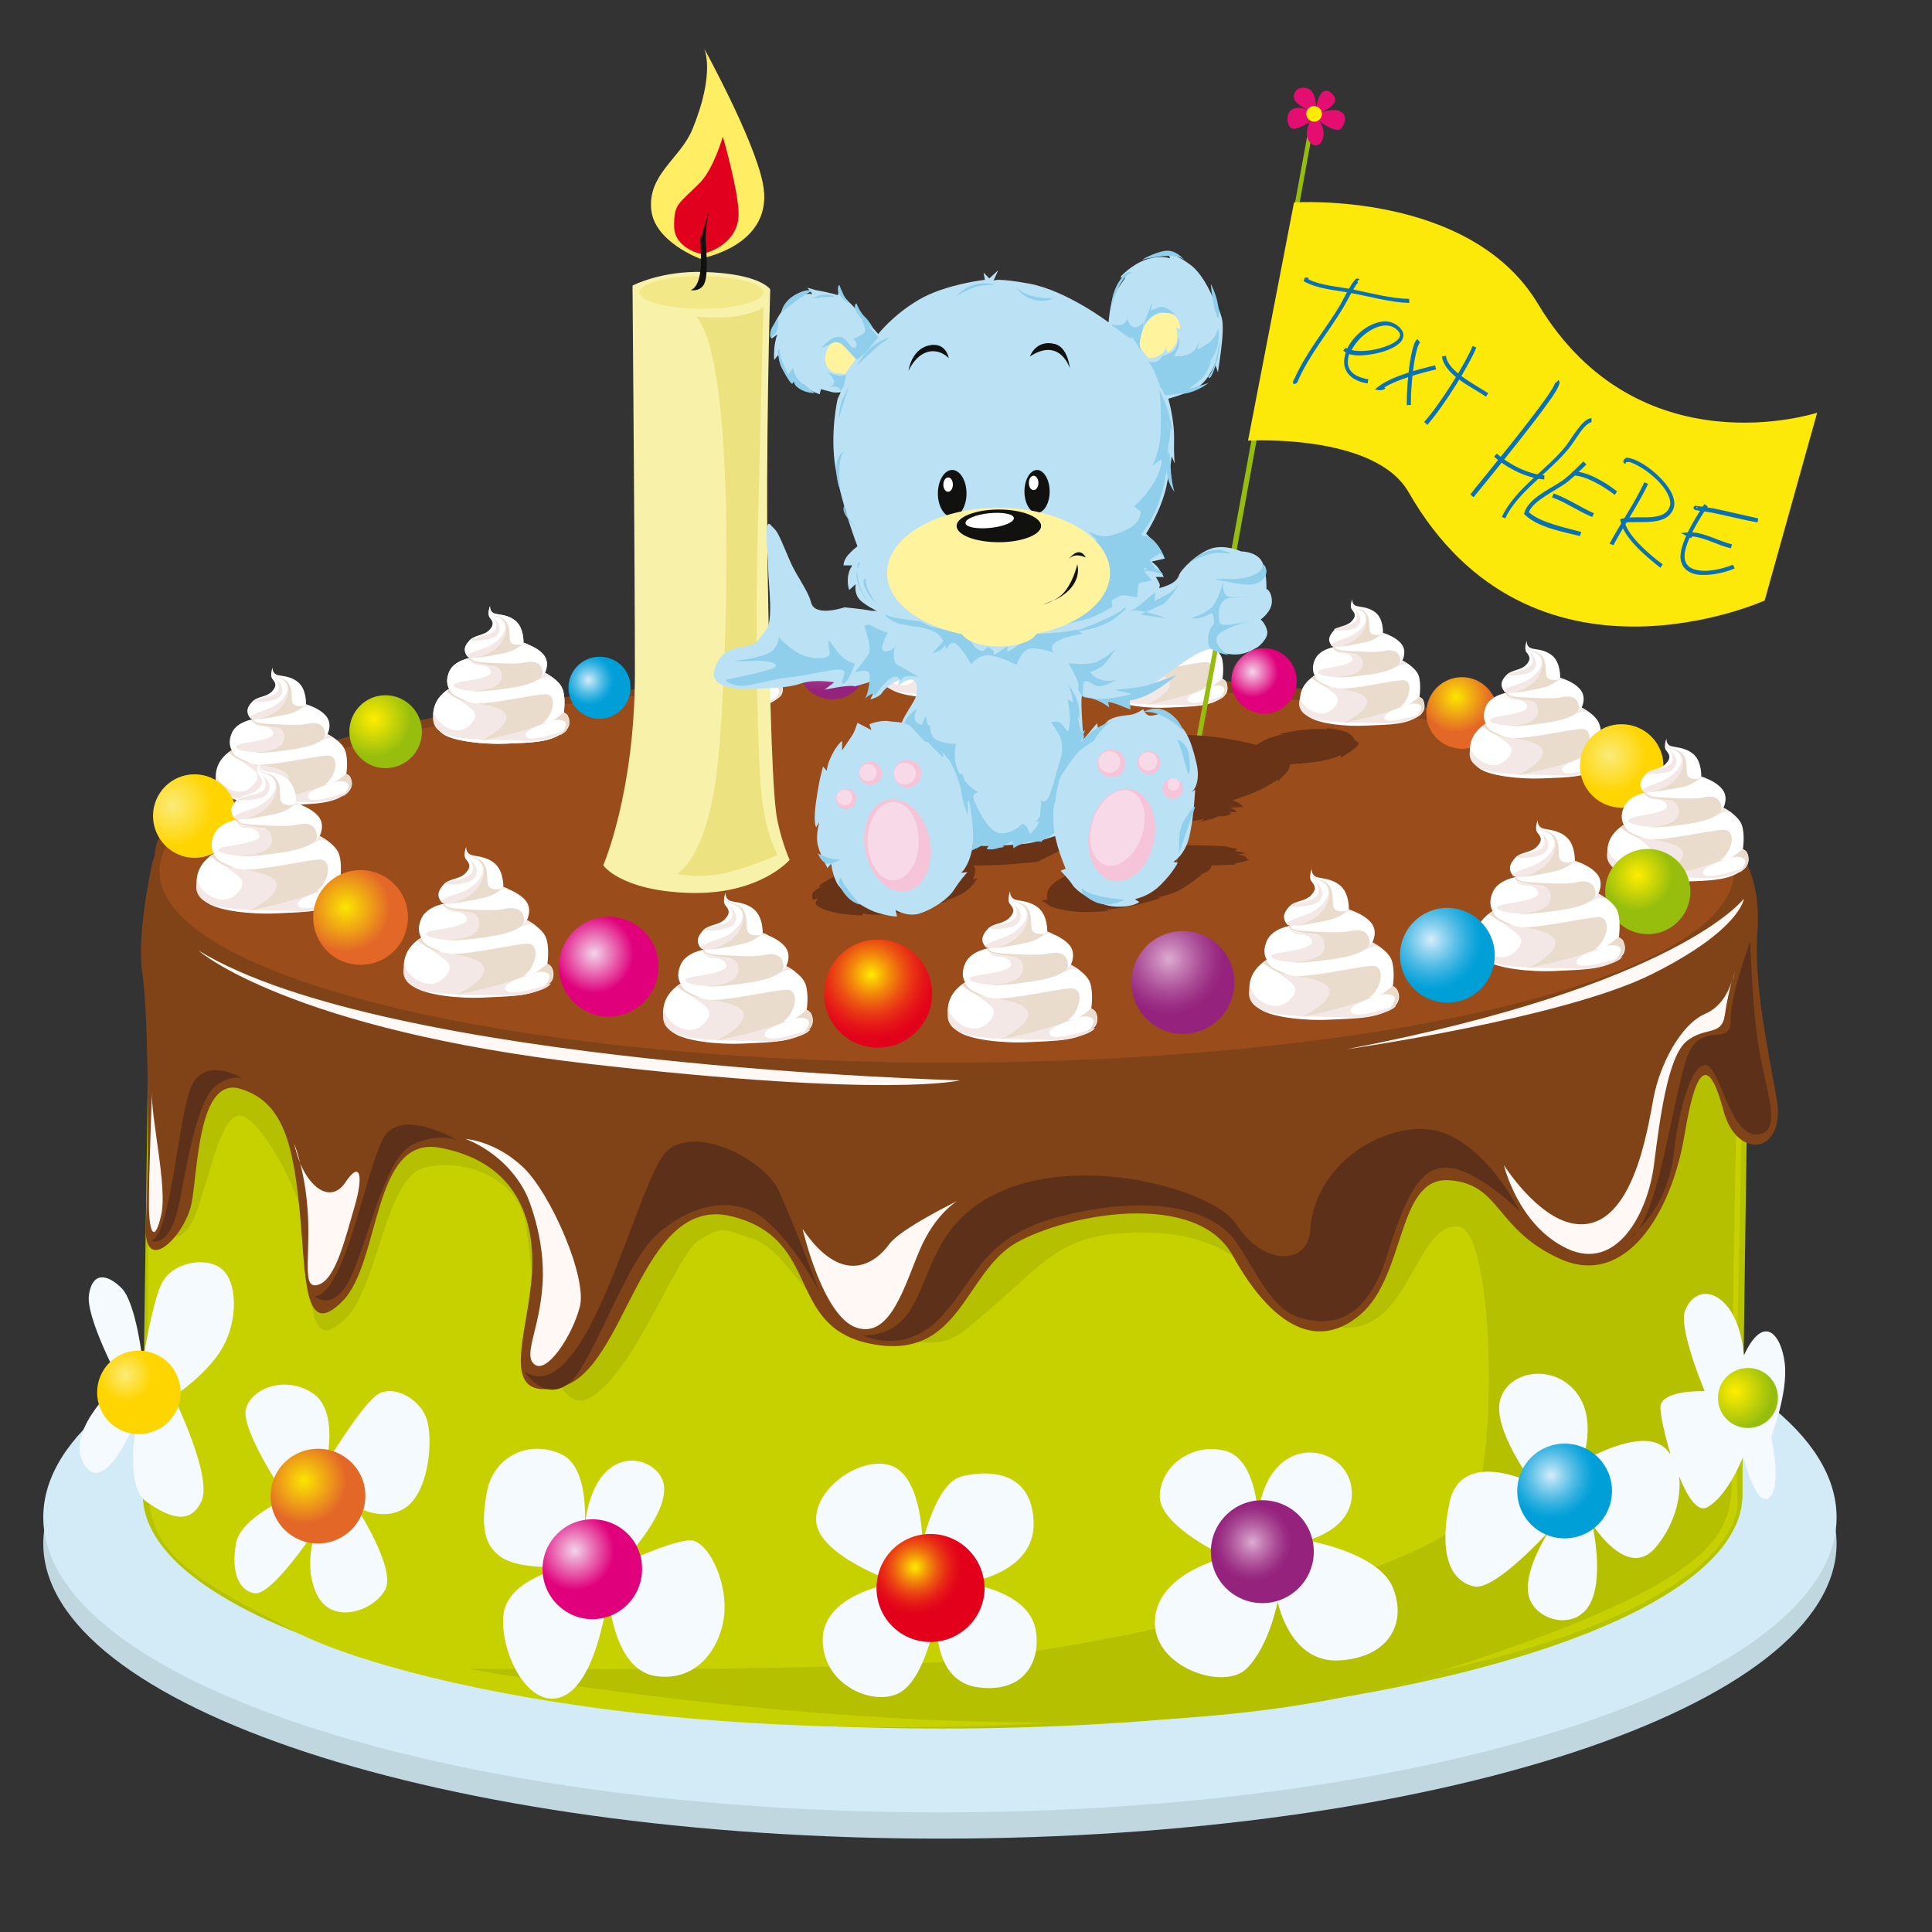 <?xml version="1.0" encoding="utf-8"?>
<!-- Generator: Adobe Illustrator 23.0.0, SVG Export Plug-In . SVG Version: 6.00 Build 0)  -->
<svg version="1.1" xmlns="http://www.w3.org/2000/svg" xmlns:xlink="http://www.w3.org/1999/xlink" x="0px" y="0px"
	 viewBox="0 0 566.9 566.9" style="enable-background:new 0 0 566.9 566.9;" xml:space="preserve">
<rect x="0" y="0" width="566.9" height="566.9" fill="#333333" stroke="none"/>
<style type="text/css">
	.st0{fill-rule:evenodd;clip-rule:evenodd;fill:#C0D7E0;}
	.st1{fill-rule:evenodd;clip-rule:evenodd;fill:#D2EBF6;}
	.st2{fill-rule:evenodd;clip-rule:evenodd;fill:#B6C300;}
	.st3{fill-rule:evenodd;clip-rule:evenodd;fill:#C8D100;}
	.st4{fill-rule:evenodd;clip-rule:evenodd;fill:#B5C000;}
	.st5{fill-rule:evenodd;clip-rule:evenodd;fill:#804318;}
	.st6{fill:#5D3119;}
	.st7{fill-rule:evenodd;clip-rule:evenodd;fill:#9A4C1A;}
	.st8{fill-rule:evenodd;clip-rule:evenodd;fill:url(#SVGID_1_);}
	.st9{fill:#FFF8F4;}
	.st10{fill:#F4FAFD;}
	.st11{fill-rule:evenodd;clip-rule:evenodd;fill:#FFFFFF;}
	.st12{fill:#F3E8E6;}
	.st13{fill:#E9DCCC;}
	.st14{fill-rule:evenodd;clip-rule:evenodd;fill:url(#SVGID_2_);}
	.st15{fill-rule:evenodd;clip-rule:evenodd;fill:url(#SVGID_3_);}
	.st16{fill-rule:evenodd;clip-rule:evenodd;fill:url(#SVGID_4_);}
	.st17{fill-rule:evenodd;clip-rule:evenodd;fill:url(#SVGID_5_);}
	.st18{fill-rule:evenodd;clip-rule:evenodd;fill:url(#SVGID_6_);}
	.st19{fill-rule:evenodd;clip-rule:evenodd;fill:url(#SVGID_7_);}
	.st20{fill-rule:evenodd;clip-rule:evenodd;fill:url(#SVGID_8_);}
	.st21{fill-rule:evenodd;clip-rule:evenodd;fill:url(#SVGID_9_);}
	.st22{fill-rule:evenodd;clip-rule:evenodd;fill:url(#SVGID_10_);}
	.st23{fill-rule:evenodd;clip-rule:evenodd;fill:url(#SVGID_11_);}
	.st24{fill-rule:evenodd;clip-rule:evenodd;fill:url(#SVGID_12_);}
	.st25{fill-rule:evenodd;clip-rule:evenodd;fill:url(#SVGID_13_);}
	.st26{fill-rule:evenodd;clip-rule:evenodd;fill:url(#SVGID_14_);}
	.st27{fill-rule:evenodd;clip-rule:evenodd;fill:url(#SVGID_15_);}
	.st28{fill-rule:evenodd;clip-rule:evenodd;fill:url(#SVGID_16_);}
	.st29{fill-rule:evenodd;clip-rule:evenodd;fill:url(#SVGID_17_);}
	.st30{fill-rule:evenodd;clip-rule:evenodd;fill:url(#SVGID_18_);}
	.st31{fill-rule:evenodd;clip-rule:evenodd;fill:url(#SVGID_19_);}
	.st32{fill-rule:evenodd;clip-rule:evenodd;fill:url(#SVGID_20_);}
	.st33{fill-rule:evenodd;clip-rule:evenodd;fill:url(#SVGID_21_);}
	.st34{fill:#96BD0D;}
	.st35{fill:#E30E6F;}
	.st36{fill:#FFEC00;}
	.st37{fill:#FCE90A;}
	.st38{fill:#0A71B3;}
	.st39{fill-rule:evenodd;clip-rule:evenodd;fill:#F8F1AA;}
	.st40{fill-rule:evenodd;clip-rule:evenodd;fill:#ECE280;}
	.st41{fill-rule:evenodd;clip-rule:evenodd;fill:#F3E887;}
	.st42{fill-rule:evenodd;clip-rule:evenodd;fill:#FFEE63;}
	.st43{fill-rule:evenodd;clip-rule:evenodd;fill:#E1001E;}
	.st44{fill-rule:evenodd;clip-rule:evenodd;fill:#111210;}
	.st45{fill-rule:evenodd;clip-rule:evenodd;fill:#E1001A;}
	.st46{fill:#693318;}
	.st47{fill-rule:evenodd;clip-rule:evenodd;fill:#BAE2F4;}
	.st48{fill:#90CFEB;}
	.st49{fill:#BAE2F4;}
	.st50{fill:#FFF39E;}
	.st51{fill:#F5C4D9;}
	.st52{fill:#F8D9E7;}
	.st53{fill:#111210;}
</style>
<g id="Vrstva_1">
	<g>
		<path class="st0" d="M275.8,366.3c-145.3,0-263.1,38.8-263.1,86.6c0,47.8,117.8,86.6,263.1,86.6s263.1-38.8,263.1-86.6
			C538.9,405,421.1,366.3,275.8,366.3z"/>
	</g>
	<g>
		<path class="st1" d="M275.8,358.6c-145.3,0-263.1,38.8-263.1,86.6c0,47.8,117.8,86.6,263.1,86.6s263.1-38.8,263.1-86.6
			C538.9,397.4,421.1,358.6,275.8,358.6z"/>
	</g>
	<g>
		<path class="st2" d="M278.5,200c-129.6,0-234.7,30.7-234.7,68.6c0,39.6-1.9,132.1-1.9,170c0,37.9,105.1,68.6,234.7,68.6
			c129.6,0,234.7-30.7,234.7-68.6c0-40.1,1.9-131.6,1.9-170C513.2,230.7,408.1,200,278.5,200z"/>
	</g>
	<g>
		<path class="st3" d="M509.8,389.6c1-33.6,1.9-117.2,1.9-117.2s0,58.6-220.9,61.5c-217.3,2.8-245.9-61.5-245.9-61.5
			s-2.9,152.7-1,169.1c1.9,16.3,17.3,24,43.2,37.5c25.9,13.4,128.7,40.4,278.6,21.1c149.9-19.2,144.1-59.6,144.1-59.6
			S509.1,413.7,509.8,389.6z"/>
	</g>
	<g>
		<path class="st4" d="M509.8,310.8c0,0-12.5-10.6-23.1-5.8c-10.6,4.8-107.6,25-140.3,27.9c-32.7,2.9-244-16.3-264.2-24
			c-20.2-7.7-34.6,1-34.6,51.9c0,0,5.8,7.7,10.6-6.7c4.8-14.4,7.7-30.7,14.4-25.9c6.7,4.8,18.3,25.9,18.3,41.3
			c0,15.4,1,26.9,10.6,17.3c9.6-9.6,11.5-41.3,23.1-44.2c11.5-2.9,27.9,2.9,29.8,17.3c1.9,14.4,5.8,58.6,19.2,50
			c13.4-8.6,25-42.3,31.7-46.1c6.7-3.8,5.8-3.8,16.3,0c10.6,3.8,17.3,25.9,37.5,28.8c20.2,2.9,19.2,1.9,32.7-9.6
			c13.5-11.5,19.2-20.2,37.5-21.1c18.3-1,28.8,1.9,42.3,14.4c13.4,12.5,24,17.3,33.6,9.6c9.6-7.7,13.5-27.9,23.1-25.9
			c9.6,1.9,11.5,64.4,3.8,82.6c-7.7,18.2-110.5,42.3-156.6,45.1c-46.1,2.9-138.3,1.9-138.3,1.9s179.6,33.6,278.6,2.9
			c98.9-30.7,92.2-45.2,92.2-64.4C507.9,408.8,509.8,310.8,509.8,310.8z"/>
	</g>
	<g>
		<path class="st5" d="M521.3,322.3c-2.9-16.3-5.8-29.8-5.8-44.2c0-14.4,11.5-51.9-105.7-72c-117.2-20.2-290.1-2.9-330.5,18.3
			c-40.3,21.1-31.7,22.1-34.6,28.8c0,0-4.8,21.1-2.9,32.7c1.9,11.5,1.9,56.7,1,73c-1,16.3,11.5,3.8,13.4-5.8
			c1.9-9.6,1.9-37.5,14.4-33.6c12.5,3.8,15.4,16.3,17.3,35.5c1.9,19.2,1,38.4,12.5,26.9c11.5-11.5,8.6-49,28.8-45.1
			c20.2,3.8,27.9,18.2,26.9,36.5c-1,18.3-10.6,38.4,8.6,33.6c19.2-4.8,23.1-56.7,50-50c26.9,6.7,15.4,32.7,41.3,37.5
			c25.9,4.8,26.9-21.1,42.3-29.8c15.4-8.6,52.8-15.4,63.4,3.8c10.6,19.2,24,28.8,37.5,17.3c13.4-11.5,10.6-40.3,25.9-39.4
			c15.4,1,13.4,14.4,32.7,23.1c19.2,8.6,32.7-13.4,36.5-36.5c3.8-23.1,7.7-21.1,11.5-6.7C509.8,340.6,524.2,338.6,521.3,322.3z"/>
	</g>
	<g>
		<path class="st6" d="M55.9,319.4c-3.8,10.1-5.8,42.7-11.5,44.7c0,0,5.8,2.9,8.6-13c2.9-15.9,5.8-29.3,10.6-32.7
			c4.8-3.4,7.7-1.9,7.7-1.9S59.7,309.3,55.9,319.4z M112.6,333.8c-5.3,9.1-11,45.2-20.2,46.6c0,0,5.8,5.3,11-6.7
			c5.3-12,9.6-34.1,17.8-37.9c8.2-3.8,13.4-1,13.4-1S117.8,324.7,112.6,333.8z M195.7,337.7c-8.6,7.7-23.1,76.4-41.8,64.8
			c0,0,5.8,9.1,13,3.4c7.2-5.8,16.3-35.1,25.9-43.7c9.6-8.6,22.6-12,31.7-4.3c9.1,7.7,15.9,21.1,15.9,21.1s-7.7-20.7-12-29.8
			C224,340.1,204.3,330,195.7,337.7z M421.9,331.9c-13-3.5-36,7.7-37.5,29.3c-0.7,10.2-13.9,10.1-21.6-1.9c-7.7-12-60-25-82.1-0.5
			c-12,13.3-9.1,32.7-27.4,33.1c0,0,12.5,6.3,23.5-6.2c11-12.5,12-23.5,36.5-29.3c24.5-5.8,42.7-1.9,49.5,8.2
			c6.7,10.1,10.6,19.7,18.7,22.1c8.2,2.4,19.2,1.9,25.5-18.3c6.2-20.2,11-27.4,19.7-25.5c8.6,1.9,19.2,12.5,19.2,12.5
			S436.3,335.8,421.9,331.9z M516.5,309.8c-2.4-12.5-2.9-33.6-2.9-33.6s-5.8,15.4-5.8,23.1c0,7.7-6.7,1-11.5,8.2
			c-4.3,6.5-8.3,43.6-15.7,53.5c3.4-3.4,9.1-10.6,10.5-22.3c1.9-16.8,6.7-29.3,10.6-25.5c3.8,3.9,6.7,20.2,13.9,19.7
			C522.8,332.4,518.9,322.3,516.5,309.8z M480.6,361c-1.5,1.5-2.5,2.2-2.5,2.2C479,362.8,479.8,362,480.6,361z"/>
	</g>
	<g>
		<path class="st7" d="M277.8,199.6c-127.6,0-231,25.1-231,56.1c0,31,103.4,56.1,231,56.1c127.6,0,231-25.1,231-56.1
			C508.8,224.7,405.4,199.6,277.8,199.6z"/>
	</g>
	<g>
		
			<radialGradient id="SVGID_1_" cx="126.639" cy="180.756" r="12.944" gradientTransform="matrix(1 0 0 1 113.994 8.999)" gradientUnits="userSpaceOnUse">
			<stop  offset="0" style="stop-color:#DDABD1"/>
			<stop  offset="0.317" style="stop-color:#C176B0"/>
			<stop  offset="0.625" style="stop-color:#A94994"/>
			<stop  offset="0.862" style="stop-color:#9A2D83"/>
			<stop  offset="1" style="stop-color:#95237D"/>
		</radialGradient>
		<path class="st8" d="M244.2,185c-5.6,0-10.1,4.5-10.1,10.1c0,5.6,4.5,10.1,10.1,10.1c5.6,0,10.1-4.5,10.1-10.1
			C254.2,189.5,249.7,185,244.2,185z"/>
	</g>
	<g>
		<path class="st9" d="M44.6,320.2c0,0-0.9,24-0.9,33.1c0,9.1,1.8,11.3,3.6,3.2C49.2,348.3,44.2,327.9,44.6,320.2z M88.1,341.3
			c-0.9-3.6-1.8-5.7-1.8-5.7C86.8,337.7,87.4,339.6,88.1,341.3z M101.3,347c-3.8,5.6-9.7,2.6-13.2-5.6c1,3.8,2,9.3,2.3,16
			c0.5,13.1-1.8,21.3,3.2,19.5c5-1.8,7.7-13.6,10.4-22.7C106.7,345.1,105.8,340.2,101.3,347z M153.4,342.4
			c-8.2-7.7-16.8-8.2-16.8-8.2s12.2,4.1,18.1,16.8c0,0,5.4,12.2,4.5,25.8c-0.9,13.6-5.9,20.9-2.3,23.6c3.6,2.7,10.9-8.2,13.2-16.8
			C172.5,375.1,161.6,350.1,153.4,342.4z M260.9,365.1c-3.2,4.5-13.1,13.6-25.4-4.5c0,0,5.9,25.8,15.9,29
			c10,3.2,14.1-12.7,18.6-23.1c4.5-10.4,10.9-14.1,10.9-14.1S264.1,360.6,260.9,365.1z M509,285.3c0,0-0.3,1.1-0.7,2.8
			C508.8,286.5,509,285.3,509,285.3z M500.3,297.5c-7.3,3.2-13.3,15.1-15.1,24.6c-1.8,9.5-6.3,40.1-23.7,36.9
			c-10.7-2-20.2-17.1-20.2-17.1s4.1,17.7,18.6,24.5c14.5,6.8,23.6-10.4,25.4-24.5c1.8-14.1,4.1-31.7,9.5-36.3
			c5.4-4.5,10.4-1.4,11.3-7.7c0.5-3.7,1.4-7.4,2-9.9C507.2,291,505,295.5,500.3,297.5z M173.1,312.2c87.9,10.1,108.6,4.8,108.6,4.8
			s-168.1-4.3-223.3-38C58.3,279.1,85.2,302.1,173.1,312.2z M511.7,263.7c0,0-19.2,25.5-116.7,44.2c0,0,63.9-9.1,89.8-22.1
			C510.8,272.8,511.7,263.7,511.7,263.7z"/>
	</g>
	<g>
		<path class="st10" d="M283.1,464.5c0,0,20.6-2.4,20.2-17.8c-0.5-15.4-13.5-15.4-21.1-13.5c-7.7,1.9-11.5,19.7-11.5,19.7
			s0-18.7-8.6-22.6c-8.6-3.8-23.5,6.2-22.6,16.3c1,10.1,23.5,17.8,23.5,17.8s-21.6,2.9-21.6,16.8c0,13.9,16.3,20.2,23.5,14.9
			c7.2-5.3,10.1-23.1,10.1-23.1s-2.4,20.2,12,22.1c14.4,1.9,18.6-8.7,16.8-17.3C301.3,466.4,283.1,464.5,283.1,464.5z M383.5,452
			c0,0,14.9-3.4,13-15.8c-1.9-12.5-24-16.8-27.4,8.2c0,0-0.5-16.3-9.6-18.7c-9.1-2.4-18.7,3.8-19.2,13c-0.5,9.1,19.7,18.2,19.7,18.2
			s-20.2,4.3-21.1,18.3c-1,13.9,20.2,21.1,26.9,14.4c6.7-6.7,9.1-19.7,9.1-19.7s3.4,18.3,18.3,17.3c14.9-1,19.7-11.5,15.4-21.6
			C404.1,455.4,383.5,452,383.5,452z M523.7,400.1c-1-8.6-6.2-14.9-12-2.4c0,0-0.5-9.6-5.3-14.9c-4.8-5.3-10.1-3.4-12,1.9
			c-1.9,5.3,5.8,23.5,5.8,23.5s-13-0.5-13,4.8c0,2.1,1.2,7.9,3,13.8c-0.6-0.8-1.2-1.6-2-2.2c-7.2-5.8-24,4.3-24,4.3
			s4.8-12.5-1.9-20.6c-6.7-8.2-19.7-6.2-22.1,2.4c-2.4,8.6,9.6,24.5,9.6,24.5s-21.1-10.6-24.5,5.8c-3.4,16.3,1,23.1,7.2,24.5
			c6.2,1.4,22.1-16.3,22.1-16.3s-7.2,10.6-6.2,18.2c1,7.7,13,11.5,17.8,3.8c4.8-7.7,1-24,1-24s10.1,16.3,18.3,7.2
			c5.3-6,8-14.4,7.2-21.2c2.4,6,5.4,10.6,8.2,9.1c6.2-3.4,10.6-14.9,10.6-14.9s3.8,15.4,7.7,12c3.8-3.4,0.5-17.8,0.5-17.8
			S524.7,408.8,523.7,400.1z M202.9,452c-4.8-0.5-21.1,7.2-21.1,7.2s14.4-14.4,13-23.5c-1.4-8.7-20.2-13.9-23.2,11.9
			c-0.1,2.4-0.3,4-0.3,4c0.1-1.4,0.2-2.7,0.3-4c0.3-6.2-0.1-17.9-7.1-21c-9.6-4.3-19.7,1-21.6,11c-1.9,10.1-1,16.3,4.8,19.7
			c5.8,3.4,18.7,2.4,18.7,2.4s-17.8,3.4-18.7,14.4c-1,11.1,7.7,28.3,17.8,23.5c10.1-4.8,13-30.3,13-30.3s1,22.6,13.9,24.5
			c13,1.9,19.7-9.6,20.2-19.2C213,463.1,207.7,452.5,202.9,452z M110.6,409.3c-4.8,3.4-14.9,20.2-14.9,20.2s3.8-15.4-3.8-20.6
			c-7.7-5.3-17.8-1.9-19.7,4.3c-1.9,6.2,12,26.4,12,26.4s-13.4,5.8-14.9,13c-1.4,7.2,0,13.9,5.3,14.9c5.3,1,18.7-19.7,18.7-19.7
			s-4.8,10.1-0.5,19.7c4.3,9.6,16.8,5.3,20.2-1c3.4-6.2-8.6-24.5-8.6-24.5s7.7,4.8,14.4,0.5c6.7-4.3,8.2-18.3,6.7-25
			C124.1,410.7,115.4,405.9,110.6,409.3z M65,372.3c-4.8-3.8-14.9-1.9-17.8,4.8c-2.9,6.7-5.3,22.6-5.3,22.6S40,382.4,35.7,378
			c-4.3-4.3-8.6-4.8-9.6,1.9c-1,6.7,9.1,25.5,9.1,25.5s-15.4,13.5-11.1,23.1c4.3,9.6,12-1.4,16.3-13.5c0,0-4.3,20.7,2.4,25.5
			c6.7,4.8,13,7.2,16.3,0c3.4-7.2-8.2-30.7-8.2-30.7s10.1-6.7,14.4-14.4C69.8,387.6,69.8,376.1,65,372.3z"/>
	</g>
</g>
<g id="Vrstva_5_kopie_4">
	<g>
		<g>
			<path class="st11" d="M165.4,209.2c0,0,0.7-4.1-0.3-6.9c-0.9-2.8-5.2-4.9-5.2-4.9s1.6-3-0.5-5.4c-2.1-2.4-5.8-3.3-5.8-3.3
				s0.2-4.4-2.3-6.5c-2.5-2.1-5.3-1.7-6.5-2.3c-1.2-0.6-1-2.1-1-2.1s-0.9,2.3-0.1,3.4c0.9,1.1,1.5,2-0.1,3.7c-1.7,1.7-4.3,1.4-5.8,3
				c-1.5,1.6-1.7,2.7-1.1,4c0.6,1.3,1.5,1.1,1.5,1.1s-4.8,0.7-6.3,3.9c-1.5,3.3-0.1,5.2-0.1,5.2s-3.1,1.7-4.2,4.9
				c-1.1,3.2-0.4,6.5,2.6,8.5c3,1.9,11.2,3,18.4,2.7c7.2-0.3,13.2-0.3,16.8-3.5c0,0,1.6-0.7,1.5-2.9
				C167,209.5,165.4,209.2,165.4,209.2z"/>
		</g>
		<g>
			<path class="st12" d="M145,187c1.9-0.9,2.5-3.7-0.2-5.7c0,0,1.7,2.3,0.2,3.9c-1.5,1.5-6.9,1.8-6.7,2.5
				C138.4,188.3,143.1,187.9,145,187z M138,192.9c2.3,0.4,6.9-0.5,10.3-1.6c3.5-1.1,2.9-1.3,2.9-1.3s-2.9,0.5-2.1-4.6
				c0,0,0.1-4.1-3.5-4.7c-2-0.4-1.8-2.3-1.8-2.3s-0.3,1.7,0.8,2.2c1.1,0.5,2.8,0.3,3.6,2.7c0.8,2.4-2.9,5.9-6.2,6.9
				C138.7,191.3,135.7,192.5,138,192.9z M136.4,202.5c3.3,0.5,8.9-0.1,8.9-0.1s5.2-3.6,5.9-5.7c0.5-1.4-4.1-0.9-5.7-1.2
				c-1.5-0.3-3.5-0.5-5.5-0.9c-2-0.4-2.2-1.4-2.2-1.4s0.3,1.8,2.8,1.9c2.5,0.1,3.3,1.1,3.4,2.1c0.1,1-2.1,1.8-7.7,2.7
				C130.8,200.8,133.2,202,136.4,202.5z M154.4,216.2c-1.2-1.6,3.2-3.1,4.9-3.7c0,0,0.9-0.1,2.3-0.7c-0.6,0.2-1.2,0.4-1.6,0.5
				c-0.1,0-6.3-3-12.4-4.7c-4.5-1.3-6.4-1.1-8.1-1.2c-1.7-0.1-5.7-1.7-6.5-2.4c-0.8-0.7-0.9-1.8-0.9-1.8l-1.2,0.9
				c0.1-0.1,0.8-0.2,3.7,2.1c3.4,2.7,6.7,3.7,3.6,7.2c-3.4,3.7-7.5,1.1-9-0.3c-1.5-1.3-1.7-2.9-1.7-2.9s-1.9,3.9,2.9,6.1
				c4.8,2.2,17.1,1.7,21.9,2c4.8,0.3,7-0.1,10.3-1.1c3.3-1,3.7-2.1,3.7-2.1S155.9,218.1,154.4,216.2z M166.7,210.4
				c0,0,0-0.9-1.4-1.3c0,0-1.5,1.5-3.2,2.3c-0.2,0.1-0.4,0.2-0.6,0.3c1-0.3,2.1-0.7,2.6-0.9C165.4,210.4,166.7,210.4,166.7,210.4z
				 M157.3,199.7c-1.8,0.8-3.8,1.7-3.8,1.7S155.5,200.6,157.3,199.7z M162.5,199.1c0,0-1.5-1.1-2.7-1.7c0,0-0.2,0.9-2.1,2
				c-0.2,0.1-0.3,0.2-0.5,0.3c1.3-0.5,2.5-1,3-1.1C161.5,198.5,162.5,199.1,162.5,199.1z M155.3,189.3c0,0-1.2-0.7-1.7-0.7
				c0,0-0.1,0.4-1.2,1.1c0.5-0.2,1-0.4,1.2-0.5C154.7,189.1,155.3,189.3,155.3,189.3z M151.7,190.1c0.3-0.1,0.5-0.3,0.7-0.4
				c-1.3,0.6-2.9,1.6-2.9,1.6S150,191,151.7,190.1z"/>
		</g>
		<g>
			<path class="st13" d="M139.8,193c0,0,6.9-0.9,9.5-1.7c2.3-0.7,3.9-2.2,3.9-2.2s-3.3,0.7-3.6-1.3c-0.3-2,0.6-6.5-4.4-7
				c0.7,0.1,3.9,0.8,3.2,4.6C147.4,191.5,139.8,193,139.8,193z M145.2,180.8c-0.1,0-0.1,0-0.1,0
				C145.1,180.8,145.2,180.8,145.2,180.8z M143.9,195.3c1.5,0.2,3.1,0.2,3.3,2.8c0.5,4.8-8.6,4.6-8.6,4.6s1.1,0.7,11-0.8
				c9.9-1.5,9.6-4.2,9.6-4.2c0-3.5-2.8-3.9-5.3-3.3c-2.5,0.6-8.9,0.1-11.5,0c-2.6-0.1-4.1-0.7-4.3-1.1c-0.2-0.4,0.9-0.4,0.9-0.4
				s-0.8-0.1-1.2,0c-0.4,0.1-0.2,0.8,1,1.3C140.1,194.8,142.4,195.1,143.9,195.3z M159.8,203.7c-3.8,0.2-14.9,2.8-20.1,2.7
				c2.8,0.3,8.5,1.3,8.9,3.8c0.5,3.3-7.3,7.1-7.3,7.1s13.8-2.9,17.4-4.8C162.3,210.6,164,203.4,159.8,203.7z M139.7,206.4
				c-0.9-0.1-1.5-0.2-1.5-0.2C138.6,206.3,139.1,206.4,139.7,206.4z M131.8,202.2l-0.7,0.7c0,0,2.9,2.8,6.1,2.9c0,0-3.4-1.3-4.2-2.1
				C132.1,203,131.8,202.2,131.8,202.2z M165.4,209.1c0,0-0.6,0.4-1.3,1c-0.6,0.5-1.6,1.2-1.6,1.2s2.6-0.4,3.4,0.7
				c0.8,1.1-1.5,3.7-1.5,3.7s2.7-1.4,2.7-3.8C167,209.5,165.4,209.1,165.4,209.1z"/>
		</g>
	</g>
	<g>
		<g>
			<path class="st11" d="M416.5,204.6c0,0,0.6-3.7-0.2-6.3c-0.9-2.6-4.8-4.5-4.8-4.5s1.5-2.8-0.4-5c-1.9-2.2-5.3-3.1-5.3-3.1
				s0.2-4-2.1-5.9c-2.3-1.9-4.9-1.6-6-2.1c-1.1-0.6-0.9-1.9-0.9-1.9s-0.9,2.1-0.1,3.1c0.8,1,1.4,1.8-0.1,3.4c-1.5,1.6-4,1.3-5.3,2.8
				c-1.3,1.5-1.6,2.5-1,3.7c0.6,1.2,1.4,1,1.4,1s-4.4,0.6-5.8,3.6c-1.4,3-0.1,4.8-0.1,4.8s-2.9,1.6-3.9,4.5c-1,2.9-0.4,6,2.4,7.8
				c2.8,1.8,10.3,2.8,16.9,2.4c6.6-0.3,12.1-0.2,15.4-3.2c0,0,1.5-0.6,1.4-2.7C417.9,204.9,416.5,204.6,416.5,204.6z"/>
		</g>
		<g>
			<path class="st12" d="M397.7,184.2c1.7-0.9,2.3-3.4-0.2-5.3c0,0,1.5,2.1,0.2,3.5c-1.3,1.4-6.3,1.7-6.2,2.3
				C391.7,185.4,396,185.1,397.7,184.2z M391.3,189.7c2.1,0.4,6.3-0.4,9.5-1.5c3.2-1,2.6-1.2,2.6-1.2s-2.6,0.5-1.9-4.2
				c0,0,0.1-3.7-3.2-4.3c-1.9-0.3-1.6-2.1-1.6-2.1s-0.3,1.6,0.7,2c1,0.4,2.6,0.3,3.3,2.5c0.8,2.2-2.7,5.4-5.7,6.3
				C391.9,188.2,389.2,189.3,391.3,189.7z M389.8,198.5c3,0.5,8.1-0.1,8.1-0.1s4.8-3.3,5.4-5.2c0.4-1.3-3.8-0.9-5.2-1.1
				c-1.4-0.2-3.2-0.5-5-0.9c-1.8-0.4-2-1.3-2-1.3s0.3,1.7,2.6,1.7c2.3,0.1,3,1,3.1,1.9c0.1,0.9-2,1.7-7,2.5
				C384.7,196.9,386.8,198,389.8,198.5z M406.4,211c-1.1-1.4,2.9-2.9,4.5-3.4c0,0,0.9-0.1,2.1-0.7c-0.6,0.2-1.1,0.3-1.5,0.5
				c-0.1,0-5.8-2.7-11.4-4.3c-4.1-1.2-5.9-1-7.5-1.1c-1.6-0.1-5.2-1.6-5.9-2.2c-0.7-0.6-0.9-1.6-0.9-1.6l-1.1,0.8
				c0.1-0.1,0.7-0.1,3.4,2c3.1,2.4,6.2,3.4,3.3,6.6c-3.1,3.4-6.9,1-8.3-0.2c-1.3-1.2-1.6-2.6-1.6-2.6s-1.7,3.5,2.7,5.6
				c4.4,2,15.7,1.6,20.1,1.8c4.4,0.2,6.4-0.1,9.5-1c3.1-0.9,3.4-1.9,3.4-1.9S407.7,212.8,406.4,211z M417.7,205.7c0,0,0-0.8-1.3-1.2
				c0,0-1.4,1.3-2.9,2.1c-0.2,0.1-0.4,0.2-0.5,0.3c0.9-0.3,1.9-0.6,2.4-0.8C416.5,205.7,417.7,205.7,417.7,205.7z M413.8,195.3
				c0,0-1.3-1-2.4-1.5c0,0-0.2,0.9-1.9,1.8c-0.1,0.1-0.3,0.2-0.5,0.3c1.2-0.5,2.3-0.9,2.8-1C412.9,194.7,413.8,195.3,413.8,195.3z
				 M409,195.8c-1.7,0.7-3.5,1.5-3.5,1.5S407.4,196.7,409,195.8z M403.9,187c0.2-0.1,0.4-0.3,0.6-0.4c-1.2,0.6-2.6,1.5-2.6,1.5
				S402.3,187.9,403.9,187z M407.2,186.4c0,0-1.1-0.6-1.6-0.7c0,0-0.1,0.4-1.1,1c0.5-0.2,0.9-0.4,1.1-0.4
				C406.6,186.1,407.2,186.4,407.2,186.4z"/>
		</g>
		<g>
			<path class="st13" d="M392.9,189.7c0,0,6.4-0.9,8.7-1.5c2.1-0.6,3.6-2,3.6-2s-3,0.7-3.3-1.2c-0.3-1.9,0.6-6-4-6.4
				c0.6,0.1,3.6,0.7,3,4.2C399.9,188.4,392.9,189.7,392.9,189.7z M397.9,178.6c-0.1,0-0.1,0-0.1,0
				C397.8,178.5,397.9,178.5,397.9,178.6z M396.7,191.8c1.4,0.2,2.8,0.2,3.1,2.6c0.4,4.4-7.9,4.2-7.9,4.2s1,0.6,10.1-0.7
				c9.1-1.3,8.9-3.9,8.9-3.9c0-3.2-2.6-3.5-4.8-3c-2.3,0.6-8.2,0.1-10.6,0c-2.4-0.1-3.8-0.6-3.9-1c-0.1-0.4,0.8-0.3,0.8-0.3
				s-0.7-0.1-1.1,0c-0.4,0.1-0.1,0.8,0.9,1.2C393.2,191.3,395.4,191.6,396.7,191.8z M411.3,199.6c-3.5,0.2-13.7,2.6-18.4,2.5
				c2.6,0.3,7.8,1.2,8.2,3.5c0.5,3.1-6.7,6.5-6.7,6.5s12.7-2.7,16-4.4C413.6,205.9,415.2,199.3,411.3,199.6z M392.9,202
				c-0.9-0.1-1.4-0.1-1.4-0.1C391.8,202,392.3,202,392.9,202z M385.6,198.2l-0.7,0.7c0,0,2.7,2.6,5.6,2.7c0,0-3.1-1.2-3.8-1.9
				C385.9,199,385.6,198.2,385.6,198.2z M416.5,204.5c0,0-0.6,0.4-1.2,0.9c-0.6,0.5-1.5,1.1-1.5,1.1s2.3-0.4,3.1,0.6
				c0.8,1-1.4,3.4-1.4,3.4s2.4-1.2,2.4-3.5C417.9,204.9,416.5,204.5,416.5,204.5z"/>
		</g>
	</g>
	<g>
		
			<radialGradient id="SVGID_2_" cx="313.285" cy="195.491" r="10.354" gradientTransform="matrix(1 0 0 1 113.994 8.999)" gradientUnits="userSpaceOnUse">
			<stop  offset="0" style="stop-color:#FCE500"/>
			<stop  offset="1" style="stop-color:#E36828"/>
		</radialGradient>
		<path class="st14" d="M429,198.7c-5.8,0-10.5,4.7-10.5,10.5c0,5.8,4.7,10.5,10.5,10.5c5.8,0,10.5-4.7,10.5-10.5
			C439.4,203.4,434.7,198.7,429,198.7z"/>
	</g>
</g>
<g id="Vrstva_5_kopie_3">
	<g>
		<g>
			<path class="st11" d="M165.4,209.2c0,0,0.7-4.1-0.3-6.9c-0.9-2.8-5.2-4.9-5.2-4.9s1.6-3-0.5-5.4c-2.1-2.4-5.8-3.3-5.8-3.3
				s0.2-4.4-2.3-6.5c-2.5-2.1-5.3-1.7-6.5-2.3c-1.2-0.6-1-2.1-1-2.1s-0.9,2.3-0.1,3.4c0.9,1.1,1.5,2-0.1,3.7c-1.7,1.7-4.3,1.4-5.8,3
				c-1.5,1.6-1.7,2.7-1.1,4c0.6,1.3,1.5,1.1,1.5,1.1s-4.8,0.7-6.3,3.9c-1.5,3.3-0.1,5.2-0.1,5.2s-3.1,1.7-4.2,4.9
				c-1.1,3.2-0.4,6.5,2.6,8.5c3,1.9,11.2,3,18.4,2.7c7.2-0.3,13.2-0.3,16.8-3.5c0,0,1.6-0.7,1.5-2.9
				C167,209.5,165.4,209.2,165.4,209.2z"/>
		</g>
		<g>
			<path class="st12" d="M145,187c1.9-0.9,2.5-3.7-0.2-5.7c0,0,1.7,2.3,0.2,3.9c-1.5,1.5-6.9,1.8-6.7,2.5
				C138.4,188.3,143.1,187.9,145,187z M138,192.9c2.3,0.4,6.9-0.5,10.3-1.6c3.5-1.1,2.9-1.3,2.9-1.3s-2.9,0.5-2.1-4.6
				c0,0,0.1-4.1-3.5-4.7c-2-0.4-1.8-2.3-1.8-2.3s-0.3,1.7,0.8,2.2c1.1,0.5,2.8,0.3,3.6,2.7c0.8,2.4-2.9,5.9-6.2,6.9
				C138.7,191.3,135.7,192.5,138,192.9z M136.4,202.5c3.3,0.5,8.9-0.1,8.9-0.1s5.2-3.6,5.9-5.7c0.5-1.4-4.1-0.9-5.7-1.2
				c-1.5-0.3-3.5-0.5-5.5-0.9c-2-0.4-2.2-1.4-2.2-1.4s0.3,1.8,2.8,1.9c2.5,0.1,3.3,1.1,3.4,2.1c0.1,1-2.1,1.8-7.7,2.7
				C130.8,200.8,133.2,202,136.4,202.5z M154.4,216.2c-1.2-1.6,3.2-3.1,4.9-3.7c0,0,0.9-0.1,2.3-0.7c-0.6,0.2-1.2,0.4-1.6,0.5
				c-0.1,0-6.3-3-12.4-4.7c-4.5-1.3-6.4-1.1-8.1-1.2c-1.7-0.1-5.7-1.7-6.5-2.4c-0.8-0.7-0.9-1.8-0.9-1.8l-1.2,0.9
				c0.1-0.1,0.8-0.2,3.7,2.1c3.4,2.7,6.7,3.7,3.6,7.2c-3.4,3.7-7.5,1.1-9-0.3c-1.5-1.3-1.7-2.9-1.7-2.9s-1.9,3.9,2.9,6.1
				c4.8,2.2,17.1,1.7,21.9,2c4.8,0.3,7-0.1,10.3-1.1c3.3-1,3.7-2.1,3.7-2.1S155.9,218.1,154.4,216.2z M166.7,210.4
				c0,0,0-0.9-1.4-1.3c0,0-1.5,1.5-3.2,2.3c-0.2,0.1-0.4,0.2-0.6,0.3c1-0.3,2.1-0.7,2.6-0.9C165.4,210.4,166.7,210.4,166.7,210.4z
				 M162.5,199.1c0,0-1.5-1.1-2.7-1.7c0,0-0.2,0.9-2.1,2c-0.2,0.1-0.3,0.2-0.5,0.3c1.3-0.5,2.5-1,3-1.1
				C161.5,198.5,162.5,199.1,162.5,199.1z M157.3,199.7c-1.8,0.8-3.8,1.7-3.8,1.7S155.5,200.6,157.3,199.7z M155.3,189.3
				c0,0-1.2-0.7-1.7-0.7c0,0-0.1,0.4-1.2,1.1c0.5-0.2,1-0.4,1.2-0.5C154.7,189.1,155.3,189.3,155.3,189.3z M151.7,190.1
				c0.3-0.1,0.5-0.3,0.7-0.4c-1.3,0.6-2.9,1.6-2.9,1.6S150,191,151.7,190.1z"/>
		</g>
		<g>
			<path class="st13" d="M139.8,193c0,0,6.9-0.9,9.5-1.7c2.3-0.7,3.9-2.2,3.9-2.2s-3.3,0.7-3.6-1.3c-0.3-2,0.6-6.5-4.4-7
				c0.7,0.1,3.9,0.8,3.2,4.6C147.4,191.5,139.8,193,139.8,193z M145.2,180.8c-0.1,0-0.1,0-0.1,0
				C145.1,180.8,145.2,180.8,145.2,180.8z M143.9,195.3c1.5,0.2,3.1,0.2,3.3,2.8c0.5,4.8-8.6,4.6-8.6,4.6s1.1,0.7,11-0.8
				c9.9-1.5,9.6-4.2,9.6-4.2c0-3.5-2.8-3.9-5.3-3.3c-2.5,0.6-8.9,0.1-11.5,0c-2.6-0.1-4.1-0.7-4.3-1.1c-0.2-0.4,0.9-0.4,0.9-0.4
				s-0.8-0.1-1.2,0c-0.4,0.1-0.2,0.8,1,1.3C140.1,194.8,142.4,195.1,143.9,195.3z M159.8,203.7c-3.8,0.2-14.9,2.8-20.1,2.7
				c2.8,0.3,8.5,1.3,8.9,3.8c0.5,3.3-7.3,7.1-7.3,7.1s13.8-2.9,17.4-4.8C162.3,210.6,164,203.4,159.8,203.7z M139.7,206.4
				c-0.9-0.1-1.5-0.2-1.5-0.2C138.6,206.3,139.1,206.4,139.7,206.4z M131.8,202.2l-0.7,0.7c0,0,2.9,2.8,6.1,2.9c0,0-3.4-1.3-4.2-2.1
				C132.1,203,131.8,202.2,131.8,202.2z M165.4,209.1c0,0-0.6,0.4-1.3,1c-0.6,0.5-1.6,1.2-1.6,1.2s2.6-0.4,3.4,0.7
				c0.8,1.1-1.5,3.7-1.5,3.7s2.7-1.4,2.7-3.8C167,209.5,165.4,209.1,165.4,209.1z"/>
		</g>
	</g>
	<g>
		<g>
			<path class="st11" d="M469.6,219.4c0,0,0.7-4.1-0.3-6.9c-0.9-2.8-5.2-4.9-5.2-4.9s1.6-3-0.5-5.4c-2.1-2.4-5.8-3.3-5.8-3.3
				s0.2-4.4-2.3-6.5c-2.5-2.1-5.3-1.7-6.5-2.3c-1.2-0.6-1-2.1-1-2.1s-0.9,2.3-0.1,3.4c0.9,1.1,1.5,2-0.1,3.7c-1.7,1.7-4.3,1.4-5.8,3
				c-1.5,1.6-1.7,2.7-1.1,4c0.6,1.3,1.5,1.1,1.5,1.1s-4.8,0.7-6.3,3.9c-1.5,3.3-0.1,5.2-0.1,5.2s-3.1,1.7-4.2,4.9
				c-1.1,3.2-0.4,6.5,2.6,8.5c3,1.9,11.2,3,18.4,2.7c7.2-0.3,13.2-0.3,16.8-3.5c0,0,1.6-0.7,1.5-2.9
				C471.1,219.7,469.6,219.4,469.6,219.4z"/>
		</g>
		<g>
			<path class="st12" d="M449.1,197.2c1.9-0.9,2.5-3.7-0.2-5.7c0,0,1.7,2.3,0.2,3.9c-1.5,1.5-6.9,1.8-6.7,2.5
				C442.5,198.5,447.3,198.2,449.1,197.2z M442.1,203.2c2.3,0.4,6.9-0.5,10.3-1.6c3.5-1.1,2.9-1.3,2.9-1.3s-2.9,0.5-2.1-4.6
				c0,0,0.1-4.1-3.5-4.7c-2-0.4-1.8-2.3-1.8-2.3s-0.3,1.7,0.8,2.2c1.1,0.5,2.8,0.3,3.6,2.7c0.8,2.4-2.9,5.9-6.2,6.9
				C442.8,201.6,439.8,202.8,442.1,203.2z M440.5,212.7c3.3,0.5,8.9-0.1,8.9-0.1s5.2-3.6,5.9-5.7c0.5-1.4-4.1-0.9-5.7-1.2
				c-1.5-0.3-3.5-0.5-5.5-0.9c-2-0.4-2.2-1.4-2.2-1.4s0.3,1.8,2.8,1.9c2.5,0.1,3.3,1.1,3.4,2.1c0.1,1-2.1,1.8-7.7,2.7
				C435,211,437.3,212.2,440.5,212.7z M458.5,226.4c-1.2-1.6,3.2-3.1,4.9-3.7c0,0,0.9-0.1,2.3-0.7c-0.6,0.2-1.2,0.4-1.6,0.5
				c-0.1,0-6.3-3-12.4-4.7c-4.5-1.3-6.4-1.1-8.1-1.2c-1.7-0.1-5.7-1.7-6.5-2.4c-0.8-0.7-0.9-1.8-0.9-1.8l-1.2,0.9
				c0.1-0.1,0.8-0.2,3.7,2.1c3.4,2.7,6.7,3.7,3.6,7.2c-3.4,3.7-7.5,1.1-9-0.3c-1.5-1.3-1.7-2.9-1.7-2.9s-1.9,3.9,2.9,6.1
				c4.8,2.2,17.1,1.7,21.9,2c4.8,0.3,7-0.1,10.3-1.1c3.3-1,3.7-2.1,3.7-2.1S460,228.3,458.5,226.4z M470.8,220.7c0,0,0-0.9-1.4-1.3
				c0,0-1.5,1.5-3.2,2.3c-0.2,0.1-0.4,0.2-0.6,0.3c1-0.3,2.1-0.7,2.6-0.9C469.6,220.7,470.8,220.7,470.8,220.7z M461.4,209.9
				c-1.8,0.8-3.8,1.7-3.8,1.7S459.6,210.8,461.4,209.9z M466.6,209.3c0,0-1.5-1.1-2.7-1.7c0,0-0.2,0.9-2.1,2
				c-0.2,0.1-0.3,0.2-0.5,0.3c1.3-0.5,2.5-1,3-1.1C465.6,208.7,466.6,209.3,466.6,209.3z M459.4,199.6c0,0-1.2-0.7-1.7-0.7
				c0,0-0.1,0.4-1.2,1.1c0.5-0.2,1-0.4,1.2-0.5C458.8,199.3,459.4,199.6,459.4,199.6z M455.8,200.3c0.3-0.1,0.5-0.3,0.7-0.4
				c-1.3,0.6-2.9,1.6-2.9,1.6S454.1,201.2,455.8,200.3z"/>
		</g>
		<g>
			<path class="st13" d="M449.3,191.1c-0.1,0-0.1,0-0.1,0C449.2,191.1,449.3,191.1,449.3,191.1z M443.9,203.3c0,0,6.9-0.9,9.5-1.7
				c2.3-0.7,3.9-2.2,3.9-2.2s-3.3,0.7-3.6-1.3c-0.3-2,0.6-6.5-4.4-7c0.7,0.1,3.9,0.8,3.2,4.6C451.5,201.8,443.9,203.3,443.9,203.3z
				 M448,205.5c1.5,0.2,3.1,0.2,3.3,2.8c0.5,4.8-8.6,4.6-8.6,4.6s1.1,0.7,11-0.8c9.9-1.5,9.6-4.2,9.6-4.2c0-3.5-2.8-3.9-5.3-3.3
				c-2.5,0.6-8.9,0.1-11.5,0c-2.6-0.1-4.1-0.7-4.3-1.1c-0.2-0.4,0.9-0.4,0.9-0.4s-0.8-0.1-1.2,0c-0.4,0.1-0.2,0.8,1,1.3
				C444.2,205,446.5,205.3,448,205.5z M463.9,213.9c-3.8,0.2-14.9,2.8-20.1,2.7c2.8,0.3,8.5,1.3,8.9,3.8c0.5,3.3-7.3,7.1-7.3,7.1
				s13.8-2.9,17.4-4.8C466.4,220.9,468.2,213.7,463.9,213.9z M443.8,216.6c-0.9-0.1-1.5-0.2-1.5-0.2
				C442.7,216.6,443.2,216.6,443.8,216.6z M435.9,212.5l-0.7,0.7c0,0,2.9,2.8,6.1,2.9c0,0-3.4-1.3-4.2-2.1
				C436.2,213.3,435.9,212.5,435.9,212.5z M469.5,219.4c0,0-0.6,0.4-1.3,1c-0.6,0.5-1.6,1.2-1.6,1.2s2.6-0.4,3.4,0.7
				c0.8,1.1-1.5,3.7-1.5,3.7s2.7-1.4,2.7-3.8C471.1,219.7,469.5,219.4,469.5,219.4z"/>
		</g>
	</g>
	<g>
		
			<radialGradient id="SVGID_3_" cx="358.307" cy="212.682" r="10.983" gradientTransform="matrix(1 0 0 1 113.994 8.999)" gradientUnits="userSpaceOnUse">
			<stop  offset="0" style="stop-color:#FBEB79"/>
			<stop  offset="1" style="stop-color:#FFD500"/>
		</radialGradient>
		<path class="st15" d="M475.8,212.5c-6.8,0-12.2,5.5-12.2,12.2c0,6.8,5.5,12.3,12.2,12.3c6.8,0,12.3-5.5,12.3-12.3
			C488.1,218,482.6,212.5,475.8,212.5z"/>
	</g>
	<g>
		
			<radialGradient id="SVGID_4_" cx="141.58" cy="276.944" r="20.111" gradientTransform="matrix(1 0 0 1 113.994 8.999)" gradientUnits="userSpaceOnUse">
			<stop  offset="0" style="stop-color:#FFED00"/>
			<stop  offset="0.128" style="stop-color:#F9BE05"/>
			<stop  offset="0.299" style="stop-color:#F2850B"/>
			<stop  offset="0.466" style="stop-color:#EC5511"/>
			<stop  offset="0.624" style="stop-color:#E83015"/>
			<stop  offset="0.769" style="stop-color:#E51618"/>
			<stop  offset="0.899" style="stop-color:#E30619"/>
			<stop  offset="1" style="stop-color:#E2001A"/>
		</radialGradient>
		<path class="st16" d="M257.6,275.7c-8.8,0-15.8,7.1-15.8,15.9c0,8.8,7.1,15.8,15.8,15.8c8.8,0,15.9-7.1,15.9-15.8
			C273.5,282.8,266.4,275.7,257.6,275.7z"/>
	</g>
	<g>
		
			<radialGradient id="SVGID_5_" cx="228.966" cy="272.442" r="16.145" gradientTransform="matrix(1 0 0 1 113.994 8.999)" gradientUnits="userSpaceOnUse">
			<stop  offset="0" style="stop-color:#DDABD1"/>
			<stop  offset="0.317" style="stop-color:#C176B0"/>
			<stop  offset="0.625" style="stop-color:#A94994"/>
			<stop  offset="0.862" style="stop-color:#9A2D83"/>
			<stop  offset="1" style="stop-color:#95237D"/>
		</radialGradient>
		<path class="st17" d="M347.1,273.2c-8.4,0-15.1,6.8-15.1,15.1c0,8.4,6.8,15.1,15.1,15.1c8.4,0,15.1-6.8,15.1-15.1
			C362.2,279.9,355.4,273.2,347.1,273.2z"/>
	</g>
</g>
<g id="Vrstva_8">
	<g>
		<g>
			<path class="st11" d="M511.4,249.2c0,0,0.7-4.2-0.3-7.1c-1-2.9-5.4-5.1-5.4-5.1s1.7-3.1-0.5-5.6c-2.1-2.5-6-3.5-6-3.5
				s0.2-4.6-2.4-6.7c-2.6-2.1-5.5-1.8-6.8-2.4c-1.2-0.6-1-2.1-1-2.1s-1,2.4-0.1,3.5c0.9,1.1,1.6,2.1-0.1,3.9c-1.7,1.8-4.5,1.5-6,3.1
				c-1.5,1.7-1.8,2.8-1.2,4.2c0.6,1.3,1.6,1.1,1.6,1.1s-5,0.7-6.6,4.1c-1.6,3.4-0.1,5.4-0.1,5.4s-3.3,1.8-4.4,5.1
				c-1.1,3.3-0.4,6.8,2.7,8.8c3.1,2,11.7,3.1,19.2,2.8c7.5-0.3,13.7-0.3,17.4-3.6c0,0,1.7-0.7,1.6-3
				C513,249.5,511.4,249.2,511.4,249.2z"/>
		</g>
		<g>
			<path class="st12" d="M490.2,226.2c1.9-1,2.6-3.8-0.2-6c0,0,1.7,2.4,0.2,4c-1.5,1.6-7.1,1.9-7,2.6
				C483.3,227.5,488.2,227.1,490.2,226.2z M482.8,232.3c2.4,0.4,7.1-0.5,10.7-1.7c3.6-1.2,3-1.3,3-1.3s-3,0.5-2.2-4.8
				c0,0,0.1-4.2-3.7-4.9c-2.1-0.4-1.9-2.4-1.9-2.4s-0.3,1.8,0.8,2.3c1.1,0.5,2.9,0.3,3.8,2.8c0.9,2.5-3.1,6.1-6.4,7.2
				C483.6,230.7,480.5,231.9,482.8,232.3z M481.3,242.3c3.4,0.6,9.2-0.1,9.2-0.1s5.4-3.8,6.1-5.9c0.5-1.5-4.3-1-5.9-1.2
				c-1.6-0.3-3.6-0.6-5.7-1c-2.1-0.4-2.3-1.5-2.3-1.5s0.3,1.9,2.9,1.9c2.6,0.1,3.4,1.1,3.5,2.1c0.1,1-2.2,1.9-8,2.8
				C475.4,240.5,477.9,241.7,481.3,242.3z M499.9,256.5c-1.2-1.6,3.3-3.2,5.1-3.8c0,0,1-0.1,2.4-0.7c-0.6,0.2-1.3,0.4-1.7,0.5
				c-0.1,0-6.6-3.1-12.9-4.9c-4.7-1.3-6.7-1.2-8.4-1.3c-1.8-0.1-5.9-1.8-6.7-2.5c-0.8-0.7-1-1.9-1-1.9l-1.2,0.9
				c0.1-0.1,0.8-0.2,3.8,2.2c3.5,2.8,7,3.9,3.7,7.5c-3.5,3.9-7.8,1.1-9.3-0.3c-1.5-1.4-1.8-3-1.8-3s-1.9,4,3,6.3
				c5,2.3,17.8,1.8,22.8,2.1c5,0.3,7.3-0.1,10.7-1.1c3.5-1,3.9-2.1,3.9-2.1S501.5,258.5,499.9,256.5z M512.7,250.5
				c0,0,0-0.9-1.5-1.3c0,0-1.6,1.5-3.3,2.4c-0.2,0.1-0.4,0.2-0.6,0.3c1-0.3,2.1-0.7,2.7-0.9C511.4,250.5,512.7,250.5,512.7,250.5z
				 M503,239.3c-1.9,0.8-3.9,1.7-3.9,1.7S501.1,240.3,503,239.3z M508.4,238.7c0,0-1.5-1.2-2.8-1.7c0,0-0.2,1-2.1,2.1
				c-0.2,0.1-0.3,0.2-0.5,0.3c1.3-0.6,2.6-1,3.1-1.1C507.3,238.1,508.4,238.7,508.4,238.7z M497.2,229.3c0.3-0.1,0.5-0.3,0.7-0.4
				c-1.3,0.6-3,1.7-3,1.7S495.4,230.3,497.2,229.3z M500.9,228.6c0,0-1.2-0.7-1.8-0.8c0,0-0.1,0.4-1.2,1.1c0.5-0.3,1-0.4,1.3-0.5
				C500.2,228.3,500.9,228.6,500.9,228.6z"/>
		</g>
		<g>
			<path class="st13" d="M490.4,219.7c-0.1,0-0.1,0-0.1,0C490.3,219.7,490.3,219.7,490.4,219.7z M484.7,232.4c0,0,7.2-1,9.9-1.7
				c2.4-0.7,4.1-2.3,4.1-2.3s-3.4,0.8-3.7-1.4c-0.3-2.1,0.7-6.8-4.6-7.2c0.7,0.1,4.1,0.8,3.4,4.8
				C492.6,230.9,484.7,232.4,484.7,232.4z M489.1,234.8c1.6,0.2,3.2,0.3,3.5,3c0.5,5-8.9,4.8-8.9,4.8s1.1,0.7,11.4-0.8
				c10.3-1.5,10-4.4,10-4.4c0-3.7-2.9-4-5.5-3.4c-2.6,0.6-9.2,0.1-12,0c-2.7-0.1-4.3-0.7-4.5-1.1c-0.2-0.4,0.9-0.4,0.9-0.4
				s-0.8-0.1-1.2,0c-0.4,0.1-0.2,0.9,1,1.3C485,234.2,487.5,234.6,489.1,234.8z M505.5,243.5c-4,0.2-15.5,2.9-20.9,2.8
				c2.9,0.4,8.8,1.4,9.2,4c0.6,3.5-7.6,7.3-7.6,7.3s14.4-3,18.1-5C508.2,250.7,510,243.3,505.5,243.5z M484.7,246.3
				c-1-0.1-1.6-0.2-1.6-0.2C483.5,246.3,484.1,246.3,484.7,246.3z M476.4,242l-0.8,0.8c0,0,3,2.9,6.3,3c0,0-3.5-1.3-4.3-2.1
				C476.8,242.8,476.4,242,476.4,242z M511.4,249.2c0,0-0.7,0.5-1.3,1c-0.7,0.6-1.7,1.3-1.7,1.3s2.7-0.4,3.5,0.7
				c0.9,1.1-1.6,3.9-1.6,3.9s2.8-1.4,2.8-3.9C513.1,249.6,511.4,249.2,511.4,249.2z"/>
		</g>
	</g>
	<g>
		
			<radialGradient id="SVGID_6_" cx="366.494" cy="247.883" r="10.256" gradientTransform="matrix(1 0 0 1 113.994 8.999)" gradientUnits="userSpaceOnUse">
			<stop  offset="5.494510e-03" style="stop-color:#FFED00"/>
			<stop  offset="1" style="stop-color:#97BE0D"/>
		</radialGradient>
		<path class="st18" d="M483.5,249.1c-6.9,0-12.5,5.6-12.5,12.5c0,6.9,5.6,12.5,12.5,12.5c6.9,0,12.5-5.6,12.5-12.5
			C496,254.7,490.4,249.1,483.5,249.1z"/>
	</g>
</g>
<g id="Vrstva_7">
	<g>
		<g>
			<path class="st11" d="M475,275.1c0,0,0.7-4.5-0.3-7.5c-1-3.1-5.7-5.4-5.7-5.4s1.8-3.3-0.5-5.9c-2.3-2.6-6.4-3.7-6.4-3.7
				s0.2-4.8-2.6-7.1c-2.8-2.3-5.9-1.9-7.2-2.6c-1.3-0.7-1.1-2.3-1.1-2.3s-1,2.6-0.1,3.7c1,1.2,1.7,2.2-0.1,4.1
				c-1.8,1.9-4.8,1.5-6.4,3.3c-1.6,1.8-1.9,3-1.2,4.4c0.7,1.4,1.7,1.2,1.7,1.2s-5.3,0.7-7,4.3c-1.7,3.6-0.1,5.7-0.1,5.7
				s-3.4,1.9-4.6,5.4c-1.2,3.5-0.4,7.2,2.9,9.3c3.3,2.1,12.4,3.3,20.3,2.9c7.9-0.4,14.5-0.3,18.5-3.8c0,0,1.8-0.7,1.7-3.2
				C476.6,275.5,475,275.1,475,275.1z"/>
		</g>
		<g>
			<path class="st12" d="M452.5,250.7c2.1-1,2.8-4-0.2-6.3c0,0,1.8,2.6,0.2,4.3c-1.6,1.7-7.5,2-7.4,2.7
				C445.2,252.1,450.4,251.7,452.5,250.7z M444.7,257.2c2.5,0.4,7.5-0.5,11.4-1.8c3.8-1.2,3.2-1.4,3.2-1.4s-3.2,0.6-2.3-5.1
				c0,0,0.1-4.5-3.9-5.2c-2.2-0.4-2-2.5-2-2.5s-0.3,1.9,0.9,2.4c1.2,0.5,3.1,0.3,4,3c0.9,2.7-3.2,6.5-6.8,7.6
				C445.5,255.5,442.2,256.8,444.7,257.2z M443,267.8c3.6,0.6,9.7-0.1,9.7-0.1s5.7-4,6.4-6.2c0.5-1.5-4.5-1-6.2-1.3
				c-1.7-0.3-3.8-0.6-6-1c-2.2-0.4-2.4-1.5-2.4-1.5s0.4,2,3.1,2.1c2.7,0.1,3.6,1.2,3.7,2.3c0.1,1.1-2.3,2-8.4,3
				C436.9,265.9,439.4,267.2,443,267.8z M462.8,282.8c-1.3-1.7,3.5-3.4,5.4-4c0,0,1-0.1,2.5-0.8c-0.7,0.2-1.3,0.4-1.8,0.6
				c-0.1,0-6.9-3.3-13.7-5.1c-4.9-1.4-7-1.2-8.9-1.4c-1.9-0.1-6.2-1.9-7.1-2.6c-0.9-0.7-1-2-1-2l-1.3,1c0.1-0.1,0.8-0.2,4.1,2.4
				c3.7,2.9,7.4,4.1,4,7.9c-3.7,4.1-8.3,1.2-9.9-0.3c-1.6-1.5-1.9-3.2-1.9-3.2s-2.1,4.2,3.2,6.7c5.3,2.4,18.8,1.9,24.1,2.2
				c5.3,0.3,7.7-0.1,11.4-1.2c3.7-1.1,4.1-2.3,4.1-2.3S464.4,284.9,462.8,282.8z M476.4,276.5c0,0,0-1-1.5-1.4c0,0-1.7,1.6-3.5,2.6
				c-0.2,0.1-0.4,0.2-0.6,0.3c1.1-0.4,2.3-0.7,2.9-1C475,276.5,476.4,276.5,476.4,276.5z M471.7,264c0,0-1.6-1.2-2.9-1.8
				c0,0-0.2,1-2.3,2.2c-0.2,0.1-0.3,0.2-0.5,0.3c1.4-0.6,2.8-1.1,3.3-1.2C470.6,263.3,471.7,264,471.7,264z M466,264.6
				c-2,0.8-4.2,1.8-4.2,1.8S464.1,265.6,466,264.6z M463.8,253.3c0,0-1.3-0.7-1.9-0.8c0,0-0.1,0.4-1.3,1.2c0.6-0.3,1.1-0.5,1.4-0.5
				C463.1,253,463.8,253.3,463.8,253.3z M459.9,254.1c0.3-0.2,0.5-0.3,0.8-0.4c-1.4,0.7-3.2,1.8-3.2,1.8S458,255.1,459.9,254.1z"/>
		</g>
		<g>
			<path class="st13" d="M446.7,257.3c0,0,7.6-1,10.5-1.9c2.6-0.7,4.3-2.4,4.3-2.4s-3.6,0.8-4-1.5c-0.4-2.3,0.7-7.2-4.8-7.7
				c0.7,0.1,4.3,0.9,3.6,5.1C455.1,255.7,446.7,257.3,446.7,257.3z M452.7,243.9c-0.1,0-0.1,0-0.1,0
				C452.6,243.9,452.6,243.9,452.7,243.9z M451.3,259.8c1.7,0.2,3.4,0.3,3.7,3.1c0.5,5.3-9.5,5.1-9.5,5.1s1.2,0.7,12.1-0.9
				c10.9-1.6,10.6-4.6,10.6-4.6c0-3.9-3.1-4.3-5.8-3.6c-2.7,0.7-9.8,0.2-12.7,0c-2.9-0.1-4.6-0.7-4.7-1.2c-0.2-0.5,1-0.4,1-0.4
				s-0.8-0.1-1.3,0c-0.5,0.1-0.2,0.9,1.1,1.4C447,259.2,449.6,259.6,451.3,259.8z M446.7,272c-1.1-0.1-1.8-0.2-1.8-0.2
				C445.4,272,446,272,446.7,272z M468.7,269.1c-4.2,0.3-16.3,3.1-22,3c3.1,0.4,9.3,1.5,9.7,4.2c0.6,3.7-8.1,7.8-8.1,7.8
				s15.2-3.2,19.2-5.3C471.5,276.7,473.4,268.8,468.7,269.1z M437.9,267.4l-0.8,0.8c0,0,3.2,3.1,6.7,3.2c0,0-3.7-1.4-4.6-2.3
				C438.3,268.3,437.9,267.4,437.9,267.4z M474.9,275c0,0-0.7,0.5-1.4,1.1c-0.7,0.6-1.8,1.3-1.8,1.3s2.8-0.4,3.7,0.7
				c0.9,1.2-1.7,4.1-1.7,4.1s2.9-1.5,2.9-4.1C476.7,275.5,474.9,275,474.9,275z"/>
		</g>
	</g>
	<g>
		
			<radialGradient id="SVGID_7_" cx="-4.339" cy="202.04" r="10.983" gradientTransform="matrix(1 0 0 1 113.994 8.999)" gradientUnits="userSpaceOnUse">
			<stop  offset="5.494510e-03" style="stop-color:#FFED00"/>
			<stop  offset="1" style="stop-color:#97BE0D"/>
		</radialGradient>
		<path class="st19" d="M113.1,204c-5.9,0-10.6,4.8-10.6,10.7c0,5.9,4.8,10.7,10.6,10.7c5.9,0,10.7-4.8,10.7-10.7
			C123.8,208.8,119,204,113.1,204z"/>
	</g>
</g>
<g id="Vrstva_5_kopie_2">
	<g>
		<g>
			<path class="st11" d="M101.6,227.2c0,0,0.7-4.1-0.3-6.9c-0.9-2.8-5.2-4.9-5.2-4.9s1.6-3-0.5-5.4c-2.1-2.4-5.8-3.3-5.8-3.3
				s0.2-4.4-2.3-6.5c-2.5-2.1-5.3-1.7-6.5-2.3c-1.2-0.6-1-2.1-1-2.1s-0.9,2.3-0.1,3.4c0.9,1.1,1.5,2-0.1,3.7c-1.7,1.7-4.3,1.4-5.8,3
				c-1.5,1.6-1.7,2.7-1.1,4c0.6,1.3,1.5,1.1,1.5,1.1s-4.8,0.7-6.3,3.9c-1.5,3.3-0.1,5.2-0.1,5.2s-3.1,1.7-4.2,4.9
				c-1.1,3.2-0.4,6.5,2.6,8.5c3,1.9,11.2,3,18.4,2.7c7.2-0.3,13.2-0.3,16.8-3.5c0,0,1.6-0.7,1.5-2.9
				C103.1,227.5,101.6,227.2,101.6,227.2z"/>
		</g>
		<g>
			<path class="st12" d="M81.2,205c1.9-0.9,2.5-3.7-0.2-5.7c0,0,1.7,2.3,0.2,3.9c-1.5,1.5-6.9,1.8-6.7,2.5
				C74.6,206.3,79.3,206,81.2,205z M74.1,210.9c2.3,0.4,6.9-0.5,10.3-1.6c3.5-1.1,2.9-1.3,2.9-1.3s-2.9,0.5-2.1-4.6
				c0,0,0.1-4.1-3.5-4.7c-2-0.4-1.8-2.3-1.8-2.3s-0.3,1.7,0.8,2.2c1.1,0.5,2.8,0.3,3.6,2.7c0.8,2.4-2.9,5.9-6.2,6.9
				C74.8,209.3,71.8,210.5,74.1,210.9z M72.6,220.5c3.3,0.5,8.9-0.1,8.9-0.1s5.2-3.6,5.9-5.7c0.5-1.4-4.1-0.9-5.7-1.2
				c-1.5-0.3-3.5-0.5-5.5-0.9c-2-0.4-2.2-1.4-2.2-1.4s0.3,1.8,2.8,1.9c2.5,0.1,3.3,1.1,3.4,2.1c0.1,1-2.1,1.8-7.7,2.7
				C67,218.8,69.3,220,72.6,220.5z M90.5,234.2c-1.2-1.6,3.2-3.1,4.9-3.7c0,0,0.9-0.1,2.3-0.7c-0.6,0.2-1.2,0.4-1.6,0.5
				c-0.1,0-6.3-3-12.4-4.7c-4.5-1.3-6.4-1.1-8.1-1.2c-1.7-0.1-5.7-1.7-6.5-2.4c-0.8-0.7-0.9-1.8-0.9-1.8l-1.2,0.9
				c0.1-0.1,0.8-0.2,3.7,2.1c3.4,2.7,6.7,3.7,3.6,7.2c-3.4,3.7-7.5,1.1-9-0.3c-1.5-1.3-1.7-2.9-1.7-2.9s-1.9,3.9,2.9,6.1
				c4.8,2.2,17.1,1.7,21.9,2c4.8,0.3,7-0.1,10.3-1.1c3.3-1,3.7-2.1,3.7-2.1S92,236.1,90.5,234.2z M102.9,228.4c0,0,0-0.9-1.4-1.3
				c0,0-1.5,1.5-3.2,2.3c-0.2,0.1-0.4,0.2-0.6,0.3c1-0.3,2.1-0.7,2.6-0.9C101.6,228.4,102.9,228.4,102.9,228.4z M98.7,217.1
				c0,0-1.5-1.1-2.7-1.7c0,0-0.2,0.9-2.1,2c-0.2,0.1-0.3,0.2-0.5,0.3c1.3-0.5,2.5-1,3-1.1C97.7,216.5,98.7,217.1,98.7,217.1z
				 M93.4,217.7c-1.8,0.8-3.8,1.7-3.8,1.7S91.7,218.6,93.4,217.7z M91.5,207.4c0,0-1.2-0.7-1.7-0.7c0,0-0.1,0.4-1.2,1.1
				c0.5-0.2,1-0.4,1.2-0.5C90.8,207.1,91.5,207.4,91.5,207.4z M87.9,208.1c0.3-0.1,0.5-0.3,0.7-0.4c-1.3,0.6-2.9,1.6-2.9,1.6
				S86.1,209,87.9,208.1z"/>
		</g>
		<g>
			<path class="st13" d="M75.9,211c0,0,6.9-0.9,9.5-1.7c2.3-0.7,3.9-2.2,3.9-2.2s-3.3,0.7-3.6-1.3c-0.3-2,0.6-6.5-4.4-7
				c0.7,0.1,3.9,0.8,3.2,4.6C83.5,209.6,75.9,211,75.9,211z M81.4,198.9c-0.1,0-0.1,0-0.1,0C81.3,198.8,81.3,198.8,81.4,198.9z
				 M80.1,213.3c1.5,0.2,3.1,0.2,3.3,2.8c0.5,4.8-8.6,4.6-8.6,4.6s1.1,0.7,11-0.8c9.9-1.5,9.6-4.2,9.6-4.2c0-3.5-2.8-3.9-5.3-3.3
				c-2.5,0.6-8.9,0.1-11.5,0c-2.6-0.1-4.1-0.7-4.3-1.1c-0.2-0.4,0.9-0.4,0.9-0.4s-0.8-0.1-1.2,0c-0.4,0.1-0.2,0.8,1,1.3
				C76.2,212.8,78.6,213.1,80.1,213.3z M75.9,224.4c-0.9-0.1-1.5-0.2-1.5-0.2C74.7,224.3,75.3,224.4,75.9,224.4z M95.9,221.7
				c-3.8,0.2-14.9,2.8-20.1,2.7c2.8,0.3,8.5,1.3,8.9,3.8c0.5,3.3-7.3,7.1-7.3,7.1s13.8-2.9,17.4-4.8
				C98.5,228.6,100.2,221.5,95.9,221.7z M67.9,220.2l-0.7,0.7c0,0,2.9,2.8,6.1,2.9c0,0-3.4-1.3-4.2-2.1
				C68.3,221.1,67.9,220.2,67.9,220.2z M101.6,227.1c0,0-0.6,0.4-1.3,1c-0.6,0.5-1.6,1.2-1.6,1.2s2.6-0.4,3.4,0.7
				c0.8,1.1-1.5,3.7-1.5,3.7s2.7-1.4,2.7-3.8C103.2,227.5,101.6,227.1,101.6,227.1z"/>
		</g>
	</g>
	<g>
		
			<radialGradient id="SVGID_8_" cx="58.694" cy="190.58" r="7.548" gradientTransform="matrix(1 0 0 1 113.994 8.999)" gradientUnits="userSpaceOnUse">
			<stop  offset="0" style="stop-color:#D5EDFA"/>
			<stop  offset="0.257" style="stop-color:#90D4EF"/>
			<stop  offset="0.515" style="stop-color:#53BDE5"/>
			<stop  offset="0.734" style="stop-color:#26ADDE"/>
			<stop  offset="0.902" style="stop-color:#0AA3DA"/>
			<stop  offset="1" style="stop-color:#009FD8"/>
		</radialGradient>
		<path class="st20" d="M175.9,192.7c-5,0-9.1,4.1-9.1,9.1c0,5,4.1,9.1,9.1,9.1c5,0,9.1-4.1,9.1-9.1
			C185.1,196.7,181,192.7,175.9,192.7z"/>
	</g>
</g>
<g id="Vrstva_5_kopie">
	<g>
		<g>
			<path class="st11" d="M160.6,282.9c0,0,0.7-4.5-0.3-7.5c-1-3.1-5.7-5.4-5.7-5.4s1.8-3.3-0.5-5.9c-2.3-2.6-6.4-3.7-6.4-3.7
				s0.2-4.8-2.6-7.1c-2.8-2.3-5.9-1.9-7.2-2.6c-1.3-0.7-1.1-2.3-1.1-2.3s-1,2.6-0.1,3.7c1,1.2,1.7,2.2-0.1,4.1
				c-1.8,1.9-4.8,1.5-6.4,3.3c-1.6,1.8-1.9,3-1.2,4.4c0.7,1.4,1.7,1.2,1.7,1.2s-5.3,0.7-7,4.3c-1.7,3.6-0.1,5.7-0.1,5.7
				s-3.4,1.9-4.6,5.4c-1.2,3.5-0.4,7.2,2.9,9.3c3.3,2.1,12.4,3.3,20.3,2.9c7.9-0.4,14.5-0.3,18.5-3.8c0,0,1.8-0.7,1.7-3.2
				C162.3,283.2,160.6,282.9,160.6,282.9z"/>
		</g>
		<g>
			<path class="st12" d="M138.1,258.5c2.1-1,2.8-4-0.2-6.3c0,0,1.8,2.6,0.2,4.3c-1.6,1.7-7.5,2-7.4,2.7
				C130.9,259.9,136.1,259.5,138.1,258.5z M130.3,265c2.5,0.4,7.5-0.5,11.4-1.8c3.8-1.2,3.2-1.4,3.2-1.4s-3.2,0.6-2.3-5.1
				c0,0,0.1-4.5-3.9-5.2c-2.2-0.4-2-2.5-2-2.5s-0.3,1.9,0.9,2.4c1.2,0.5,3.1,0.3,4,3c0.9,2.7-3.2,6.5-6.8,7.6
				C131.2,263.2,127.9,264.5,130.3,265z M128.7,275.5c3.6,0.6,9.7-0.1,9.7-0.1s5.7-4,6.4-6.2c0.5-1.5-4.5-1-6.2-1.3
				c-1.7-0.3-3.8-0.6-6-1c-2.2-0.4-2.4-1.5-2.4-1.5s0.4,2,3.1,2.1c2.7,0.1,3.6,1.2,3.7,2.3c0.1,1.1-2.3,2-8.4,3
				C122.5,273.6,125.1,275,128.7,275.5z M148.4,290.6c-1.3-1.7,3.5-3.4,5.4-4c0,0,1-0.1,2.5-0.8c-0.7,0.2-1.3,0.4-1.8,0.6
				c-0.1,0-6.9-3.3-13.7-5.1c-4.9-1.4-7-1.2-8.9-1.4c-1.9-0.1-6.2-1.9-7.1-2.6c-0.9-0.7-1-2-1-2l-1.3,1c0.1-0.1,0.8-0.2,4.1,2.4
				c3.7,2.9,7.4,4.1,4,7.9c-3.7,4.1-8.3,1.2-9.9-0.3c-1.6-1.5-1.9-3.1-1.9-3.1s-2.1,4.2,3.2,6.7c5.3,2.4,18.8,1.9,24.1,2.2
				c5.3,0.3,7.7-0.1,11.4-1.2c3.7-1.1,4.1-2.3,4.1-2.3S150.1,292.7,148.4,290.6z M162,284.3c0,0,0-1-1.5-1.4c0,0-1.7,1.6-3.5,2.6
				c-0.2,0.1-0.4,0.2-0.6,0.3c1.1-0.4,2.3-0.7,2.9-1C160.6,284.3,162,284.3,162,284.3z M151.7,272.4c-2,0.8-4.2,1.8-4.2,1.8
				S149.7,273.4,151.7,272.4z M157.4,271.7c0,0-1.6-1.2-2.9-1.8c0,0-0.2,1-2.3,2.2c-0.2,0.1-0.3,0.2-0.5,0.3
				c1.4-0.6,2.8-1.1,3.3-1.2C156.3,271.1,157.4,271.7,157.4,271.7z M149.5,261c0,0-1.3-0.7-1.9-0.8c0,0-0.1,0.4-1.3,1.2
				c0.6-0.3,1.1-0.5,1.4-0.5C148.7,260.7,149.5,261,149.5,261z M145.5,261.8c0.3-0.2,0.5-0.3,0.8-0.4c-1.4,0.7-3.2,1.8-3.2,1.8
				S143.6,262.9,145.5,261.8z"/>
		</g>
		<g>
			<path class="st13" d="M132.3,265.1c0,0,7.6-1,10.5-1.9c2.6-0.7,4.3-2.4,4.3-2.4s-3.6,0.8-4-1.5c-0.4-2.3,0.7-7.2-4.8-7.7
				c0.7,0.1,4.3,0.9,3.6,5.1C140.7,263.5,132.3,265.1,132.3,265.1z M138.3,251.7c-0.1,0-0.1,0-0.1,0
				C138.2,251.7,138.3,251.7,138.3,251.7z M136.9,267.6c1.7,0.2,3.4,0.3,3.7,3.1c0.5,5.3-9.5,5.1-9.5,5.1s1.2,0.7,12.1-0.9
				c10.9-1.6,10.6-4.6,10.6-4.6c0-3.9-3.1-4.2-5.8-3.6c-2.7,0.7-9.8,0.2-12.7,0c-2.9-0.1-4.6-0.7-4.7-1.2c-0.2-0.5,1-0.4,1-0.4
				s-0.8-0.1-1.3,0c-0.5,0.1-0.2,0.9,1.1,1.4C132.7,267,135.3,267.4,136.9,267.6z M154.4,276.9c-4.2,0.3-16.2,3.1-22,3
				c3.1,0.4,9.3,1.5,9.7,4.2c0.6,3.7-8.1,7.8-8.1,7.8s15.2-3.2,19.2-5.3C157.2,284.5,159.1,276.6,154.4,276.9z M132.4,279.8
				c-1.1-0.1-1.8-0.2-1.8-0.2C131.1,279.8,131.7,279.8,132.4,279.8z M123.5,275.2l-0.8,0.8c0,0,3.2,3.1,6.7,3.2c0,0-3.7-1.4-4.6-2.3
				C123.9,276.1,123.5,275.2,123.5,275.2z M160.6,282.8c0,0-0.7,0.5-1.4,1.1c-0.7,0.6-1.8,1.3-1.8,1.3s2.8-0.4,3.7,0.7
				c0.9,1.2-1.7,4.1-1.7,4.1s2.9-1.5,2.9-4.1C162.3,283.2,160.6,282.8,160.6,282.8z"/>
		</g>
	</g>
	<g>
		<g>
			<path class="st11" d="M236.7,296.4c0,0,0.7-4.5-0.3-7.5c-1-3.1-5.7-5.4-5.7-5.4s1.8-3.3-0.5-5.9c-2.3-2.6-6.4-3.7-6.4-3.7
				s0.2-4.8-2.6-7.1c-2.8-2.3-5.9-1.9-7.2-2.6c-1.3-0.7-1.1-2.3-1.1-2.3s-1,2.6-0.1,3.7c1,1.2,1.7,2.2-0.1,4.1
				c-1.8,1.9-4.8,1.5-6.4,3.3c-1.6,1.8-1.9,3-1.2,4.4c0.7,1.4,1.7,1.2,1.7,1.2s-5.3,0.7-7,4.3c-1.7,3.6-0.1,5.7-0.1,5.7
				s-3.4,1.9-4.6,5.4c-1.2,3.5-0.4,7.2,2.9,9.3c3.3,2.1,12.4,3.3,20.3,2.9c7.9-0.4,14.5-0.3,18.5-3.8c0,0,1.8-0.7,1.7-3.2
				C238.4,296.8,236.7,296.4,236.7,296.4z"/>
		</g>
		<g>
			<path class="st12" d="M214.2,272c2.1-1,2.8-4-0.2-6.3c0,0,1.8,2.6,0.2,4.3c-1.6,1.7-7.5,2-7.4,2.7C207,273.4,212.2,273,214.2,272
				z M206.5,278.5c2.5,0.4,7.5-0.5,11.4-1.8c3.8-1.2,3.2-1.4,3.2-1.4s-3.2,0.6-2.3-5.1c0,0,0.1-4.5-3.9-5.2c-2.2-0.4-2-2.5-2-2.5
				s-0.3,1.9,0.9,2.4c1.2,0.5,3.1,0.3,4,3c0.9,2.7-3.2,6.5-6.8,7.6C207.3,276.7,204,278.1,206.5,278.5z M204.8,289.1
				c3.6,0.6,9.7-0.1,9.7-0.1s5.7-4,6.4-6.2c0.5-1.5-4.5-1-6.2-1.3c-1.7-0.3-3.8-0.6-6-1c-2.2-0.4-2.4-1.5-2.4-1.5s0.4,2,3.1,2.1
				c2.7,0.1,3.6,1.2,3.7,2.3c0.1,1.1-2.3,2-8.4,3C198.6,287.2,201.2,288.5,204.8,289.1z M224.6,304.1c-1.3-1.7,3.5-3.4,5.4-4
				c0,0,1.1-0.1,2.5-0.8c-0.7,0.2-1.3,0.4-1.8,0.6c-0.1-0.1-7-3.3-13.7-5.1c-4.9-1.4-7-1.2-8.9-1.4c-1.9-0.1-6.2-1.9-7.1-2.6
				c-0.9-0.7-1-2-1-2l-1.3,1c0.1-0.1,0.8-0.2,4.1,2.4c3.7,2.9,7.4,4.1,4,7.9c-3.7,4.1-8.3,1.2-9.9-0.3c-1.6-1.5-1.9-3.2-1.9-3.2
				s-2.1,4.2,3.2,6.7c5.3,2.4,18.8,1.9,24.1,2.2c5.3,0.3,7.7-0.1,11.4-1.2c3.7-1.1,4.1-2.3,4.1-2.3S226.2,306.2,224.6,304.1z
				 M238.1,297.8c0,0,0-1-1.5-1.4c0,0-1.7,1.6-3.5,2.6c-0.2,0.1-0.4,0.2-0.6,0.3c1.1-0.3,2.3-0.7,2.9-1
				C236.7,297.8,238.1,297.8,238.1,297.8z M227.8,285.9c-2,0.8-4.2,1.8-4.2,1.8S225.8,286.9,227.8,285.9z M233.5,285.2
				c0,0-1.6-1.2-2.9-1.8c0,0-0.2,1-2.3,2.2c-0.2,0.1-0.3,0.2-0.5,0.3c1.4-0.6,2.8-1.1,3.3-1.2C232.4,284.6,233.5,285.2,233.5,285.2z
				 M225.6,274.5c0,0-1.3-0.7-1.9-0.8c0,0-0.1,0.4-1.3,1.2c0.6-0.3,1.1-0.5,1.4-0.5C224.8,274.3,225.6,274.5,225.6,274.5z
				 M221.6,275.4c0.3-0.2,0.5-0.3,0.8-0.4c-1.4,0.7-3.2,1.8-3.2,1.8S219.7,276.4,221.6,275.4z"/>
		</g>
		<g>
			<path class="st13" d="M214.4,265.2c-0.1,0-0.1,0-0.1,0C214.3,265.2,214.4,265.2,214.4,265.2z M208.4,278.6c0,0,7.6-1,10.5-1.9
				c2.6-0.7,4.3-2.4,4.3-2.4s-3.6,0.8-4-1.5c-0.4-2.3,0.7-7.2-4.8-7.7c0.7,0.1,4.3,0.9,3.6,5.1C216.8,277,208.4,278.6,208.4,278.6z
				 M213,281.1c1.7,0.2,3.4,0.3,3.7,3.1c0.5,5.3-9.5,5.1-9.5,5.1s1.2,0.7,12.1-0.9c10.9-1.6,10.6-4.6,10.6-4.6
				c0-3.9-3.1-4.2-5.8-3.6c-2.7,0.7-9.8,0.2-12.7,0c-2.9-0.1-4.6-0.7-4.7-1.2c-0.2-0.5,1-0.4,1-0.4s-0.8-0.1-1.3,0
				c-0.5,0.1-0.2,0.9,1.1,1.4C208.8,280.5,211.4,280.9,213,281.1z M230.5,290.4c-4.2,0.3-16.3,3.1-22,3c3.1,0.4,9.3,1.5,9.7,4.2
				c0.6,3.7-8.1,7.8-8.1,7.8s15.2-3.2,19.2-5.3C233.3,298,235.2,290.1,230.5,290.4z M208.5,293.3c-1.1-0.1-1.8-0.2-1.8-0.2
				C207.2,293.3,207.8,293.3,208.5,293.3z M199.6,288.7l-0.8,0.8c0,0,3.2,3.1,6.7,3.2c0,0-3.7-1.4-4.6-2.3
				C200,289.6,199.6,288.7,199.6,288.7z M236.7,296.3c0,0-0.7,0.5-1.4,1.1c-0.7,0.6-1.8,1.3-1.8,1.3s2.8-0.4,3.7,0.7
				c0.9,1.2-1.7,4.1-1.7,4.1s2.9-1.5,2.9-4.1C238.4,296.8,236.7,296.3,236.7,296.3z"/>
		</g>
	</g>
	<g>
		<g>
			<path class="st11" d="M320.2,296c0,0,0.7-4.5-0.3-7.5c-1-3.1-5.7-5.4-5.7-5.4s1.8-3.3-0.5-5.9c-2.3-2.6-6.4-3.7-6.4-3.7
				s0.2-4.8-2.6-7.1c-2.8-2.3-5.9-1.9-7.2-2.6c-1.3-0.7-1.1-2.3-1.1-2.3s-1,2.6-0.1,3.7c1,1.2,1.7,2.2-0.1,4.1
				c-1.8,1.9-4.8,1.5-6.4,3.3c-1.6,1.8-1.9,3-1.2,4.4c0.7,1.4,1.7,1.2,1.7,1.2s-5.3,0.7-7,4.3c-1.7,3.6-0.1,5.7-0.1,5.7
				s-3.4,1.9-4.6,5.4c-1.2,3.5-0.4,7.2,2.9,9.3c3.3,2.1,12.4,3.3,20.3,2.9c7.9-0.4,14.5-0.3,18.5-3.8c0,0,1.8-0.7,1.7-3.2
				C321.9,296.3,320.2,296,320.2,296z"/>
		</g>
		<g>
			<path class="st12" d="M297.7,271.6c2.1-1,2.8-4-0.2-6.3c0,0,1.8,2.6,0.2,4.3c-1.6,1.7-7.5,2-7.4,2.7
				C290.5,273,295.7,272.6,297.7,271.6z M289.9,278.1c2.5,0.4,7.5-0.5,11.4-1.8c3.8-1.2,3.2-1.4,3.2-1.4s-3.2,0.6-2.3-5.1
				c0,0,0.1-4.5-3.9-5.2c-2.2-0.4-2-2.5-2-2.5s-0.3,1.9,0.9,2.4c1.2,0.5,3.1,0.3,4,3c0.9,2.7-3.2,6.5-6.8,7.6
				C290.8,276.3,287.5,277.7,289.9,278.1z M288.3,288.7c3.6,0.6,9.8-0.1,9.8-0.1s5.7-4,6.4-6.2c0.5-1.5-4.5-1-6.2-1.3
				c-1.7-0.3-3.8-0.6-6-1c-2.2-0.4-2.4-1.5-2.4-1.5s0.4,2,3.1,2.1c2.7,0.1,3.6,1.2,3.7,2.3c0.1,1.1-2.3,2-8.4,3
				C282.1,286.7,284.7,288.1,288.3,288.7z M308.1,303.7c-1.3-1.7,3.5-3.4,5.4-4c0,0,1-0.1,2.5-0.8c-0.7,0.2-1.3,0.4-1.8,0.6
				c-0.1,0-6.9-3.3-13.7-5.1c-4.9-1.4-7-1.2-8.9-1.4c-1.9-0.1-6.2-1.9-7.1-2.6c-0.9-0.7-1-2-1-2l-1.3,1c0.1-0.1,0.8-0.2,4.1,2.4
				c3.7,2.9,7.4,4.1,4,7.9c-3.7,4.1-8.3,1.2-9.9-0.3c-1.6-1.5-1.9-3.2-1.9-3.2s-2.1,4.2,3.2,6.7c5.3,2.4,18.8,1.9,24.1,2.2
				c5.3,0.3,7.7-0.1,11.4-1.2c3.7-1.1,4.1-2.3,4.1-2.3S309.7,305.8,308.1,303.7z M321.6,297.4c0,0,0-1-1.5-1.4c0,0-1.7,1.6-3.5,2.6
				c-0.2,0.1-0.4,0.2-0.6,0.3c1.1-0.4,2.3-0.7,2.9-1C320.2,297.4,321.6,297.4,321.6,297.4z M311.3,285.5c-2,0.8-4.2,1.8-4.2,1.8
				S309.3,286.5,311.3,285.5z M317,284.8c0,0-1.6-1.2-2.9-1.8c0,0-0.2,1-2.3,2.2c-0.2,0.1-0.3,0.2-0.5,0.3c1.4-0.6,2.8-1.1,3.3-1.2
				C315.9,284.2,317,284.8,317,284.8z M305.1,274.9c0.3-0.2,0.5-0.3,0.8-0.4c-1.4,0.7-3.2,1.8-3.2,1.8S303.2,276,305.1,274.9z
				 M309.1,274.1c0,0-1.3-0.7-1.9-0.8c0,0-0.1,0.4-1.3,1.2c0.6-0.3,1.1-0.5,1.4-0.5C308.3,273.8,309.1,274.1,309.1,274.1z"/>
		</g>
		<g>
			<path class="st13" d="M291.9,278.2c0,0,7.6-1,10.5-1.9c2.6-0.7,4.3-2.4,4.3-2.4s-3.6,0.8-4-1.5c-0.4-2.3,0.7-7.2-4.8-7.7
				c0.7,0.1,4.3,0.9,3.6,5.1C300.3,276.6,291.9,278.2,291.9,278.2z M297.9,264.8c-0.1,0-0.1,0-0.1,0
				C297.8,264.8,297.9,264.8,297.9,264.8z M296.5,280.7c1.7,0.2,3.4,0.3,3.7,3.1c0.5,5.3-9.5,5.1-9.5,5.1s1.2,0.7,12.1-0.9
				c10.9-1.6,10.6-4.6,10.6-4.6c0-3.9-3.1-4.2-5.8-3.6c-2.7,0.7-9.8,0.2-12.7,0c-2.9-0.1-4.6-0.7-4.7-1.2c-0.2-0.5,1-0.4,1-0.4
				s-0.8-0.1-1.3,0c-0.5,0.1-0.2,0.9,1.1,1.4C292.3,280.1,294.9,280.5,296.5,280.7z M314,290c-4.2,0.3-16.3,3.1-22,3
				c3.1,0.4,9.3,1.5,9.7,4.2c0.6,3.7-8.1,7.8-8.1,7.8s15.2-3.2,19.2-5.3C316.8,297.6,318.7,289.7,314,290z M292,292.9
				c-1.1-0.1-1.8-0.2-1.8-0.2C290.7,292.9,291.3,292.9,292,292.9z M283.1,288.3l-0.8,0.8c0,0,3.2,3.1,6.7,3.2c0,0-3.7-1.4-4.6-2.3
				C283.5,289.2,283.1,288.3,283.1,288.3z M320.2,295.9c0,0-0.7,0.5-1.4,1.1c-0.7,0.6-1.8,1.3-1.8,1.3s2.8-0.4,3.7,0.7
				c0.9,1.2-1.7,4.1-1.7,4.1s2.9-1.5,2.9-4.1C321.9,296.4,320.2,295.9,320.2,295.9z"/>
		</g>
	</g>
	<g>
		<g>
			<path class="st11" d="M408.7,289.4c0,0,0.7-4.5-0.3-7.5c-1-3.1-5.7-5.4-5.7-5.4s1.8-3.3-0.5-5.9c-2.3-2.6-6.4-3.7-6.4-3.7
				s0.2-4.8-2.6-7.1c-2.8-2.3-5.9-1.9-7.2-2.6c-1.3-0.7-1.1-2.3-1.1-2.3s-1,2.6-0.1,3.7c1,1.2,1.7,2.2-0.1,4.1
				c-1.8,1.9-4.8,1.5-6.4,3.3c-1.6,1.8-1.9,3-1.2,4.4c0.7,1.4,1.7,1.2,1.7,1.2s-5.3,0.7-7,4.3c-1.7,3.6-0.1,5.7-0.1,5.7
				s-3.4,1.9-4.6,5.4c-1.2,3.5-0.4,7.2,2.9,9.3c3.3,2.1,12.4,3.3,20.3,2.9c7.9-0.4,14.5-0.3,18.5-3.8c0,0,1.8-0.7,1.7-3.2
				C410.3,289.8,408.7,289.4,408.7,289.4z"/>
		</g>
		<g>
			<path class="st12" d="M386.2,265c2.1-1,2.8-4-0.2-6.3c0,0,1.8,2.6,0.2,4.3c-1.6,1.7-7.5,2-7.4,2.7
				C378.9,266.4,384.1,266,386.2,265z M378.4,271.5c2.5,0.4,7.5-0.5,11.4-1.8c3.8-1.2,3.2-1.4,3.2-1.4s-3.2,0.6-2.3-5.1
				c0,0,0.1-4.5-3.9-5.2c-2.2-0.4-2-2.5-2-2.5s-0.3,1.9,0.9,2.4c1.2,0.5,3.1,0.3,4,3c0.9,2.7-3.2,6.5-6.8,7.6
				C379.2,269.8,375.9,271.1,378.4,271.5z M376.7,282.1c3.6,0.6,9.7-0.1,9.7-0.1s5.7-4,6.4-6.2c0.5-1.5-4.5-1-6.2-1.3
				c-1.7-0.3-3.8-0.6-6-1c-2.2-0.4-2.4-1.5-2.4-1.5s0.4,2,3.1,2.1c2.7,0.1,3.6,1.2,3.7,2.3c0.1,1.1-2.3,2-8.4,3
				C370.5,280.2,373.1,281.5,376.7,282.1z M396.5,297.1c-1.3-1.7,3.5-3.4,5.4-4c0,0,1-0.1,2.5-0.8c-0.7,0.2-1.3,0.4-1.8,0.6
				c-0.1,0-6.9-3.3-13.7-5.1c-4.9-1.4-7-1.2-8.9-1.4c-1.9-0.1-6.2-1.9-7.1-2.6c-0.9-0.7-1-2-1-2l-1.3,1c0.1-0.1,0.8-0.2,4.1,2.4
				c3.7,2.9,7.4,4.1,4,7.9c-3.7,4.1-8.3,1.2-9.9-0.3c-1.6-1.5-1.9-3.2-1.9-3.2s-2.1,4.2,3.2,6.7c5.3,2.4,18.8,1.9,24.1,2.2
				c5.3,0.3,7.7-0.1,11.4-1.2c3.7-1.1,4.1-2.3,4.1-2.3S398.1,299.2,396.5,297.1z M410,290.8c0,0,0-1-1.5-1.4c0,0-1.7,1.6-3.5,2.6
				c-0.2,0.1-0.4,0.2-0.6,0.3c1.1-0.4,2.3-0.7,2.9-1C408.7,290.8,410,290.8,410,290.8z M405.4,278.3c0,0-1.6-1.2-2.9-1.8
				c0,0-0.2,1-2.3,2.2c-0.2,0.1-0.3,0.2-0.5,0.3c1.4-0.6,2.8-1.1,3.3-1.2C404.3,277.6,405.4,278.3,405.4,278.3z M399.7,278.9
				c-2,0.8-4.2,1.8-4.2,1.8S397.8,280,399.7,278.9z M393.6,268.4c0.3-0.2,0.5-0.3,0.8-0.4c-1.4,0.7-3.2,1.8-3.2,1.8
				S391.7,269.4,393.6,268.4z M397.5,267.6c0,0-1.3-0.7-1.9-0.8c0,0-0.1,0.4-1.3,1.2c0.6-0.3,1.1-0.5,1.4-0.5
				C396.8,267.3,397.5,267.6,397.5,267.6z"/>
		</g>
		<g>
			<path class="st13" d="M380.4,271.6c0,0,7.6-1,10.5-1.9c2.6-0.7,4.3-2.4,4.3-2.4s-3.6,0.8-4-1.5c-0.4-2.3,0.7-7.2-4.8-7.7
				c0.7,0.1,4.3,0.9,3.6,5.1C388.7,270,380.4,271.6,380.4,271.6z M386.4,258.2c-0.1,0-0.1,0-0.1,0
				C386.3,258.2,386.3,258.2,386.4,258.2z M385,274.1c1.7,0.2,3.4,0.3,3.7,3.1c0.5,5.3-9.5,5.1-9.5,5.1s1.2,0.7,12.1-0.9
				c10.9-1.6,10.6-4.6,10.6-4.6c0-3.9-3.1-4.2-5.8-3.6c-2.7,0.7-9.8,0.2-12.7,0c-2.9-0.1-4.6-0.7-4.7-1.2c-0.2-0.5,1-0.4,1-0.4
				s-0.8-0.1-1.3,0c-0.5,0.1-0.2,0.9,1.1,1.4C380.7,273.5,383.3,273.9,385,274.1z M380.4,286.4c-1.1-0.1-1.8-0.2-1.8-0.2
				C379.1,286.3,379.7,286.4,380.4,286.4z M402.4,283.4c-4.2,0.3-16.3,3.1-22,3c3.1,0.4,9.3,1.5,9.7,4.2c0.6,3.7-8.1,7.8-8.1,7.8
				s15.2-3.2,19.2-5.3C405.2,291,407.1,283.1,402.4,283.4z M371.6,281.8l-0.8,0.8c0,0,3.2,3.1,6.7,3.2c0,0-3.7-1.4-4.6-2.3
				C371.9,282.7,371.6,281.8,371.6,281.8z M408.6,289.4c0,0-0.7,0.5-1.4,1.1c-0.7,0.6-1.8,1.3-1.8,1.3s2.8-0.4,3.7,0.7
				c0.9,1.2-1.7,4.1-1.7,4.1s2.9-1.5,2.9-4.1C410.4,289.8,408.6,289.4,408.6,289.4z"/>
		</g>
	</g>
	<g>
		
			<radialGradient id="SVGID_9_" cx="305.916" cy="266.711" r="15.028" gradientTransform="matrix(1 0 0 1 113.994 8.999)" gradientUnits="userSpaceOnUse">
			<stop  offset="0" style="stop-color:#D5EDFA"/>
			<stop  offset="0.257" style="stop-color:#90D4EF"/>
			<stop  offset="0.515" style="stop-color:#53BDE5"/>
			<stop  offset="0.734" style="stop-color:#26ADDE"/>
			<stop  offset="0.902" style="stop-color:#0AA3DA"/>
			<stop  offset="1" style="stop-color:#009FD8"/>
		</radialGradient>
		<path class="st21" d="M424.7,266.4c-7.7,0-13.9,6.2-13.9,13.9c0,7.7,6.2,13.9,13.9,13.9c7.7,0,13.9-6.2,13.9-13.9
			C438.6,272.7,432.4,266.4,424.7,266.4z"/>
	</g>
	<g>
		
			<radialGradient id="SVGID_10_" cx="54.601" cy="445.988" r="11.634" gradientTransform="matrix(1 0 0 1 113.994 8.999)" gradientUnits="userSpaceOnUse">
			<stop  offset="0" style="stop-color:#F2D4EA"/>
			<stop  offset="1" style="stop-color:#E0007B"/>
		</radialGradient>
		<path class="st22" d="M173.8,445.8c-8.1,0-14.6,6.6-14.6,14.6c0,8.1,6.6,14.7,14.6,14.7c8.1,0,14.6-6.6,14.6-14.7
			C188.5,452.3,181.9,445.8,173.8,445.8z"/>
	</g>
	<g>
		
			<radialGradient id="SVGID_11_" cx="60.332" cy="270.804" r="11.635" gradientTransform="matrix(1 0 0 1 113.994 8.999)" gradientUnits="userSpaceOnUse">
			<stop  offset="0" style="stop-color:#F2D4EA"/>
			<stop  offset="1" style="stop-color:#E0007B"/>
		</radialGradient>
		<path class="st23" d="M178.6,269c-8.1,0-14.6,6.6-14.6,14.7c0,8.1,6.6,14.6,14.6,14.6c8.1,0,14.6-6.6,14.6-14.6
			C193.3,275.6,186.7,269,178.6,269z"/>
	</g>
	<g>
		
			<radialGradient id="SVGID_12_" cx="253.524" cy="188.124" r="7.548" gradientTransform="matrix(1 0 0 1 113.994 8.999)" gradientUnits="userSpaceOnUse">
			<stop  offset="0" style="stop-color:#F2D4EA"/>
			<stop  offset="1" style="stop-color:#E0007B"/>
		</radialGradient>
		<path class="st24" d="M370.9,190.2c-5.3,0-9.6,4.3-9.6,9.6c0,5.3,4.3,9.6,9.6,9.6c5.3,0,9.6-4.3,9.6-9.6
			C380.5,194.5,376.2,190.2,370.9,190.2z"/>
	</g>
	<g>
		
			<radialGradient id="SVGID_13_" cx="-24.805" cy="425.522" r="12.469" gradientTransform="matrix(1 0 0 1 113.994 8.999)" gradientUnits="userSpaceOnUse">
			<stop  offset="0" style="stop-color:#FCE500"/>
			<stop  offset="1" style="stop-color:#E36828"/>
		</radialGradient>
		<path class="st25" d="M93.3,425.1c-7.7,0-13.9,6.2-13.9,13.9c0,7.7,6.2,13.9,13.9,13.9c7.7,0,13.9-6.2,13.9-13.9
			C107.3,431.3,101,425.1,93.3,425.1z"/>
	</g>
	<g>
		
			<radialGradient id="SVGID_14_" cx="-77.196" cy="394.415" r="7.722" gradientTransform="matrix(1 0 0 1 113.994 8.999)" gradientUnits="userSpaceOnUse">
			<stop  offset="0" style="stop-color:#FBEB79"/>
			<stop  offset="1" style="stop-color:#FFD500"/>
		</radialGradient>
		<path class="st26" d="M40.7,396.3c-6.8,0-12.2,5.5-12.2,12.3c0,6.8,5.5,12.2,12.2,12.2c6.8,0,12.3-5.5,12.3-12.2
			C53,401.8,47.5,396.3,40.7,396.3z"/>
	</g>
	<g>
		
			<radialGradient id="SVGID_15_" cx="-63.28" cy="227.417" r="11.806" gradientTransform="matrix(1 0 0 1 113.994 8.999)" gradientUnits="userSpaceOnUse">
			<stop  offset="0" style="stop-color:#FBEB79"/>
			<stop  offset="1" style="stop-color:#FFD500"/>
		</radialGradient>
		<path class="st27" d="M57.1,227.2c-6.8,0-12.2,5.5-12.2,12.2c0,6.8,5.5,12.3,12.2,12.3c6.8,0,12.3-5.5,12.3-12.3
			C69.3,232.7,63.8,227.2,57.1,227.2z"/>
	</g>
	<g>
		
			<radialGradient id="SVGID_16_" cx="188.854" cy="184.032" r="5.902" gradientTransform="matrix(1 0 0 1 113.994 8.999)" gradientUnits="userSpaceOnUse">
			<stop  offset="0" style="stop-color:#FFED00"/>
			<stop  offset="0.128" style="stop-color:#F9BE05"/>
			<stop  offset="0.299" style="stop-color:#F2850B"/>
			<stop  offset="0.466" style="stop-color:#EC5511"/>
			<stop  offset="0.624" style="stop-color:#E83015"/>
			<stop  offset="0.769" style="stop-color:#E51618"/>
			<stop  offset="0.899" style="stop-color:#E30619"/>
			<stop  offset="1" style="stop-color:#E2001A"/>
		</radialGradient>
		<path class="st28" d="M306.1,186.1c-4.7,0-8.5,3.8-8.5,8.5c0,4.7,3.8,8.5,8.5,8.5c4.7,0,8.5-3.8,8.5-8.5
			C314.6,189.9,310.8,186.1,306.1,186.1z"/>
	</g>
</g>
<g id="Vrstva_5">
	<g>
		<g>
			<path class="st11" d="M99.8,258.2c0,0,0.7-4.5-0.3-7.5c-1-3.1-5.7-5.4-5.7-5.4s1.8-3.3-0.5-5.9c-2.3-2.6-6.4-3.7-6.4-3.7
				s0.2-4.8-2.6-7.1c-2.8-2.3-5.9-1.9-7.2-2.6c-1.3-0.7-1.1-2.3-1.1-2.3s-1,2.6-0.1,3.7c1,1.2,1.7,2.2-0.1,4.1
				c-1.8,1.9-4.8,1.5-6.4,3.3c-1.6,1.8-1.9,3-1.2,4.4c0.7,1.4,1.7,1.2,1.7,1.2s-5.3,0.7-7,4.3c-1.7,3.6-0.1,5.7-0.1,5.7
				s-3.4,1.9-4.6,5.4c-1.2,3.5-0.4,7.2,2.9,9.3c3.3,2.1,12.4,3.3,20.3,2.9c7.9-0.4,14.5-0.3,18.5-3.8c0,0,1.8-0.7,1.7-3.2
				C101.4,258.6,99.8,258.2,99.8,258.2z"/>
		</g>
		<g>
			<path class="st12" d="M77.3,233.8c2.1-1,2.8-4-0.2-6.3c0,0,1.8,2.6,0.2,4.3c-1.6,1.7-7.5,2-7.4,2.7
				C70,235.2,75.2,234.8,77.3,233.8z M69.5,240.3c2.5,0.4,7.5-0.5,11.4-1.8c3.8-1.2,3.2-1.4,3.2-1.4s-3.2,0.6-2.3-5.1
				c0,0,0.1-4.5-3.9-5.2c-2.2-0.4-2-2.5-2-2.5s-0.3,1.9,0.9,2.4c1.2,0.5,3.1,0.3,4,3c0.9,2.7-3.2,6.5-6.8,7.6
				C70.3,238.5,67,239.9,69.5,240.3z M67.8,250.9c3.6,0.6,9.7-0.1,9.7-0.1s5.7-4,6.4-6.2c0.5-1.5-4.5-1-6.2-1.3
				c-1.7-0.3-3.8-0.6-6-1c-2.2-0.4-2.4-1.5-2.4-1.5s0.4,2,3.1,2.1c2.7,0.1,3.6,1.2,3.7,2.3c0.1,1.1-2.3,2-8.4,3
				C61.6,249,64.2,250.3,67.8,250.9z M87.6,265.9c-1.3-1.7,3.5-3.4,5.4-4c0,0,1-0.1,2.5-0.8c-0.7,0.2-1.3,0.4-1.8,0.6
				c-0.1-0.1-6.9-3.3-13.7-5.1c-4.9-1.4-7-1.2-8.9-1.4c-1.9-0.1-6.2-1.9-7.1-2.6c-0.9-0.7-1-2-1-2l-1.3,1c0.1-0.1,0.8-0.2,4.1,2.4
				c3.7,2.9,7.4,4.1,4,7.9c-3.7,4.1-8.3,1.2-9.9-0.3c-1.6-1.5-1.9-3.2-1.9-3.2s-2.1,4.2,3.2,6.7c5.3,2.4,18.8,1.9,24.1,2.2
				c5.3,0.3,7.7-0.1,11.4-1.2c3.7-1.1,4.1-2.3,4.1-2.3S89.2,268,87.6,265.9z M101.1,259.6c0,0,0-1-1.5-1.4c0,0-1.7,1.6-3.5,2.6
				c-0.2,0.1-0.4,0.2-0.6,0.3c1.1-0.4,2.3-0.7,2.9-1C99.8,259.6,101.1,259.6,101.1,259.6z M90.8,247.7c-2,0.8-4.2,1.8-4.2,1.8
				S88.8,248.7,90.8,247.7z M96.5,247c0,0-1.6-1.2-2.9-1.8c0,0-0.2,1-2.3,2.2c-0.2,0.1-0.3,0.2-0.5,0.3c1.4-0.6,2.8-1.1,3.3-1.2
				C95.4,246.4,96.5,247,96.5,247z M84.7,237.2c0.3-0.2,0.5-0.3,0.8-0.4c-1.4,0.7-3.2,1.8-3.2,1.8S82.7,238.2,84.7,237.2z
				 M88.6,236.3c0,0-1.3-0.7-1.9-0.8c0,0-0.1,0.4-1.3,1.2c0.6-0.3,1.1-0.5,1.4-0.5C87.9,236.1,88.6,236.3,88.6,236.3z"/>
		</g>
		<g>
			<path class="st13" d="M71.5,240.4c0,0,7.6-1,10.5-1.9c2.6-0.7,4.3-2.4,4.3-2.4s-3.6,0.8-4-1.5c-0.4-2.3,0.7-7.2-4.8-7.7
				c0.7,0.1,4.3,0.9,3.6,5.1C79.8,238.8,71.5,240.4,71.5,240.4z M77.5,227c-0.1,0-0.1,0-0.1,0C77.4,227,77.4,227,77.5,227z
				 M76.1,242.9c1.7,0.2,3.4,0.3,3.7,3.1c0.5,5.3-9.5,5.1-9.5,5.1s1.2,0.7,12.1-0.9c10.9-1.6,10.6-4.6,10.6-4.6
				c0-3.9-3.1-4.3-5.8-3.6c-2.7,0.7-9.8,0.2-12.7,0c-2.9-0.1-4.6-0.7-4.7-1.2c-0.2-0.5,1-0.4,1-0.4s-0.8-0.1-1.3,0
				c-0.5,0.1-0.2,0.9,1.1,1.4C71.8,242.3,74.4,242.7,76.1,242.9z M93.5,252.2c-4.2,0.3-16.3,3.1-22,3c3.1,0.4,9.3,1.5,9.7,4.2
				c0.6,3.7-8.1,7.8-8.1,7.8s15.2-3.2,19.2-5.3C96.3,259.8,98.2,251.9,93.5,252.2z M71.5,255.1c-1.1-0.1-1.8-0.2-1.8-0.2
				C70.2,255.1,70.8,255.1,71.5,255.1z M62.7,250.5l-0.8,0.8c0,0,3.2,3.1,6.7,3.2c0,0-3.7-1.4-4.6-2.3
				C63,251.4,62.7,250.5,62.7,250.5z M99.7,258.1c0,0-0.7,0.5-1.4,1.1c-0.7,0.6-1.8,1.3-1.8,1.3s2.8-0.4,3.7,0.7
				c0.9,1.2-1.7,4.1-1.7,4.1s2.9-1.5,2.9-4.1C101.5,258.6,99.7,258.1,99.7,258.1z"/>
		</g>
	</g>
	<g>
		
			<radialGradient id="SVGID_17_" cx="154.473" cy="450.899" r="14.32" gradientTransform="matrix(1 0 0 1 113.994 8.999)" gradientUnits="userSpaceOnUse">
			<stop  offset="0" style="stop-color:#FFED00"/>
			<stop  offset="0.128" style="stop-color:#F9BE05"/>
			<stop  offset="0.299" style="stop-color:#F2850B"/>
			<stop  offset="0.466" style="stop-color:#EC5511"/>
			<stop  offset="0.624" style="stop-color:#E83015"/>
			<stop  offset="0.769" style="stop-color:#E51618"/>
			<stop  offset="0.899" style="stop-color:#E30619"/>
			<stop  offset="1" style="stop-color:#E2001A"/>
		</radialGradient>
		<path class="st29" d="M273,450.1c-8.8,0-15.8,7.1-15.8,15.9c0,8.8,7.1,15.8,15.8,15.8s15.9-7.1,15.9-15.8
			C288.8,457.2,281.7,450.1,273,450.1z"/>
	</g>
	<g>
		
			<radialGradient id="SVGID_18_" cx="253.525" cy="443.532" r="11.373" gradientTransform="matrix(1 0 0 1 113.994 8.999)" gradientUnits="userSpaceOnUse">
			<stop  offset="0" style="stop-color:#DDABD1"/>
			<stop  offset="0.317" style="stop-color:#C176B0"/>
			<stop  offset="0.625" style="stop-color:#A94994"/>
			<stop  offset="0.862" style="stop-color:#9A2D83"/>
			<stop  offset="1" style="stop-color:#95237D"/>
		</radialGradient>
		<path class="st30" d="M370.4,440.2c-8.4,0-15.1,6.8-15.1,15.1c0,8.4,6.8,15.1,15.1,15.1c8.4,0,15.1-6.8,15.1-15.1
			C385.5,446.9,378.8,440.2,370.4,440.2z"/>
	</g>
	<g>
		
			<radialGradient id="SVGID_19_" cx="341.118" cy="423.885" r="12.944" gradientTransform="matrix(1 0 0 1 113.994 8.999)" gradientUnits="userSpaceOnUse">
			<stop  offset="0" style="stop-color:#D5EDFA"/>
			<stop  offset="0.257" style="stop-color:#90D4EF"/>
			<stop  offset="0.515" style="stop-color:#53BDE5"/>
			<stop  offset="0.734" style="stop-color:#26ADDE"/>
			<stop  offset="0.902" style="stop-color:#0AA3DA"/>
			<stop  offset="1" style="stop-color:#009FD8"/>
		</radialGradient>
		<path class="st31" d="M459.1,423.6c-7.7,0-13.9,6.2-13.9,13.9c0,7.7,6.2,13.9,13.9,13.9c7.7,0,13.9-6.2,13.9-13.9
			C473,429.8,466.8,423.6,459.1,423.6z"/>
	</g>
	<g>
		
			<radialGradient id="SVGID_20_" cx="395.147" cy="399.327" r="11.012" gradientTransform="matrix(1 0 0 1 113.994 8.999)" gradientUnits="userSpaceOnUse">
			<stop  offset="5.494510e-03" style="stop-color:#FFED00"/>
			<stop  offset="1" style="stop-color:#97BE0D"/>
		</radialGradient>
		<path class="st32" d="M512.9,401.4c-4.9,0-8.8,3.9-8.8,8.8c0,4.9,3.9,8.8,8.8,8.8c4.9,0,8.8-3.9,8.8-8.8
			C521.7,405.3,517.8,401.4,512.9,401.4z"/>
	</g>
	<g>
		
			<radialGradient id="SVGID_21_" cx="-12.526" cy="257.296" r="12.944" gradientTransform="matrix(1 0 0 1 113.994 8.999)" gradientUnits="userSpaceOnUse">
			<stop  offset="0" style="stop-color:#FCE500"/>
			<stop  offset="1" style="stop-color:#E36828"/>
		</radialGradient>
		<path class="st33" d="M105.8,255.3c-7.7,0-13.9,6.2-13.9,13.9c0,7.7,6.2,13.9,13.9,13.9c7.7,0,13.9-6.2,13.9-13.9
			C119.8,261.6,113.5,255.3,105.8,255.3z"/>
	</g>
	<g>
		<g>
			<path class="st11" d="M358.7,199.3c0,0,0.6-3.7-0.2-6.3c-0.9-2.6-4.8-4.5-4.8-4.5s1.5-2.8-0.4-5c-1.9-2.2-5.3-3.1-5.3-3.1
				s0.2-4-2.1-5.9c-2.3-1.9-4.9-1.6-6-2.1c-1.1-0.6-0.9-1.9-0.9-1.9s-0.9,2.1-0.1,3.1c0.8,1,1.4,1.8-0.1,3.4c-1.5,1.6-4,1.3-5.3,2.8
				c-1.3,1.5-1.6,2.5-1,3.7c0.6,1.2,1.4,1,1.4,1s-4.4,0.6-5.8,3.6c-1.4,3-0.1,4.8-0.1,4.8s-2.9,1.6-3.9,4.5c-1,2.9-0.4,6,2.4,7.8
				c2.8,1.8,10.3,2.8,16.9,2.4c6.6-0.3,12.1-0.2,15.4-3.2c0,0,1.5-0.6,1.4-2.7C360.1,199.6,358.7,199.3,358.7,199.3z"/>
		</g>
		<g>
			<path class="st12" d="M340,178.9c1.7-0.9,2.3-3.4-0.2-5.3c0,0,1.5,2.1,0.2,3.5c-1.3,1.4-6.3,1.6-6.2,2.3
				C333.9,180.1,338.3,179.8,340,178.9z M333.5,184.3c2.1,0.4,6.3-0.4,9.5-1.5c3.2-1,2.6-1.2,2.6-1.2s-2.6,0.5-1.9-4.2
				c0,0,0.1-3.7-3.2-4.3c-1.9-0.3-1.6-2.1-1.6-2.1s-0.3,1.6,0.7,2c1,0.4,2.6,0.3,3.3,2.5c0.8,2.2-2.7,5.4-5.7,6.3
				C334.2,182.9,331.4,184,333.5,184.3z M332.1,193.2c3,0.5,8.1-0.1,8.1-0.1s4.8-3.3,5.4-5.2c0.4-1.3-3.8-0.9-5.2-1.1
				c-1.4-0.2-3.2-0.5-5-0.9c-1.8-0.4-2-1.3-2-1.3s0.3,1.7,2.6,1.7c2.3,0.1,3,1,3.1,1.9c0.1,0.9-2,1.7-7,2.5
				C326.9,191.6,329.1,192.7,332.1,193.2z M348.6,205.7c-1.1-1.4,2.9-2.9,4.5-3.4c0,0,0.9-0.1,2.1-0.7c-0.6,0.2-1.1,0.3-1.5,0.5
				c-0.1,0-5.8-2.7-11.4-4.3c-4.1-1.2-5.9-1-7.5-1.1c-1.6-0.1-5.2-1.6-5.9-2.2c-0.7-0.6-0.9-1.6-0.9-1.6l-1.1,0.8
				c0.1-0.1,0.7-0.1,3.4,2c3.1,2.4,6.2,3.4,3.3,6.6c-3.1,3.4-6.9,1-8.3-0.2c-1.3-1.2-1.6-2.6-1.6-2.6s-1.7,3.5,2.7,5.6
				c4.4,2,15.7,1.6,20.1,1.8c4.4,0.2,6.4-0.1,9.5-1c3.1-0.9,3.4-1.9,3.4-1.9S349.9,207.5,348.6,205.7z M353.1,202.3
				c0.1,0,0.2-0.1,0.3-0.1C353.2,202.3,353.1,202.3,353.1,202.3z M359.9,200.4c0,0,0-0.8-1.3-1.2c0,0-1.4,1.3-2.9,2.1
				c-0.2,0.1-0.4,0.2-0.5,0.3c0.9-0.3,1.9-0.6,2.4-0.8C358.7,200.4,359.9,200.4,359.9,200.4z M351.2,190.5c-1.7,0.7-3.5,1.5-3.5,1.5
				S349.6,191.4,351.2,190.5z M356,190c0,0-1.3-1-2.4-1.5c0,0-0.2,0.9-1.9,1.8c-0.1,0.1-0.3,0.2-0.5,0.2c1.2-0.5,2.3-0.9,2.8-1
				C355.1,189.4,356,190,356,190z M349.4,181c0,0-1.1-0.6-1.6-0.7c0,0-0.1,0.4-1.1,1c0.5-0.2,0.9-0.4,1.1-0.4
				C348.8,180.8,349.4,181,349.4,181z M346.1,181.7c0.2-0.1,0.5-0.3,0.6-0.4c-1.2,0.6-2.7,1.5-2.7,1.5S344.6,182.6,346.1,181.7z"/>
		</g>
		<g>
			<path class="st13" d="M340.1,173.2c-0.1,0-0.1,0-0.1,0C340.1,173.2,340.1,173.2,340.1,173.2z M335.1,184.4c0,0,6.4-0.9,8.7-1.5
				c2.1-0.6,3.6-2,3.6-2s-3,0.7-3.3-1.2c-0.3-1.9,0.6-6-4-6.4c0.6,0.1,3.6,0.7,3,4.2C342.1,183.1,335.1,184.4,335.1,184.4z
				 M339,186.5c1.4,0.2,2.8,0.2,3.1,2.6c0.4,4.4-7.9,4.2-7.9,4.2s1,0.6,10.1-0.7c9.1-1.3,8.9-3.9,8.9-3.9c0-3.2-2.6-3.5-4.8-3
				c-2.3,0.6-8.2,0.1-10.6,0c-2.4-0.1-3.8-0.6-3.9-1c-0.1-0.4,0.8-0.3,0.8-0.3s-0.7-0.1-1.1,0c-0.4,0.1-0.1,0.8,0.9,1.2
				C335.4,186,337.6,186.3,339,186.5z M353.5,194.3c-3.5,0.2-13.7,2.6-18.4,2.5c2.6,0.3,7.8,1.2,8.2,3.5c0.5,3.1-6.7,6.5-6.7,6.5
				s12.7-2.7,16-4.4C355.9,200.6,357.5,194,353.5,194.3z M335.1,196.7c-0.8-0.1-1.4-0.1-1.4-0.1
				C334.1,196.7,334.6,196.7,335.1,196.7z M327.8,192.9l-0.7,0.7c0,0,2.7,2.6,5.6,2.7c0,0-3.1-1.2-3.8-1.9
				C328.1,193.6,327.8,192.9,327.8,192.9z M358.7,199.2c0,0-0.6,0.4-1.2,0.9c-0.6,0.5-1.5,1.1-1.5,1.1s2.3-0.4,3.1,0.6
				c0.8,1-1.4,3.4-1.4,3.4s2.4-1.2,2.4-3.5C360.2,199.6,358.7,199.2,358.7,199.2z"/>
		</g>
	</g>
	<g>
		<g>
			<path class="st11" d="M228.2,199.7c0,0,0.6-3.7-0.2-6.3c-0.9-2.6-4.8-4.5-4.8-4.5s1.5-2.8-0.4-5c-1.9-2.2-5.3-3.1-5.3-3.1
				s0.2-4-2.1-5.9c-2.3-1.9-4.9-1.6-6-2.1c-1.1-0.6-0.9-1.9-0.9-1.9s-0.9,2.1-0.1,3.1c0.8,1,1.4,1.8-0.1,3.4c-1.5,1.6-4,1.3-5.3,2.8
				c-1.3,1.5-1.6,2.5-1,3.7c0.6,1.2,1.4,1,1.4,1s-4.4,0.6-5.8,3.6c-1.4,3-0.1,4.8-0.1,4.8s-2.9,1.6-3.9,4.5c-1,2.9-0.4,6,2.4,7.8
				c2.8,1.8,10.3,2.8,16.9,2.4c6.6-0.3,12.1-0.2,15.4-3.2c0,0,1.5-0.6,1.4-2.7C229.6,200,228.2,199.7,228.2,199.7z"/>
		</g>
		<g>
			<path class="st12" d="M209.4,179.3c1.7-0.9,2.3-3.4-0.2-5.3c0,0,1.5,2.1,0.2,3.5c-1.3,1.4-6.3,1.6-6.2,2.3
				C203.3,180.5,207.7,180.2,209.4,179.3z M202.9,184.8c2.1,0.4,6.3-0.4,9.5-1.5c3.2-1,2.6-1.2,2.6-1.2s-2.6,0.5-1.9-4.2
				c0,0,0.1-3.7-3.2-4.3c-1.9-0.3-1.6-2.1-1.6-2.1s-0.3,1.6,0.7,2c1,0.4,2.6,0.3,3.3,2.5c0.8,2.2-2.7,5.4-5.7,6.3
				C203.6,183.3,200.8,184.4,202.9,184.8z M201.5,193.6c3,0.5,8.1-0.1,8.1-0.1s4.8-3.3,5.4-5.2c0.4-1.3-3.8-0.9-5.2-1.1
				c-1.4-0.2-3.2-0.5-5-0.9c-1.8-0.4-2-1.3-2-1.3s0.3,1.7,2.6,1.7c2.3,0.1,3,1,3.1,1.9c0.1,0.9-2,1.7-7,2.5
				C196.4,192,198.5,193.1,201.5,193.6z M218,206.1c-1.1-1.4,2.9-2.9,4.5-3.4c0,0,0.9-0.1,2.1-0.7c-0.6,0.2-1.1,0.3-1.5,0.5
				c-0.1,0-5.8-2.7-11.4-4.3c-4.1-1.2-5.9-1-7.5-1.1c-1.6-0.1-5.2-1.6-5.9-2.2c-0.7-0.6-0.9-1.7-0.9-1.7l-1.1,0.8
				c0.1-0.1,0.7-0.1,3.4,2c3.1,2.4,6.2,3.4,3.3,6.6c-3.1,3.4-6.9,1-8.3-0.2c-1.3-1.2-1.6-2.6-1.6-2.6s-1.7,3.5,2.7,5.6
				c4.4,2,15.7,1.6,20.1,1.8c4.4,0.2,6.4-0.1,9.5-1c3.1-0.9,3.4-1.9,3.4-1.9S219.4,207.9,218,206.1z M229.3,200.8c0,0,0-0.8-1.3-1.2
				c0,0-1.4,1.3-2.9,2.1c-0.2,0.1-0.4,0.2-0.5,0.3c0.9-0.3,1.9-0.6,2.4-0.8C228.2,200.8,229.3,200.8,229.3,200.8z M225.5,190.4
				c0,0-1.3-1-2.4-1.5c0,0-0.2,0.9-1.9,1.8c-0.1,0.1-0.3,0.2-0.5,0.2c1.2-0.5,2.3-0.9,2.8-1C224.6,189.8,225.5,190.4,225.5,190.4z
				 M220.7,190.9c-1.7,0.7-3.5,1.5-3.5,1.5S219.1,191.8,220.7,190.9z M215.6,182.1c0.2-0.1,0.4-0.3,0.6-0.4
				c-1.2,0.6-2.6,1.5-2.6,1.5S214,183,215.6,182.1z M218.9,181.5c0,0-1.1-0.6-1.6-0.7c0,0-0.1,0.4-1.1,1c0.5-0.2,0.9-0.4,1.1-0.4
				C218.3,181.2,218.9,181.5,218.9,181.5z"/>
		</g>
		<g>
			<path class="st13" d="M204.6,184.8c0,0,6.4-0.9,8.7-1.5c2.1-0.6,3.6-2,3.6-2s-3,0.7-3.3-1.2c-0.3-1.9,0.6-6-4-6.4
				c0.6,0.1,3.6,0.7,3,4.2C211.6,183.5,204.6,184.8,204.6,184.8z M209.6,173.6c-0.1,0-0.1,0-0.1,0
				C209.5,173.6,209.5,173.6,209.6,173.6z M208.4,186.9c1.4,0.2,2.8,0.2,3.1,2.6c0.4,4.4-7.9,4.2-7.9,4.2s1,0.6,10.1-0.7
				c9.1-1.3,8.9-3.9,8.9-3.9c0-3.2-2.6-3.5-4.8-3c-2.3,0.6-8.2,0.1-10.6,0c-2.4-0.1-3.8-0.6-3.9-1c-0.1-0.4,0.8-0.3,0.8-0.3
				s-0.7-0.1-1.1,0c-0.4,0.1-0.1,0.8,0.9,1.2C204.8,186.4,207,186.7,208.4,186.9z M204.5,197.1c-0.9-0.1-1.4-0.1-1.4-0.1
				C203.5,197.1,204,197.1,204.5,197.1z M223,194.7c-3.5,0.2-13.7,2.6-18.4,2.5c2.6,0.3,7.8,1.2,8.2,3.5c0.5,3.1-6.7,6.5-6.7,6.5
				s12.7-2.7,16-4.4C225.3,201,226.9,194.4,223,194.7z M197.2,193.3l-0.7,0.7c0,0,2.7,2.6,5.6,2.7c0,0-3.1-1.2-3.8-1.9
				C197.5,194,197.2,193.3,197.2,193.3z M228.1,199.6c0,0-0.6,0.4-1.2,0.9c-0.6,0.5-1.5,1.1-1.5,1.1s2.3-0.4,3.1,0.6
				c0.8,1-1.4,3.4-1.4,3.4s2.4-1.2,2.4-3.5C229.6,200,228.1,199.6,228.1,199.6z"/>
		</g>
	</g>
	<g>
		<g>
			<path class="st11" d="M293.7,196.4c0,0,0.6-3.7-0.2-6.3c-0.9-2.6-4.8-4.5-4.8-4.5s1.5-2.8-0.4-5c-1.9-2.2-5.3-3.1-5.3-3.1
				s0.2-4-2.1-5.9c-2.3-1.9-4.9-1.6-6-2.1c-1.1-0.6-0.9-1.9-0.9-1.9s-0.9,2.1-0.1,3.1c0.8,1,1.4,1.8-0.1,3.4c-1.5,1.6-4,1.3-5.3,2.8
				c-1.3,1.5-1.6,2.5-1,3.7c0.6,1.2,1.4,1,1.4,1s-4.4,0.6-5.8,3.6c-1.4,3-0.1,4.8-0.1,4.8s-2.9,1.6-3.9,4.5c-1,2.9-0.4,6,2.4,7.8
				c2.8,1.8,10.3,2.8,16.9,2.4c6.6-0.3,12.1-0.2,15.4-3.2c0,0,1.5-0.6,1.4-2.7C295.1,196.7,293.7,196.4,293.7,196.4z"/>
		</g>
		<g>
			<path class="st12" d="M274.9,176c1.7-0.9,2.3-3.4-0.2-5.3c0,0,1.5,2.1,0.2,3.5c-1.3,1.4-6.3,1.6-6.2,2.3
				C268.8,177.2,273.2,176.9,274.9,176z M268.4,181.5c2.1,0.4,6.3-0.4,9.5-1.5c3.2-1,2.6-1.2,2.6-1.2s-2.6,0.5-1.9-4.2
				c0,0,0.1-3.7-3.2-4.3c-1.9-0.3-1.6-2.1-1.6-2.1s-0.3,1.6,0.7,2c1,0.4,2.6,0.3,3.3,2.5c0.8,2.2-2.7,5.4-5.7,6.3
				C269.1,180,266.3,181.1,268.4,181.5z M267,190.3c3,0.5,8.1-0.1,8.1-0.1s4.8-3.3,5.4-5.2c0.4-1.3-3.8-0.9-5.2-1.1
				c-1.4-0.2-3.2-0.5-5-0.9c-1.8-0.4-2-1.3-2-1.3s0.3,1.7,2.6,1.7c2.3,0.1,3,1,3.1,1.9c0.1,0.9-2,1.7-7,2.5
				C261.9,188.7,264,189.8,267,190.3z M283.5,202.8c-1.1-1.4,2.9-2.9,4.5-3.4c0,0,0.9-0.1,2.1-0.7c-0.6,0.2-1.1,0.3-1.5,0.5
				c-0.1,0-5.8-2.7-11.4-4.3c-4.1-1.2-5.9-1-7.5-1.1c-1.6-0.1-5.2-1.6-5.9-2.2c-0.7-0.6-0.9-1.6-0.9-1.6l-1.1,0.8
				c0.1-0.1,0.7-0.1,3.4,2c3.1,2.4,6.2,3.4,3.3,6.6c-3.1,3.4-6.9,1-8.3-0.2c-1.3-1.2-1.6-2.6-1.6-2.6s-1.7,3.5,2.7,5.6
				c4.4,2,15.7,1.6,20.1,1.8c4.4,0.2,6.4-0.1,9.5-1c3.1-0.9,3.4-1.9,3.4-1.9S284.9,204.6,283.5,202.8z M288.2,199.4
				c-0.1,0-0.2,0.1-0.2,0.1C288.1,199.4,288.1,199.4,288.2,199.4z M294.8,197.6c0,0,0-0.8-1.3-1.2c0,0-1.4,1.3-2.9,2.1
				c-0.2,0.1-0.4,0.2-0.5,0.3c0.9-0.3,1.9-0.6,2.4-0.8C293.7,197.6,294.8,197.6,294.8,197.6z M286.2,187.7c-1.7,0.7-3.5,1.5-3.5,1.5
				S284.5,188.5,286.2,187.7z M291,187.1c0,0-1.3-1-2.4-1.5c0,0-0.2,0.9-1.9,1.8c-0.1,0.1-0.3,0.2-0.5,0.3c1.2-0.5,2.3-0.9,2.8-1
				C290.1,186.6,291,187.1,291,187.1z M284.4,178.2c0,0-1.1-0.6-1.6-0.7c0,0-0.1,0.4-1.1,1c0.5-0.2,0.9-0.4,1.1-0.4
				C283.8,177.9,284.4,178.2,284.4,178.2z M281.1,178.9c0.2-0.1,0.4-0.3,0.6-0.4c-1.2,0.6-2.6,1.5-2.6,1.5S279.5,179.7,281.1,178.9z
				"/>
		</g>
		<g>
			<path class="st13" d="M270.1,181.6c0,0,6.4-0.9,8.7-1.5c2.1-0.6,3.6-2,3.6-2s-3,0.7-3.3-1.2c-0.3-1.9,0.6-6-4-6.4
				c0.6,0.1,3.6,0.7,3,4.2C277,180.2,270.1,181.6,270.1,181.6z M275.1,170.4c-0.1,0-0.1,0-0.1,0C275,170.4,275,170.4,275.1,170.4z
				 M273.9,183.6c1.4,0.2,2.8,0.2,3.1,2.6c0.4,4.4-7.9,4.2-7.9,4.2s1,0.6,10.1-0.7c9.1-1.3,8.9-3.9,8.9-3.9c0-3.2-2.6-3.5-4.8-3
				c-2.3,0.6-8.2,0.1-10.6,0c-2.4-0.1-3.8-0.6-3.9-1c-0.1-0.4,0.8-0.3,0.8-0.3s-0.7-0.1-1.1,0c-0.4,0.1-0.1,0.8,0.9,1.2
				C270.3,183.2,272.5,183.5,273.9,183.6z M288.5,191.4c-3.5,0.2-13.7,2.6-18.4,2.5c2.6,0.3,7.8,1.2,8.2,3.5
				c0.5,3.1-6.7,6.5-6.7,6.5s12.7-2.7,16-4.4C290.8,197.7,292.4,191.1,288.5,191.4z M270,193.9c-0.9-0.1-1.4-0.1-1.4-0.1
				C269,193.8,269.5,193.8,270,193.9z M262.7,190l-0.7,0.7c0,0,2.7,2.6,5.6,2.7c0,0-3.1-1.2-3.8-1.9C263,190.8,262.7,190,262.7,190z
				 M293.6,196.4c0,0-0.6,0.4-1.2,0.9c-0.6,0.5-1.5,1.1-1.5,1.1s2.3-0.4,3.1,0.6c0.8,1-1.4,3.4-1.4,3.4s2.4-1.2,2.4-3.5
				C295.1,196.7,293.6,196.4,293.6,196.4z"/>
		</g>
	</g>
</g>
<g id="Vrstva_2">
	<g>
		<path class="st34" d="M361.1,162.5l22.5-122.7l1.2,0.6l-22,121.4C362.9,161.9,362.3,163.7,361.1,162.5z"/>
		<path class="st34" d="M344.1,253.5l17.4-92.3l1.2,0.6l-16.9,91C345.9,252.9,345.3,254.7,344.1,253.5z"/>
		<path class="st35" d="M386.1,32.8c0,0,0.6-5.7-2.3-6.8c-2.9-1-4.5,1-4.1,2.9c0.4,1.8,4.7,3.7,4.7,3.7s-3.6-2-5.7-0.2
			c-1.5,1.2-1.3,6.1,1.6,5.3c3-0.9,4.2-2.2,4.2-2.2s-2.2,3.7-0.2,6.2c1.5,1.8,3.6,1,4-1.7c0.4-2.7-1.2-4.5-1.2-4.5s5.1,4.1,6.6,2
			c1.4-2,1.4-3.9-0.6-4.9c-2-1-5.9,0.6-5.9,0.6s5.9-2.3,4.3-4.9C389.8,25.6,386.7,25.6,386.1,32.8z"/>
		<path class="st36" d="M387.9,33.4c0,1.2-1,2.3-2.3,2.3c-1.2,0-2.3-1-2.3-2.3c0-1.2,1-2.3,2.3-2.3
			C386.9,31.2,387.9,32.2,387.9,33.4z"/>
		<path class="st37" d="M379.7,59.4c0,0,51.7-3.5,71.6,29.8c29.5,49.1,81.9,31.9,81.9,31.9l-15.4,55.1c0,0-68.5,31-104.5-31.8
			c-9.9-17.3-47.1-15.1-47.1-15.1L379.7,59.4z"/>
		<path class="st38" d="M379.5,112.5c-0.1-0.2-0.1-0.3-0.1-0.4l0,0c0-0.3,0.1-0.3,0.1-0.4l0,0c0.1-0.1,0.1-0.3,0.2-0.5l0,0l0.1,0
			c3.4-7.8,9.2-14.6,13.5-21.8l0,0c0.6-1.1,3-5.9,4.2-7.2l0,0c0.2-0.2,0.3-0.4,0.8-0.5l0,0c0.3,0,0.6,0.2,0.6,0.4l0,0h0l-0.6,0.3
			v0.2l0.2,0.3c0,0-0.1,0-0.1,0.1l0,0c-0.1,0.1-0.3,0.4-0.5,0.6l0,0c-0.4,0.6-0.8,1.4-1.3,2.2l0,0c-0.9,1.7-1.9,3.5-2.3,4.2l0,0
			c-4.4,7.4-10.3,14.3-13.6,22.1l0,0l0,0l0,0c-0.1,0.1-0.1,0.2-0.2,0.3l0,0c-0.1,0,0,0.1-0.5,0.2l0,0c0,0,0,0,0,0l0,0
			C379.8,112.8,379.6,112.7,379.5,112.5L379.5,112.5z"/>
		<path class="st38" d="M396.5,86c-4.5-0.9-9.7-1.1-14-3.5l0,0l0.4-1.1c0.3,0,0.5,0.1,0.7,0.1l0,0c0.1,0,0.2,0,0.3,0l0,0h0l0.1,0.5
			c3.8,1.8,8.5,2.1,12.8,2.9l0,0c5.5,1.1,11.2,2.7,16.7,2.8l0,0l0,1.2C407.7,88.7,402,87,396.5,86L396.5,86z"/>
		<path class="st38" d="M394.4,106.2c0-0.9,0.2-1.8,0.5-2.8l0,0c-0.3-0.1-0.5-0.3-0.8-0.5l0,0l0.8-0.9c0.1,0.1,0.2,0.2,0.4,0.3l0,0
			c2-4.2,6.8-7.9,11.1-8l0,0c1.3,0,2.5,0.4,3.6,1.2l0,0c1.2,0.9,1.8,1.9,1.8,2.9l0,0c-0.1,2-2.1,3.3-4.6,4.3l0,0
			c-2.5,1-5.6,1.5-8.2,1.6l0,0c-1.1,0-2.2-0.1-3.1-0.4l0,0c-0.3,0.8-0.4,1.6-0.4,2.3l0,0c0,2.3,1.4,4.3,6,5.1l0,0l-0.2,1.2
			C396.6,111.8,394.4,109.2,394.4,106.2L394.4,106.2z M399.2,103c2.5,0,5.5-0.6,7.8-1.5l0,0c2.4-0.9,3.9-2.2,3.8-3.2l0,0
			c0-0.5-0.3-1.1-1.3-1.9l0,0c-0.9-0.6-1.8-0.9-2.9-0.9l0,0c-2.3,0-5.1,1.5-7.3,3.6l0,0c-1.1,1.1-2,2.3-2.7,3.6l0,0
			C397.3,102.9,398.2,103,399.2,103L399.2,103z"/>
		<path class="st38" d="M412.8,117.5c0-3.8,0.6-11,1.7-15.1l0,0c0.4-1.4,0.7-2.4,1.4-2.9l0,0h0l0.8,1c-0.2,0.1-0.7,1-1,2.3l0,0
			c-0.3,1.3-0.7,2.9-0.9,4.7l0,0c-0.5,3.5-0.8,7.6-0.8,10l0,0c0,0.5,0,0.9,0,1.3l0,0l-1.2,0.1C412.8,118.5,412.8,118,412.8,117.5
			L412.8,117.5z"/>
		<path class="st38" d="M405.1,114.5c-0.1,0-0.2,0-0.3,0l0,0l-1.4-0.2l1.1-0.9c3.9-3,11.9-5.1,16.6-6.2l0,0l0.3,1.2
			c-4.3,1-11.4,2.9-15.2,5.3l0,0l0.3,0.3C406.1,114.3,405.6,114.5,405.1,114.5L405.1,114.5C405.1,114.5,405.1,114.5,405.1,114.5
			L405.1,114.5z"/>
		<path class="st38" d="M417.9,123.8c5.2-5.9,12.4-17.7,14.2-22.3l0,0h0l1.1,0.5c-2,4.9-9.1,16.6-14.4,22.7l0,0L417.9,123.8
			L417.9,123.8z"/>
		<path class="st38" d="M423.1,104.6l1.2-0.2c0.4,4.5,8.5,8.4,12.4,11l0,0l-0.7,1C432.4,113.8,423.9,110.2,423.1,104.6L423.1,104.6z
			 M423.1,104.6C423.1,104.6,423.1,104.6,423.1,104.6L423.1,104.6L423.1,104.6L423.1,104.6L423.1,104.6z"/>
		<path class="st38" d="M431.4,145.1c2.7-3.5,19.9-24.1,24.1-31.1l0,0c0.6-1,0.9-1.8,0.9-1.8l0,0h0.3l-0.2,0.2h0l0.8-0.9
			c0.2,0.2,0.3,0.5,0.3,0.7l0,0c0,0.7-0.4,1.4-1,2.5l0,0c-0.6,1-1.5,2.4-2.6,3.8l0,0c-2.1,3-5,6.7-7.9,10.4l0,0
			c-5.9,7.5-12.1,15-13.7,17l0,0L431.4,145.1L431.4,145.1z"/>
		<path class="st38" d="M438.4,134L438.4,134l0.8-0.9c3.5,3.1,9.1,6,14,6.4l0,0l-0.1,1.2C447.9,140.3,442.1,137.3,438.4,134
			L438.4,134z"/>
		<path class="st38" d="M440.7,151.7c3.7-8.2,13.6-14.2,18.8-20.9l0,0c0.8-1,2-3,3.3-4.7l0,0c1.3-1.7,2.6-3.3,4.2-3.4l0,0l0,1.2
			c-0.7,0-2.1,1.2-3.3,2.9l0,0c-1.2,1.7-2.4,3.6-3.3,4.7l0,0c-5.5,6.9-15.3,13-18.7,20.6l0,0L440.7,151.7L440.7,151.7z"/>
		<path class="st38" d="M447.5,151.1l-0.3-0.3l0.1-0.4c1.5-4.8,8.9-7.4,12.1-10.1l0,0c1.4-1.1,4.5-4.2,5.2-4.9l0,0h0l0.9,0.9
			c-0.7,0.7-3.8,3.7-5.3,4.9l0,0c-3.4,2.7-10.2,5.5-11.6,9.1l0,0c3.5,3.1,10.7,4.5,15.4,5.8l0,0l-0.4,1.2
			C458.9,156.1,451.3,154.8,447.5,151.1L447.5,151.1z"/>
		<path class="st38" d="M456.6,146.4L456.6,146.4c-0.3-0.1-0.7-0.2-1.2-0.5l0,0l0.5-1.1c4.2,1.5,7.9,4.1,11.8,5.8l0,0l-0.5,1.1
			C463.5,150.2,460.2,147.9,456.6,146.4L456.6,146.4z"/>
		<path class="st38" d="M461.4,139.5l0-1.2c4.5,0,9.8,3.3,13.1,5.9l0,0l-0.7,1C470.5,142.7,465.3,139.5,461.4,139.5L461.4,139.5z
			 M461.4,139.5C461.4,139.5,461.4,139.5,461.4,139.5L461.4,139.5L461.4,139.5L461.4,139.5L461.4,139.5z"/>
		<path class="st38" d="M472.3,159.5c3.3-6.1,7.3-11.8,10.2-18l0,0h0l1.1,0.5c-3,6.3-7,12-10.2,18l0,0L472.3,159.5L472.3,159.5z"/>
		<path class="st38" d="M475.5,152.9l-0.1-0.5l0.5-0.2c1.1-0.3,2.5-0.4,3.9-0.4l0,0c0.8,0,1.6,0,2.4,0l0,0c3.4,0,6.5-0.3,7.6-2.8
			l0,0c0.2-0.4,0.3-0.9,0.3-1.4l0,0c0-2.3-2.2-5.4-5-7.8l0,0c-2.4-2.1-5.3-3.8-7.2-4.3l0,0c0,0,0,0,0,0.1l0,0l0,0h-0.7l-0.3,0.4
			l0.2-0.2l-0.1,0.3c0,0,0,0,0,0l0,0c0,0,0,0,0,0l0,0c0,0-0.1,0-0.3-0.1l0,0c-0.1,0-0.4-0.3-0.4-0.6l0,0c0.1-0.6,0.4-0.7,0.7-1l0,0
			l0.2-0.1l0.2,0c2.3,0.2,5.6,2.1,8.5,4.7l0,0c2.9,2.6,5.3,5.7,5.4,8.7l0,0c0,0.6-0.1,1.3-0.4,1.9l0,0c-1.5,3.3-5.3,3.5-8.7,3.6l0,0
			c-0.8,0-1.6,0-2.4,0l0,0c-1.1,0-2.2,0-3,0.2l0,0c1.1,4.1,7.6,9.7,11.1,12.2l0,0l-0.7,1C483.5,163.7,476.4,157.9,475.5,152.9
			L475.5,152.9z"/>
		<path class="st38" d="M493.1,163.7c0-0.2,0-0.3,0-0.5l0,0c0.1-4.9,5.3-12.6,7-15.3l0,0l1,0.7c-1.8,2.6-6.9,10.5-6.8,14.6l0,0
			c0,0.1,0,0.2,0,0.3l0,0c0.2,3,2.6,3.9,5.8,4l0,0c2.9,0,6.2-0.9,8.4-1.8l0,0l0.5,1.1c-2.3,1-5.8,1.9-8.9,1.9l0,0
			c-0.1,0-0.1,0-0.2,0l0,0C496.6,168.8,493.4,167.4,493.1,163.7L493.1,163.7z"/>
		<path class="st38" d="M496.5,157.4l-0.2,0.5c-0.5-0.2-0.9-0.4-1.3-0.6l0,0l-1.8-0.9l2.1-0.2c0.3,0,0.5,0,0.8,0l0,0
			c4,0,8.4,2.7,12.1,3.5l0,0l-0.3,1.2C504.1,160,499.9,157.6,496.5,157.4L496.5,157.4z"/>
		<path class="st38" d="M502.7,150.5c-0.3-0.1-4-0.6-5-0.8l0,0l0,0c-0.1,0-0.2,0-0.3-0.1l0,0c0,0,0,0,0,0l0,0c0,0,0,0-0.2-0.1l0,0
			c0-0.1-0.2,0-0.3-0.5l0,0v0c0-0.2,0.1-0.3,0.2-0.4l0,0c0.1-0.1,0.3-0.2,0.4-0.2l0,0c0.3,0,4.9,0.7,5.4,0.8l0,0
			c4.4,0.9,8.7,2,13,2.9l0,0l-0.2,1.2C511.3,152.5,507,151.4,502.7,150.5L502.7,150.5z M498.1,149.1c0-0.3-0.2-0.4-0.2-0.5l0,0
			l-0.1,0.5H498.1L498.1,149.1z"/>
		<g>
			<path class="st39" d="M228.1,240.7c-1.4-6.9-2.1-30.8-2.8-70.2c-0.7-39.4,0.7-85.6,0.7-85.6s-2.8-4.6-19.5-5.1
				c-12.6-0.4-20.9,4-20.9,4s0.7,84.5,0.7,113.6c0,35.2-9.3,56.5-9.3,56.5s5,7.4,25,8.1c20.9,0.7,29.7-9.7,29.7-9.7
				S229.5,247.5,228.1,240.7z"/>
		</g>
		<g>
			<path class="st40" d="M223.4,232.6c-1.2-11.8-1.7-45.3-1.2-70.9C222.8,136.3,224,90,224,90s0,0.9-5.8,2.4
				c-5.8,1.4-13.9,0.5-13.9,0.5c12.1,13.7,9.2,101.6,6.4,130.4c-2.9,28.8-12.1,33.1-12.1,33.1s7.5,1.9,16.8-0.9
				c9.2-2.8,12.7-4.7,12.7-4.7S224.5,244.4,223.4,232.6z"/>
		</g>
		<g>
			<path class="st41" d="M205.8,81c-10,0-18.2,2.1-18.2,4.8c0,2.6,8.1,4.8,18.2,4.8c10,0,18.2-2.1,18.2-4.8
				C223.9,83.2,215.8,81,205.8,81z"/>
		</g>
		<g>
			<path class="st42" d="M223.8,53.6c-2.7-13.1-17.2-39.4-17.2-39.4s3.5,7-3.5,23.9c-3.5,8.4-13.1,13.1-12,23.5
				c1,9.4,14.3,14.3,14.3,14.3S227.7,72.2,223.8,53.6z"/>
		</g>
		<g>
			<path class="st43" d="M216.7,61.9c-0.4-7.4-4.6-21.8-4.6-21.8s-2.7,9.4-6.7,13.5c-6.4,6.4-7.6,6.1-7.6,12.7
				c0,6.6,7.9,8.2,7.9,8.2C208.1,74.3,217.3,71.1,216.7,61.9z"/>
		</g>
		<g>
			<path class="st44" d="M208.2,61.4c0,0-1.4,4.6-2.1,7.1c-0.2,0.6-0.2,1.4-0.1,2.1c0.4,2.3,0.1,1.4,0,0c0-0.1,0-0.2-0.1-0.3
				c-0.7-4-0.2,3.6-0.2,5.9c0,8.6-3.1,8.9-3.1,8.9s2.4,0.6,3.8-1.4c1.4-2,1-8.3,0.7-12.6C206.8,66.8,208.2,61.4,208.2,61.4z"/>
		</g>
		<g>
			<path class="st45" d="M269.8,173.4c-4.8,0-8.7,3.9-8.7,8.7c0,4.8,3.9,8.7,8.7,8.7c4.8,0,8.7-3.9,8.7-8.7
				C278.5,177.3,274.6,173.4,269.8,173.4z"/>
		</g>
		<g>
			<path class="st46" d="M397.5,217.2c0,0-0.5-1.9-3.4-2.7c-2.9-0.8-4.8-0.8-4.8-0.8l0,0.3c0,0-2.1-0.3-6.2,0.1
				c-4.1,0.4-7.8,1.3-7.8,1.3l1.2,0c0,0-1.9,0.5-3.8,1.1c-1.9,0.6-4,2.1-4,2.1s-8.3-2.3-17.2-2.8c-7-0.4-8.5-0.2-8.8-0.2l-0.1,0
				c0,0,0,0,0.1,0l2.1-0.8l-2.9,0.6l-1-0.4l-0.2,0.5c0,0-10.4,0.3-18.4,1.5c-8.1,1.1-13.5,2.5-13.5,2.5s-3.2-1.7-4.5-2.3
				c-1.3-0.6-1.3-1-1.3-1l-0.9,0.5c0,0-2.5-0.2-4.4-0.3c-0.5,0-1-0.1-1.3-0.1c-0.9-0.1-1.3-0.1-1.3-0.1l0.7,0.5c0,0-3.2-0.3-8.6,1.1
				c-5.5,1.3-6.1,2.2-6.1,2.2l1.9-0.3c0,0-1,0.3-2.1,1c-1.1,0.7-1.2,0.9-1.2,0.9l2-0.5c0,0-1.4,0.6-0.7,1.2c0.6,0.6,3.1,1.4,3.1,1.4
				l0.6-0.3c0,0,0.8,0.3,1.3,0.4c0.5,0.2,2,0.3,2,0.3l0.9-0.4c0,0,1.9,0.2,2.7,0.2c0.9,0,2.1,0,2.1,0l-1.4,0.5c0,0-5.5,2.6-7.5,5.4
				c-0.8,1-1.2,2.1-1.5,3.1c-0.4,0-0.9,0.1-1.2,0.1c0,0-6.3,0.2-8.1,0.1c-1.8-0.1-6.4-0.2-6.4-0.2s-5.3,1.8-8.3,2.9
				c-3,1.1-2.9,2-1.2,3.1c1.7,1.1,6.7,1.9,6.7,1.9l2.1-0.8c0,0-0.1,0.9,1.9,0.3c2-0.6,6.3-1.1,6.3-1.1l-1.1,0.6c0,0,1-0.2,2.3-0.4
				c-0.1,0.2-0.1,0.3-0.1,0.3l2.2-0.4c0,0,0.1,0,0.1,0c-0.3,0.2-1.3,0.8-0.5,1.2c0,0,0.1,0.1,0.2,0.1c-0.1,0.1-0.3,0.1-0.4,0.2
				c-1.2,0.5-4.9,1.5-6.6,2.2c-1.7,0.7-5.9,2.1-5.9,2.1s2.2,3.1,5,5.7c-1.7,0.1-3.2,0.2-3.2,0.2l0,0.5l-3.1-0.6c0,0-1.9,0.8-2.8,1.1
				c-0.9,0.3-4.6,1.4-4.6,1.4l1.1-0.8c0,0-1.8,0.3-4.5,1.2c-2.6,0.9-3.3,1.4-3.3,1.4l-0.5-0.4l-2.3,1.1c0,0-3.8,2-5.5,3.1
				c-1.7,1.1-1.2,1.3-1.2,1.3l1.4-0.5c0,0-2.2,1-3,1.8c-0.9,0.8-0.3,2.4-0.3,2.4l1.6-0.4c0,0-0.9,0.8-0.7,1.7
				c0.1,0.9,4.4,2.5,8.2,2.9c3.7,0.4,5.3,0.4,5.3,0.4l0.4-0.6c0,0,2.3,0.7,6.4,0.3c4.1-0.3,9.9-1.3,13-2.3c3.1-1,5.8-1.7,5.8-1.7
				l-2,0.1c0,0,2.7-0.5,5.7-2.1c3-1.6,4.6-4.6,4.6-4.6l-1.3,0.4c0,0,1.3-3,0.2-4c-0.1-0.1-0.1-0.1-0.2-0.1c2.9,0,5.6-0.1,7.3-0.2
				c3.5-0.1,11.5-0.9,11.5-0.9s14.9-7.2,15.7-8.1c0.3-0.3,0.6-0.9,1-1.5c0.2,0,0.3-0.1,0.3-0.1s0.6,0,1.5,0c0.2,0.9,0.4,1.8,0.3,1.9
				c0,0.2,2.9,3.5,5.6,6.3l-3.9,1c0,0-5.4,1.6-8.3,2.7c-2.5,1-4.4,2.2-5,2.6c-0.1,0.1-0.1,0.1-0.1,0.1s-1.1,0.3-2.9,2
				c-1.8,1.8-1.2,4.2-1.2,4.2l-1.7,0.2c0,0,1.5,0.8,2.1,1.4c0.6,0.6,5,1.9,10,2c5,0.1,7.7-0.4,7.7-0.4l-1-0.3c0,0,4.3-0.2,9.2-1.4
				c4.8-1.2,7.1-2.1,7.1-2.1l-1.2-0.1c0,0,4-0.6,7.1-2.4c3.1-1.8,6.1-4.3,6.1-4.3l-1.7,0.3c-0.1,0-0.1,0-0.1,0l0.1,0
				c0.6-0.1,4-0.8,4.5-2.8c0-0.1,0-0.2,0-0.2c1.7,0,3.2,0,3.9-0.1c2.6-0.1,3-0.1,3-0.1l-0.1-0.3c0,0,1.5-0.3,2.7-0.6
				c1.2-0.3,1.7-0.5,1.7-0.5l-1-0.3c0,0,0.3-0.5-0.5-0.8c-0.8-0.3-2.1-0.4-2.1-0.4l2.4-0.5c0,0-1.9-0.5-2.7-0.5
				c-0.8,0,0.3-0.7,0.3-0.7s-1.8-0.3-3.3-0.7c-1.6-0.3-11.3-0.4-11.3-0.4s-4.9,0.5-7-1.3c-1.3-1.1-2.3-3-3-4.4c0,0,0.1,0,0.1,0
				c9-0.7,14.7-2,14.7-2s-0.2,0.4-1.1,0.7c-0.9,0.3-0.9,0.3-0.9,0.3s3.3-0.7,4.3-1c1-0.4,1.9-0.8,1.9-0.8l1.6,0c0,0,2.2-0.4,2-0.7
				c-0.2-0.4-0.4-0.5-0.4-0.5l2.2,0c0,0-0.5-0.7-1-0.9c-0.5-0.2-1-0.4-1-0.4l3.8-0.2c0,0-0.2-0.5-0.8-0.9s-2.2-1.1-2.2-1.1
				s6.1-1.9,9.5-3.8c3.4-1.9,3.7-2.3,3.7-2.3l0.2,0.6c0,0,0.4-0.7,1.6-1.8c1.9-1.6,1.8-3.2,1.8-3.2s6.8-0.5,9.7-1.1
				c1.5-0.3,2.9-0.7,3.9-1.1c0.8-0.3,1.3-0.5,1.3-0.5l0.1,0.7c0,0,5.2-3.1,5.2-4.1C398.2,217.4,397.5,217.2,397.5,217.2z"/>
		</g>
		<g>
			<path class="st47" d="M369.9,181.8c0,0,3.3-2.3,3.3-5.3c0-3.1-1.6-3.7-1.6-3.7s0.2-6-1.6-8.5c-1.8-2.5-5.8-2.5-5.8-2.5
				s-4.6-2.1-8.6-0.9c-4,1.2-9.1,6.1-9.7,8c-0.6,1.8-2.7,2.7-4.5,3.3c-1.1,0.4-17.1,5.2-33.3,9.4c-12.5-2-39-5.7-44.4-2.9
				c0,0-6.4,0.9-8.6,0.4c-2.1-0.4-7.3-0.9-7.3-0.9s-8.7,3-9.8-1.4c-1-3.8-4.4-7.9-6.2-12.2c-4.2-10-3.7-8.4-5.7-10.6
				c-2-2.1-0.8,7.6-0.7,12.8c0.1,5.2,1.6,15.2-0.6,18c-2.8,3.5-2.4,4.3-6.9,5c-4.5,0.6-7,2.4-8.3,6.9c-1.3,4.5,5.1,5.8,11.8,5.4
				c6.7-0.3,9.9-0.3,13.8-1.6c3.8-1.3,9.6-0.3,9.6-0.3l-2.9,2.2c0,0,7-1.6,9-1l8.1-2.4c-2.4,3.4-3.6,6.2-3.6,6.2s2.6-0.6,3.4-1.9
				c1.3-2.1,5.1-3.9,5.1-3.9l-0.4,1.9c0,0,1.9-1.9,3.9-1.9c1.9,0,1.9,3.4,1.3,5.1c-0.6,1.7-3.2,5.1-4.1,7.5
				c-0.9,2.4-3.4,7.1-3.4,7.1s16.7,27.2,22.3,28.5c5.6,1.3,13.5,0.2,16.9,0c3.4-0.2,10.7-2.8,10.7-2.8s7.1-23.4,6.9-26.4
				c-0.2-3-1.3-16.4-0.2-14c0,0,5.8,1.2,10.1,2.1c4.3,0.9,23.3-17.7,28.1-15.9c5.9,2.3,9,1.7,13-0.7c0,0,3.4-2.5,2.8-4.9
				C371.2,182.7,369.9,181.8,369.9,181.8z"/>
		</g>
		<g>
			<path class="st48" d="M317.6,215.1c-0.9-1.1-1.3-4.9-1.7-7.1c-0.4-2.1-2.6-2.8-2.6-2.8s0.4,2.1,0.6,4.5c0.2,2.4-0.2,3.4-0.4,4.5
				c-0.2,1.1-1.3-1.1-2.1-1.9c-0.9-0.9-3-0.4-3-0.4s0.9,1.3,2.1,3.2c1.3,1.9,1.5,5.4,0.6,7.9c-0.9,2.6-2.6,10.3-3.9,11.6
				c-1.3,1.3-1.7,0-1.7,0s0,3.6-0.6,6.2c-0.6,2.6-2.8,3.9-2.8,3.9s-0.2-0.9-0.6-1.7c-0.4-0.9-1.5-1.3-1.5-1.3s-2.8,3-6.4,2.8
				c-3.6-0.2-6.6-7.1-7.7-9.4c-1.1-2.4,1.1-2.6,1.1-2.6s-3.4-1.9-5.6-5.8c-2.1-3.9-0.9-8.4-0.9-8.4s-5.4-0.2-6.6-1.9
				c-1.3-1.7-0.9-3.6-0.9-3.6s-2.8,0.4-4.1-0.9c-1.3-1.3,0.2-4.1,0.2-4.1s-2.4,1.9-3,3c-0.6,1.1-1.1,1.7-1.1,1.7
				c-1.3,3.2,2.1,13.1,4.1,16.3c1.9,3.2,11.6,18.2,13.1,19.1c1.5,0.9,2.1,0,4.5,0c2.4,0,4.1-0.9,4.1-0.9l-1.3,2.1
				c0,0,1.7,0.6,4.3-0.6c2.6-1.3,3.2-1.7,3.2-1.7l0.4,2.1c0,0,1.3-1.1,3.9-1.7c2.6-0.6,4.3-0.2,4.3-0.2s0-0.4,1.9-1.5
				c1.9-1.1,2.4-1.1,6-4.9c3.6-3.9,4.1-16.7,3.6-20.2c-0.4-3.4-0.4-3.4-0.4-3.4l1.3-0.4C318,216.6,318.4,216.1,317.6,215.1z
				 M253.7,205.2c0.1-0.1,0.2-0.2,0.3-0.3C253.6,205.2,253.4,205.4,253.7,205.2z M266.3,198.4c1.9-0.2,3.4,0.4,3.4,0.4
				s-4.1-2.6-6.2-3.6c-2.1-1.1-0.9-5.6-0.9-5.6s-0.9,1.7-3,1.5c-2.1-0.2,0.9-5.4,0.9-5.4s-2.6-0.9-4.3-1.9c-1.7-1.1-2.6,0-2.6,0
				s2.4,6.4,1.3,8.1c-1.1,1.7-4.1,5.4-4.1,5.4s3.9-1.3,4.3,0.4c0.4,1.5-0.4,5.8-1.2,7.2c0.8-0.7,2.6-2.1,2.9-0.7
				c0,0,2.4-3.9,4.5-5.1c2.1-1.3,2.4,0,2.4,0l0.9,0.6C264.6,199.6,264.4,198.6,266.3,198.4z M277.7,190.6c0,0,1.1-2.8,2.8-1.7
				c1.7,1.1,4.5,6,4.5,6s2.1-3,5.4-2.6c3.2,0.4,7.9,2.8,7.9,2.8s1.3-4.1,3.6-4.7c2.4-0.6,7.3,1.1,7.3,1.1s-1.7-1.9,1.1-3.4
				c2.8-1.5,7.3-2.1,7.3-2.1l-4.9-4.5c0,0-36-0.9-40.5,0.9c-0.8,0.3-5.8,1.1-5.8,1.1s6.4,0.6,8.6,2.4
				C277,187.4,277.7,190.6,277.7,190.6z M244.1,189c-1.6-2.6-1,0.6-0.6,2.6c0.3,1.9-5.4,2.2-9.3,0c-3.8-2.2-5.8-4.8-5.8-4.8
				s0.6,1.9-1.9,4.2c-2.6,2.2-11.2,2.9-11.2,2.9s2.2,0.3,5.8,0c3.5-0.3,9.9,1,4.5,2.6c-5.4,1.6-12.5,2.9-12.5,2.9s-1,0.6,2.6,1.6
				c3.5,1,9.6-1.6,15.4-2.2c5.8-0.6,10.6-1.9,13.4-2.2c2.9-0.3,3.5,0,3.2,1.3c-0.3,1.3-1.3,3.2,0,2.6c1.3-0.6,3.2-5.8,3.2-5.8
				C247.9,194.1,245.7,191.5,244.1,189z"/>
		</g>
		<g>
			<path class="st49" d="M283.3,236.1c0,0-2.4-9.6-4.7-12.9c-2.4-3.2-5.1-5.4-5.1-5.4l-2.1-0.2c0,0-1.7-1.7-3.6-3.9
				c-1.9-2.1-4.7-1.7-7.1-2.1c-2.4-0.4-5.6,0.9-5.6,0.9l0.6,1.7l-4.1-2.1c0,0-0.9,2.8-1.5,3.6c-0.6,0.9-3,4.5-3,4.5v-2.8
				c0,0-1.5,1.1-3,4.1c-1.5,3-1.5,4.7-1.5,4.7l-1.1-1.3l-0.9,3.6c0,0-1.3,6.4-1.5,10.1c-0.2,3.6,0.4,4.1,0.4,4.1l0.9-1.5
				c0,0-0.9,3.2-0.6,5.8c0.2,2.6,3,7.7,3,7.7l1.1-1.3c0,0,0.2,2.6,1.5,5.4c1.3,2.8,7.7,7.7,12,9c4.3,1.3,5.8,1.1,5.8,1.1l-0.4-1.9
				c0,0,3.2,2.1,6.9,1.1c3.6-1.1,8.4-4.1,10.3-7.1c1.9-3,3.9-5.1,3.9-5.1l-1.9,0.2c0,0,2.1-1.5,3.2-6.7c1.1-5.1-0.9-14.6-0.9-14.6
				L283.3,236.1z M351,223.6c-1.7-7.1-3.4-10.3-6.4-11.8c-3-1.5-4.3-2.4-4.3-2.4s-1.5,0.6-2.8,0.6c-1.3,0-2.1-1.9-2.1-1.9
				s-1.9,1.5-4.1,1.7c-2.1,0.2-5.1,0.6-6.4,1.9c-1.3,1.3-2.6,2.6-2.6,2.6l-0.4-2.1l-4.5,5.4c0,0-3.9,5.1-5.6,8.8
				c-1.5,3.1-2,7.3-2.1,8.5c0,0.2,0,0.3,0,0.3s-0.9,0.9-0.6,6.4c0.2,5.6,3.6,13.3,3.6,13.3l-1.5,0.6c0,0,2.4,2.4,3.6,4.3
				c1.3,1.9,7.1,5.8,12.2,6.2c5.1,0.4,7.3-1.3,7.3-1.3l-1.3-0.9c0,0,4.1-0.6,7.7-4.3c3.6-3.6,4.9-6.4,4.9-6.4l-1.3-0.2
				c0,0,3.4-1.9,4.7-7.5c1.3-5.6,1.7-13.7,1.7-13.7l-1.4,1C349.8,232.5,352.6,230.1,351,223.6z"/>
		</g>
		<g>
			<path class="st47" d="M358.5,93.3c-1.1-3.9-2.1-4.7-2.1-4.7s-2.8-7.7-7.1-10.9c-4.3-3.2-6.4-3.2-6.4-3.2l0.4,1.3
				c0,0-2.8-1.1-7.1,0.4c-4.3,1.5-7.5,5.1-7.5,5.1l1.5,0.2c0,0-1.5,2.1-3,4.5c-1.5,2.4-1.9,8.6-1.9,8.6s-12.4-9.4-23.4-11.4
				c-8.5-1.5-10.1-1.1-10.4-0.8l-0.1,0.1c0,0,0-0.1,0.1-0.1l1.4-3.1l-2.6,2.4l-1.7-1.7l0.4,2.1c0,0-11.6,1.3-19.3,5.8
				c-7.7,4.5-12,10.1-12,10.1s-6.2-7.1-8.6-9.4c-2.4-2.4-3-4.1-3-4.1l-0.2,2.1c0,0-3.2-0.9-5.6-1.3c-0.7-0.1-1.2-0.2-1.7-0.4
				c-1.2-0.3-1.7-0.5-1.7-0.5l1.5,1.9c0,0-4.1-1.1-8.4,4.3c-4.3,5.4-3.6,8.8-3.6,8.8l1.7-1.3c0,0-0.6,1.3-0.9,4.1
				c-0.2,2.8,0,3.4,0,3.4l1.5-1.9c0,0-0.6,2.4,1.1,4.9c1.7,2.6,5.6,5.4,5.6,5.4l0.2-1.3c0,0,1.3,1.1,2.1,1.7
				c0.9,0.6,2.8,1.3,2.8,1.3l0.4-1.5c0,0,2.4,0.6,3.4,0.9c1.1,0.2,2.4,0,2.4,0l-0.9,1.9c0,0-2.4,10.1-0.6,20.6
				c1.7,10.5,6.4,22.7,6.4,22.7s-1.5,1.1-2.8,2.6c-1.3,1.5-1.3,3-1.3,3h2.6c0,0-1.1,1.3-1.3,3.6c-0.2,2.4,0.4,3.6,0.4,3.6l1.9-1.7
				c0,0-0.6,2.6,1.1,4.5c1.7,1.9,7.7,5.1,12.9,6.2c5.1,1.1,16.3,3.6,17.8,3.9c1.5,0.2,1.5,1.7,2.8,3.4c1.3,1.7,2.8,1.7,2.8,1.7
				l1.3-1.3l1.7,1.1l0.2,1.3l2.6-1.7l1.3-0.9v1.7c0,0,0.4-0.2,1.9-1.1c1.5-0.9,4.9-4.3,4.9-4.3s9,0.4,17.8-2.1
				c8.8-2.6,13.5-6.9,13.5-6.9s0.2,1.3-0.4,2.4c-0.6,1.1-0.6,1.1-0.6,1.1s2.8-2.4,3.4-3.6c0.6-1.3,1.1-3,1.1-3h1.7
				c0,0,1.9-1.3,1.3-2.6c-0.6-1.3-1.1-1.9-1.1-1.9h2.4c0,0-1.3-2.4-2.1-3.2c-0.9-0.9-1.5-1.3-1.5-1.3l3.9-0.9c0,0-0.9-1.9-1.9-3.4
				c-1.1-1.5-3.6-3.9-3.6-3.9s4.5-6.9,6-14.1c1.5-7.3,1.5-8.6,1.5-8.6l0.9,2.1c0,0-0.3-2.7-0.2-6.6c0.2-6.2-1.7-12.4-1.7-12.4
				s7.1-1.9,9.6-4.1c1.4-1.2,2.5-2.9,3.2-4.2c0.6-1.1,0.9-2,0.9-2l0.9,2.6C357.2,109.4,359.6,97.2,358.5,93.3z"/>
		</g>
		<g>
			<path class="st48" d="M342.6,120.3c-0.6-2.1-2.4-6-2.4-6s0.6,4.9,0.4,11.8c-0.2,6.9-2.6,10.7-2.6,10.7l2.6-1.9
				c0,0,1.1,0.2-1.1,4.9c-2.1,4.7-6.7,8.8-6.7,8.8l1.9,1.5c0,0,0.2,1.9-1.9,3.9c-2.1,1.9-7.5,3.6-9.2,3.4c-1.7-0.2-4.3-1.5-4.3-1.5
				l2.6,2.6l-3,0.9c0,0,0.4,17.4-15.6,25.9c0,0,13.1-3,15.4-3.6c2.4-0.6,7.7-3.6,7.7-3.6l-0.2-1.9c0,0,2.4-1.7,3.9-1.5
				c1.5,0.2,3.6,0.6,3.6,0.6l0.2-3c0,0,0-1.5,1.5-1.5c1.5,0,2.6-0.6,2.6-0.6s-4.1-4.1-1.5-3.4c2.6,0.6,3.6,1.3,3.6,1.3l-2.8-3.6
				c0,0,1.3-1.3,2.1-1.5c0.9-0.2,0.9-1.1,0.9-1.1l-3.6-3.6l-1.9-1.5c0,0,6.2-6.9,7.5-19.1c1.2-11.8,0.1-14,0-14.1l1.7,2.8
				C344.1,126.1,343.3,122.5,342.6,120.3z M357,102.3c1.1-3.4,0.4-6,0.4-6s-0.4,2.8-3,4.5c-2.6,1.7-3,1.7-3,1.7l0.5-2.8
				c-0.3,1.3-1.1,3.7-3.3,4.3c-3,0.9-4.1,0.4-4.1,0.4s0.9-1.1,1.3-2.6c0.4-1.5,0-3,0-3s-0.2,3.6-1.9,4.5c-1.7,0.9-3,1.3-3,1.3
				s-0.9,2.4-3.9,1.5c0,0,1.3,1.7,2.1,3.9c0.9,2.1,1.3,3.4,1.3,3.4l1.5,2.6c0,0,1.7-0.2,3.6-0.4c0.8-0.1,1.6-0.4,2.1-0.7
				c0.8-0.4,1.3-0.8,1.3-0.8s2.1-1.5,3.9-3.2c1.7-1.7,2.6-5.1,2.6-5.1L354,107c-0.4,0.3-0.6,0.5-0.6,0.5l0.6-0.5
				C354.8,106.2,356.3,104.7,357,102.3z M351.9,99.7c0.1-0.5,0.1-0.8,0.1-0.8L351.9,99.7z M331.7,98.1l3.2,4.9c0,0-0.6-2.8,0-4.9
				c0.6-2.1,0.6-3.6,0.6-3.6s-1.3,1.9-2.8,1.5c-1.5-0.4-1.9-2.6-1.9-2.6s-0.4,1.7-1.9,1.9c-1.4,0.2-3.1,0-3.4,0
				c0.2,0,1.1,0.2,2.9,1.7C333.5,101,332,98.5,331.7,98.1z M245.1,110c-1.5-0.4-2.4-0.9-2.4-0.9s2.1,1.9,2.1,3
				c0,1.1-1.9,1.5-1.9,1.5s3.6-0.9,3.6,1.1c0,0,0.6-0.2,1.1-1.5c0.4-1.3,0.6-3.2,0.6-3.2S246.6,110.5,245.1,110z M251.5,90.8
				c0,0,3.2,6,2.1,6.9c-1.1,0.9-3.2,1.7-3.2,1.7s1.9,1.9,0.4,2.6c-1.5,0.6-2.1-3.2-4.7-3.2c-2.6,0-5.1,3.4-5.1,3.4l3.2-1.5l1.9,1.1
				c0,0,0.6,0.2,1.9,0.9c1.3,0.6,3.4,2.8,3.4,2.8s1.1-0.6,2.4-1.9c1.3-1.3,3.9-4.7,3.9-4.7l-2.6-3L251.5,90.8z"/>
		</g>
		<g>
			<path class="st50" d="M242.3,103.8c-1.1,4.3,2.6,5.6,2.6,5.6l3,0.4c0,0,1.7-2.6,3.2-4.3c0,0-2.1-2.6-3.6-4.1
				C246,100,243.4,99.5,242.3,103.8z M345.6,93.8c-0.9-1.7-3.6-3.2-7.3-0.9c-3.6,2.4-3.9,8.1-3.9,8.1l0.2,1.1l2.4,3
				c0,0,2.1,0,3.4-0.9c1.3-0.9,1.7-2.1,1.7-2.1l0.6,1.3c0,0,2.1-1.3,2.6-3.2c0.4-1.9-0.2-4.1-0.2-4.1l1.1,0.4
				C346.3,96.5,346.5,95.5,345.6,93.8z"/>
		</g>
		<g>
			<path class="st51" d="M331.8,231.6c-5.2-1-10.7,4.1-12.1,11.6c-1.5,7.4,1.6,14.3,6.8,15.3c5.2,1,10.7-4.1,12.1-11.6
				C340.1,239.5,337,232.7,331.8,231.6z M326.1,228.1c2.3,0,4.1-1.8,4.1-4.1c0-2.2-1.8-4.1-4.1-4.1c-2.2,0-4.1,1.8-4.1,4.1
				C322.1,226.3,323.9,228.1,326.1,228.1z M337.1,220.4c-1.9,0-3.4,1.5-3.4,3.4c0,1.9,1.5,3.4,3.4,3.4c1.9,0,3.4-1.5,3.4-3.4
				C340.5,222,339,220.4,337.1,220.4z M344.1,228.4c-1.7,0-3,1.3-3,3c0,1.7,1.3,3,3,3c1.7,0,3-1.3,3-3
				C347.1,229.7,345.8,228.4,344.1,228.4z M260.7,234.6c-5.2,1-8.3,7.9-6.8,15.3c1.5,7.4,6.9,12.6,12.1,11.6c5.2-1,8.3-7.9,6.8-15.3
				C271.3,238.8,265.9,233.6,260.7,234.6z M266.3,231.1c2.2,0,4.1-1.8,4.1-4.1c0-2.2-1.8-4.1-4.1-4.1c-2.2,0-4.1,1.8-4.1,4.1
				C262.3,229.3,264.1,231.1,266.3,231.1z M258.8,226.9c0-1.9-1.5-3.4-3.4-3.4c-1.9,0-3.4,1.5-3.4,3.4c0,1.9,1.5,3.4,3.4,3.4
				C257.3,230.3,258.8,228.8,258.8,226.9z M248.3,231.4c-1.7,0-3,1.3-3,3c0,1.7,1.3,3,3,3c1.7,0,3-1.3,3-3
				C251.3,232.7,250,231.4,248.3,231.4z"/>
		</g>
		<g>
			<path class="st52" d="M262.1,235.3c-4.1,0-7.5,5.1-7.5,11.5c0,6.3,3.4,11.5,7.5,11.5c4.1,0,7.5-5.1,7.5-11.5
				C269.6,240.4,266.3,235.3,262.1,235.3z M331.6,232.1c-3.9-1.3-8.8,2.5-10.8,8.4c-2,6-0.5,11.9,3.4,13.3c3.9,1.3,8.8-2.5,10.8-8.4
				C337,239.4,335.5,233.5,331.6,232.1z M247.8,231.7c-1.3,0-2.3,1-2.3,2.3c0,1.3,1,2.3,2.3,2.3c1.3,0,2.3-1,2.3-2.3
				C250.1,232.8,249,231.7,247.8,231.7z M257.2,226.7c0-1.4-1.1-2.5-2.5-2.5c-1.4,0-2.5,1.1-2.5,2.5c0,1.4,1.1,2.5,2.5,2.5
				C256.1,229.2,257.2,228.1,257.2,226.7z M265.5,230.2c1.7,0,3.2-1.4,3.2-3.2c0-1.7-1.4-3.2-3.2-3.2c-1.7,0-3.2,1.4-3.2,3.2
				C262.3,228.7,263.7,230.2,265.5,230.2z M325.5,226.8c1.7,0,3.2-1.4,3.2-3.2c0-1.7-1.4-3.2-3.2-3.2c-1.7,0-3.2,1.4-3.2,3.2
				C322.4,225.4,323.8,226.8,325.5,226.8z M336.9,220.7c-1.5,0-2.7,1.2-2.7,2.7c0,1.5,1.2,2.7,2.7,2.7c1.5,0,2.7-1.2,2.7-2.7
				C339.5,221.9,338.4,220.7,336.9,220.7z M344.3,228.4c-1,0-1.8,0.8-1.8,1.8c0,1,0.8,1.8,1.8,1.8c1,0,1.8-0.8,1.8-1.8
				C346.1,229.2,345.3,228.4,344.3,228.4z"/>
		</g>
		<g>
			<path class="st48" d="M256.2,96.3c0,0-1.1-2.1-2.5-3.4c-1.4-1.3-2.4-3.9-2.4-3.9s-0.7,0.2-0.4,1.6
				C251.2,92,254.7,96.1,256.2,96.3z M249.2,89.1c-0.2-0.2-0.5-0.6-0.9-1.2c-1.1-1.7-2-4.3-2-4.3s-0.6,0.3-0.4,1.7
				C246.1,86.7,247.9,88.4,249.2,89.1z M249.6,89.3c-0.1-0.1-0.2-0.1-0.4-0.2C249.6,89.5,249.6,89.3,249.6,89.3z M244.8,87.2
				c0,0,0-0.8-2.3-0.8c-2.3,0-4.1,1.2-4.1,1.2S243.9,86.8,244.8,87.2z M233.5,86.4c-3.9,2.1-4.3,5.4-4.3,5.4s7.8-6.6,9.5-6.4
				C238.7,85.5,237.4,84.3,233.5,86.4z M228.2,93.2c0,0,0,0.1,0,0.1C228.3,93.2,228.2,93.2,228.2,93.2z M228.2,93.3
				c-0.1,0.2-0.3,0.6-1.2,2c-1.5,2.2-0.9,3.8-0.9,3.8S229,97.9,228.2,93.3z M233.5,110.4c-0.8-1.7-0.7-2.5-0.7-2.5s-1.4,1.6-1.4,2
				c0,0.3-3-5.4-2.6-7.4c0,0-1-0.7-0.3,2.6c0.7,3.4,3.5,7.5,3.9,7.5c0.2,0,0.4-0.5,0.6-0.9c0-0.3,0.2-0.5,0.2-0.5s-0.1,0.2-0.2,0.5
				c-0.1,0.5,0.1,1.4,1.5,2.3c2.2,1.5,4.6,1.3,4.6,1.3S234.3,112.1,233.5,110.4z M246.2,122.7c0,0,2.1-7.7,3.2-9.5
				c0,0-1.5,2.3-2.4,4.4C246.2,119.6,246.2,122.7,246.2,122.7z M251.4,107.3c0,0,7.8-7.6,9.9-8.3c0,0-1.9,0.2-4.9,2.3
				C253.5,103.4,251.4,107.3,251.4,107.3z M246.4,143.1c0.1-0.4-0.9-8.7,1.4-10.7c0,0-2.4,0.9-2.4,4.7
				C245.4,140.9,246.3,143.5,246.4,143.1z M248.4,151.6c1.6,2.4,2.7,3.3,2.7,3.3s-3.7-4.4-3.3-6.5
				C247.8,148.4,246.8,149.3,248.4,151.6z M343.3,123.5c-0.6-3.6-1.1-4.7-1.1-4.7c1.1,3.4,0.2,12.2,0.2,13.1
				C342.4,132.8,343.9,127.2,343.3,123.5z M343.5,137c-0.2-4.5-0.6-4.5-0.6-4.5c-2.1,7.5,1.7,11.8,1.7,11.8S343.7,141.6,343.5,137z
				 M344.3,114.8c0,0,1.5,1.3,4.7,0.4c3.2-0.9,5.6-2.8,5.6-2.8S346.1,115.2,344.3,114.8z M357.9,99.8c0,0-1.3,9.2-3.4,10.7
				c0,0,0.4,2.1,2.1-3C358.3,102.3,357.9,99.8,357.9,99.8z M357.4,89.5c-0.6-3.4-2.1-6.2-2.1-6.2s0.4,6.9,2.1,10.1
				C357.4,93.3,358.1,92.9,357.4,89.5z M347.6,76.4c0,0-2.4-3.2-5.6-2.8c-3.2,0.4-6.9,2.6-6.9,2.6S345.2,73.6,347.6,76.4z
				 M328.5,82.4c-2.4,3.6-2.4,7.3-2.4,7.3s3-9.6,6-9.6C332.1,80,330.8,78.7,328.5,82.4z M337.1,160.4c1.3,0.2,4.5,3,4.5,3
				s-0.9-2.6-3-4.7c-2.1-2.1-3.4-1.3-3.4-1.3C336.2,157.4,335.8,160.2,337.1,160.4z M341.3,168.6c0,0-0.9-1.5-2.8-1.9
				c-1.9-0.4-3.9,1.3-3.9,1.3C336,166.6,341.3,168.6,341.3,168.6z M329.8,178.4c-1.9,2.4-14.4,6.9-14.4,6.9s7.3-0.4,12-4.1
				C332.1,177.6,329.8,178.4,329.8,178.4z M251.5,167.1c-1.1,4.6,3.7,10.3,3.7,10.3s-3.2-4.1-3.6-8.6
				C251.5,168.1,251.4,167.5,251.5,167.1z M251.5,167.1c0.2-0.7,0.5-1.3,0.9-2C252.4,165.1,251.5,164.5,251.5,167.1z M254.1,169.8
				c0,0-1.7-0.2,0,3.2c1.7,3.4,2.6,3.4,2.6,3.4S253.7,172.6,254.1,169.8z M273.6,191.7c0,0,3.4-0.4,4.7-4.3
				C279,185.4,273.6,191.7,273.6,191.7z M309,186.1c0,0-3.9,3.9-6.6,3.4c0,0-0.4,0.4,2.6-0.2C307.9,188.7,309,186.1,309,186.1z
				 M347.1,214.4c0,0-0.6-3-4.3-5.4c-3.6-2.4-7.5,0-7.5,0C340.9,208,347.1,214.4,347.1,214.4z M327.2,211.2c0,0-4.1,1.5-6.2,3
				c-2.1,1.5-3.9,3.6-3.9,3.6l1.3-3.6c0,0-2.8,1.7-4.7,5.6c-1.9,3.9-3.2,9.2-3.2,9.2s4.3-6.9,6.2-8.6c1.9-1.7,4.3-3,4.3-3
				S323.1,212.9,327.2,211.2z M240,250.4c0,0,0.6,1.9,2.1,2.8c1.5,0.9,4.7-1.1,4.7-1.1C243.8,252.6,240,250.4,240,250.4z
				 M247.5,261.8c2.4,3.4,4.9,3.6,4.9,3.6s-5.1-5.6-5.6-7.9C246.8,257.5,245.1,258.4,247.5,261.8z M282,226.9
				c-0.9,5.6,1.9,12.2,1.9,12.2s0.4-2.8-0.4-7.7C282.6,226.4,282,226.9,282,226.9z M271.7,210.1c0,0-1.7,2.6-1.3,4.7
				c0.4,2.1,6.2,7.3,6.2,7.3s1.1-0.2-1.7-3.9C272.1,214.6,271.7,210.1,271.7,210.1z M290.3,246.4c-3-2.6-4.5-3.9-4.5-3.9
				s0.2,1.5-0.2,4.1c-0.4,2.6-0.6,3-0.6,3s2.6-1.1,3.4-1.7c0.9-0.6,4.9,1.7,6.4,0.4C294.8,248.3,293.3,248.9,290.3,246.4z
				 M308.8,239.3l-0.6,0.2c0.1,1.1,0.2,2.1,0.3,3C309.7,240.2,308.8,239.3,308.8,239.3z M305.3,246.6l3.4-1.5c0,0-0.1-1.1-0.3-2.5
				c-0.1,0.2-0.2,0.4-0.3,0.6C306.4,245.9,305.3,246.6,305.3,246.6z M308.5,233.9c-0.1,0.4-0.7,1.4-2.5,4.3c-1.3,2-1.9,2.8-2.1,3.1
				l4.4-1.8C308.1,237.3,308.1,235,308.5,233.9z M308.5,233.9c0.1-0.1,0.1-0.2,0.1-0.2C308.5,233.8,308.5,233.8,308.5,233.9z
				 M303.8,241.3l-0.2,0.1C303.6,241.4,303.6,241.7,303.8,241.3z M317.6,260.5c0,0-1.3,1.5,3.2,3.9c4.5,2.4,9.2-0.4,9.2-0.4
				S318.6,263.1,317.6,260.5z M345.4,252.4c0.2-0.5,0.3-1,0.4-1.5C345.2,252.8,344.9,253.7,345.4,252.4z M347.3,241
				c-2,3.7-0.9,6.6-1.5,9.8c1.5-4.4,4.9-14.1,4.9-14.1S349.7,236.7,347.3,241z M348.6,227.1c0,0,0.9,0,0.4-4.7
				c-0.4-4.7-3.6-5.4-3.6-5.4C346.3,218.5,348.6,227.1,348.6,227.1z M314.5,209.9c-0.6,0.1-1,0.3-1,0.3S314,210.4,314.5,209.9z
				 M316.7,211c0,0,0.2-3-0.6-5.4c-0.9-2.4-2.6-4.7-2.6-4.7s1.3,3,1.5,6.4c0.1,1.5-0.2,2.2-0.5,2.5
				C315.3,209.8,316.3,209.9,316.7,211z M270,182.3c0,0-9-0.9-10.5-2.1c0,0,1.3,2.1,5.1,3c3.9,0.9,9,0.9,9,0.9L270,182.3z M292,83.5
				c0,0-6.4-2.1-11.4,3.4c0,0,3.4-2.1,6-2.8C289.3,83.5,292,83.5,292,83.5z M309,87.5c0,0-7.9,0.4-10.9-3.4c0,0,1.5,3,5.4,3.9
				C307.3,88.8,309,87.5,309,87.5z M340.5,90.1c-1.7,0.4-2.8,1.1-2.8,1.1l0.4-2.6l-2.8,7.3c0,0,0.3-0.5,0.9-1.2c1-1.3,2.8-3,4.4-3
				c2.6,0,4.3,0.6,4.3,0.6S342.2,89.7,340.5,90.1z"/>
		</g>
		<g>
			<path class="st53" d="M279.4,137.9c-2.3,0-4.2,3.1-4.2,6.9c0,3.8,1.9,6.9,4.2,6.9c2.3,0,4.2-3.1,4.2-6.9
				C283.6,141,281.7,137.9,279.4,137.9z M304.3,137.9c-2,0-3.7,2.8-3.7,6.3c0,3.5,1.7,6.3,3.7,6.3c2,0,3.7-2.8,3.7-6.3
				C308,140.8,306.3,137.9,304.3,137.9z"/>
		</g>
		<g>
			<path class="st50" d="M325.7,168.1c0-10.5-14.6-19.1-32.7-19.1c-18.1,0-32.7,8.5-32.7,19.1c0,8.4,9.2,15.4,22,18
				c1.2,2.1,5.6,3.6,10.9,3.6c5.3,0,9.8-1.6,10.9-3.7C316.7,183.4,325.7,176.4,325.7,168.1z"/>
		</g>
		<g>
			<path class="st53" d="M309.2,176.1c-0.9,0.4-1.9,0.8-3,1.2C306.2,177.3,307.6,177,309.2,176.1z M312.8,173.1
				c-1,1.4-2.4,2.4-3.6,3.1c9-4.3,6.9-10.6,6.9-10.6S315.2,169.8,312.8,173.1z M315.6,163c1.5-0.2,3,0.6,3,0.6s-1.7-3.9-5.1,0.6
				C313.8,163.8,314.6,163.1,315.6,163z M313.3,164.5c0.1-0.1,0.1-0.2,0.2-0.3C313.3,164.4,313.3,164.5,313.3,164.5z"/>
		</g>
		<g>
			<path class="st11" d="M278.2,140.1c-0.8,0-1.4,1-1.4,2.1c0,1.2,0.6,2.1,1.4,2.1c0.8,0,1.4-1,1.4-2.1
				C279.6,141,279,140.1,278.2,140.1z"/>
		</g>
		<g>
			<path class="st11" d="M303.3,139.6c-0.8,0-1.4,0.9-1.4,2.1c0,1.2,0.6,2.1,1.4,2.1s1.4-1,1.4-2.1
				C304.7,140.6,304.1,139.6,303.3,139.6z"/>
		</g>
		<g>
			<path class="st53" d="M293.1,149.5c-6.8,0-12.4,2.2-12.4,4.8c0,2.7,5.5,4.8,12.4,4.8c6.8,0,12.4-2.2,12.4-4.8
				C305.4,151.7,299.9,149.5,293.1,149.5z M272.4,101.4c-5.1,1.3-5.8,7.4-5.8,7.4s1.8-4.4,5.5-5.5c3.7-1.1,6.3,1.8,6.3,1.8
				S277.6,100.1,272.4,101.4z M309.4,100.9c-5.5-1.3-7.2,3.7-7.2,3.7c8.8-5.8,11.7,3.4,11.7,3.4S313.4,101.8,309.4,100.9z"/>
		</g>
		<g>
			<path class="st11" d="M290.2,150.6c-3.9,0.4-7,1.7-6.9,2.9c0.1,1.2,3.4,1.8,7.3,1.4c3.9-0.4,7-1.7,6.9-2.9
				C297.4,150.8,294.1,150.2,290.2,150.6z"/>
		</g>
		<path class="st48" d="M349.5,181.4c0,0,3.3-1,5.5-2.7c2.3-1.6,3.9-8,3.9-8s-0.4,3.7,1.4,4.3c1.8,0.6,8.6-0.4,8.6-0.4
			s-5.4,0.8-7.6,0.8c-4.1,0-4.1,5.7-3.3,7.4c0.8,1.6,9.2-0.8,9.2-0.8s-9.6,2.5-10.2,5.1c-0.6,2.7,3.5,5.1,3.5,5.1s-5.5-0.8-5.9-3.1
			c-0.4-2.3,0.2-4.3,1-5.3c0.8-1,0.8-0.8,0.4-3.1C355.6,178.5,354.2,182,349.5,181.4z"/>
		<path class="st48" d="M349.1,165c0,0,4.9-2.5,7.2-2.7c2.3-0.2,4.9,0.2,4.9,0.2S356,158.7,349.1,165z"/>
		<path class="st48" d="M360.3,170.7c0,0,3.5,1,6.8,0.8c3.3-0.2,4.7-2.7,4.5-4.1c-0.2-1.4-1-2.3-1.2-1c-0.2,1.2-2.9,3.7-10.2,3.5
			C352.7,169.7,360.3,170.7,360.3,170.7z"/>
		<path class="st48" d="M317.7,204.5c0,0,1.4,0,3.7,0.8c2.3,0.8,4.1,2.3,4.1,2.3l-0.4-1.8c0,0,0.4,0,2.8,0.9
			c2.4,0.9,3.8,1.5,3.8,1.5l-0.2-2.7c0,0,2.9-0.2,6.5-2.3c3.7-2,7.2-5.1,7.2-5.1s-4.7,1.8-8.2,2.9c-3.5,1-10,1.4-10,1.4l4.9,1.2
			C331.9,203.7,323.9,206.1,317.7,204.5z"/>
		<path class="st48" d="M331.5,179.1c0,0,1.4,0,4.1-2.5c2.7-2.5,3.4-2.7,3.4-2.7l-0.2,2.5c0,0,2-1.2,3.7-2c1.6-0.8,3.5-2.9,3.5-2.9
			s-3.5,5.3-4.9,5.9c-1.4,0.6-6.5,2.9-6.5,2.9l7.8,1.2C342.3,181.6,336.4,178.9,331.5,179.1z"/>
		<path class="st48" d="M316.3,202.4c0,0,0.6-1.2-0.4-3.3c-1-2-2.3-4.5-2.3-4.5s4.9,0.6,7.6-0.2c2.7-0.8,6.1-3.9,6.1-3.9
			s-2.9,4.5-4.3,5.3c-1.4,0.8-3.1,1.4-3.1,1.4s0.8,1.6,3.3,2.3c2.5,0.6,4.3,0,4.3,0s-4.3,2.7-6.1,1.6c-1.8-1-3.3-2-3.5-0.4
			c-0.2,1.6-0.2,3.7-0.2,3.7L316.3,202.4z"/>
	</g>
</g>
</svg>
